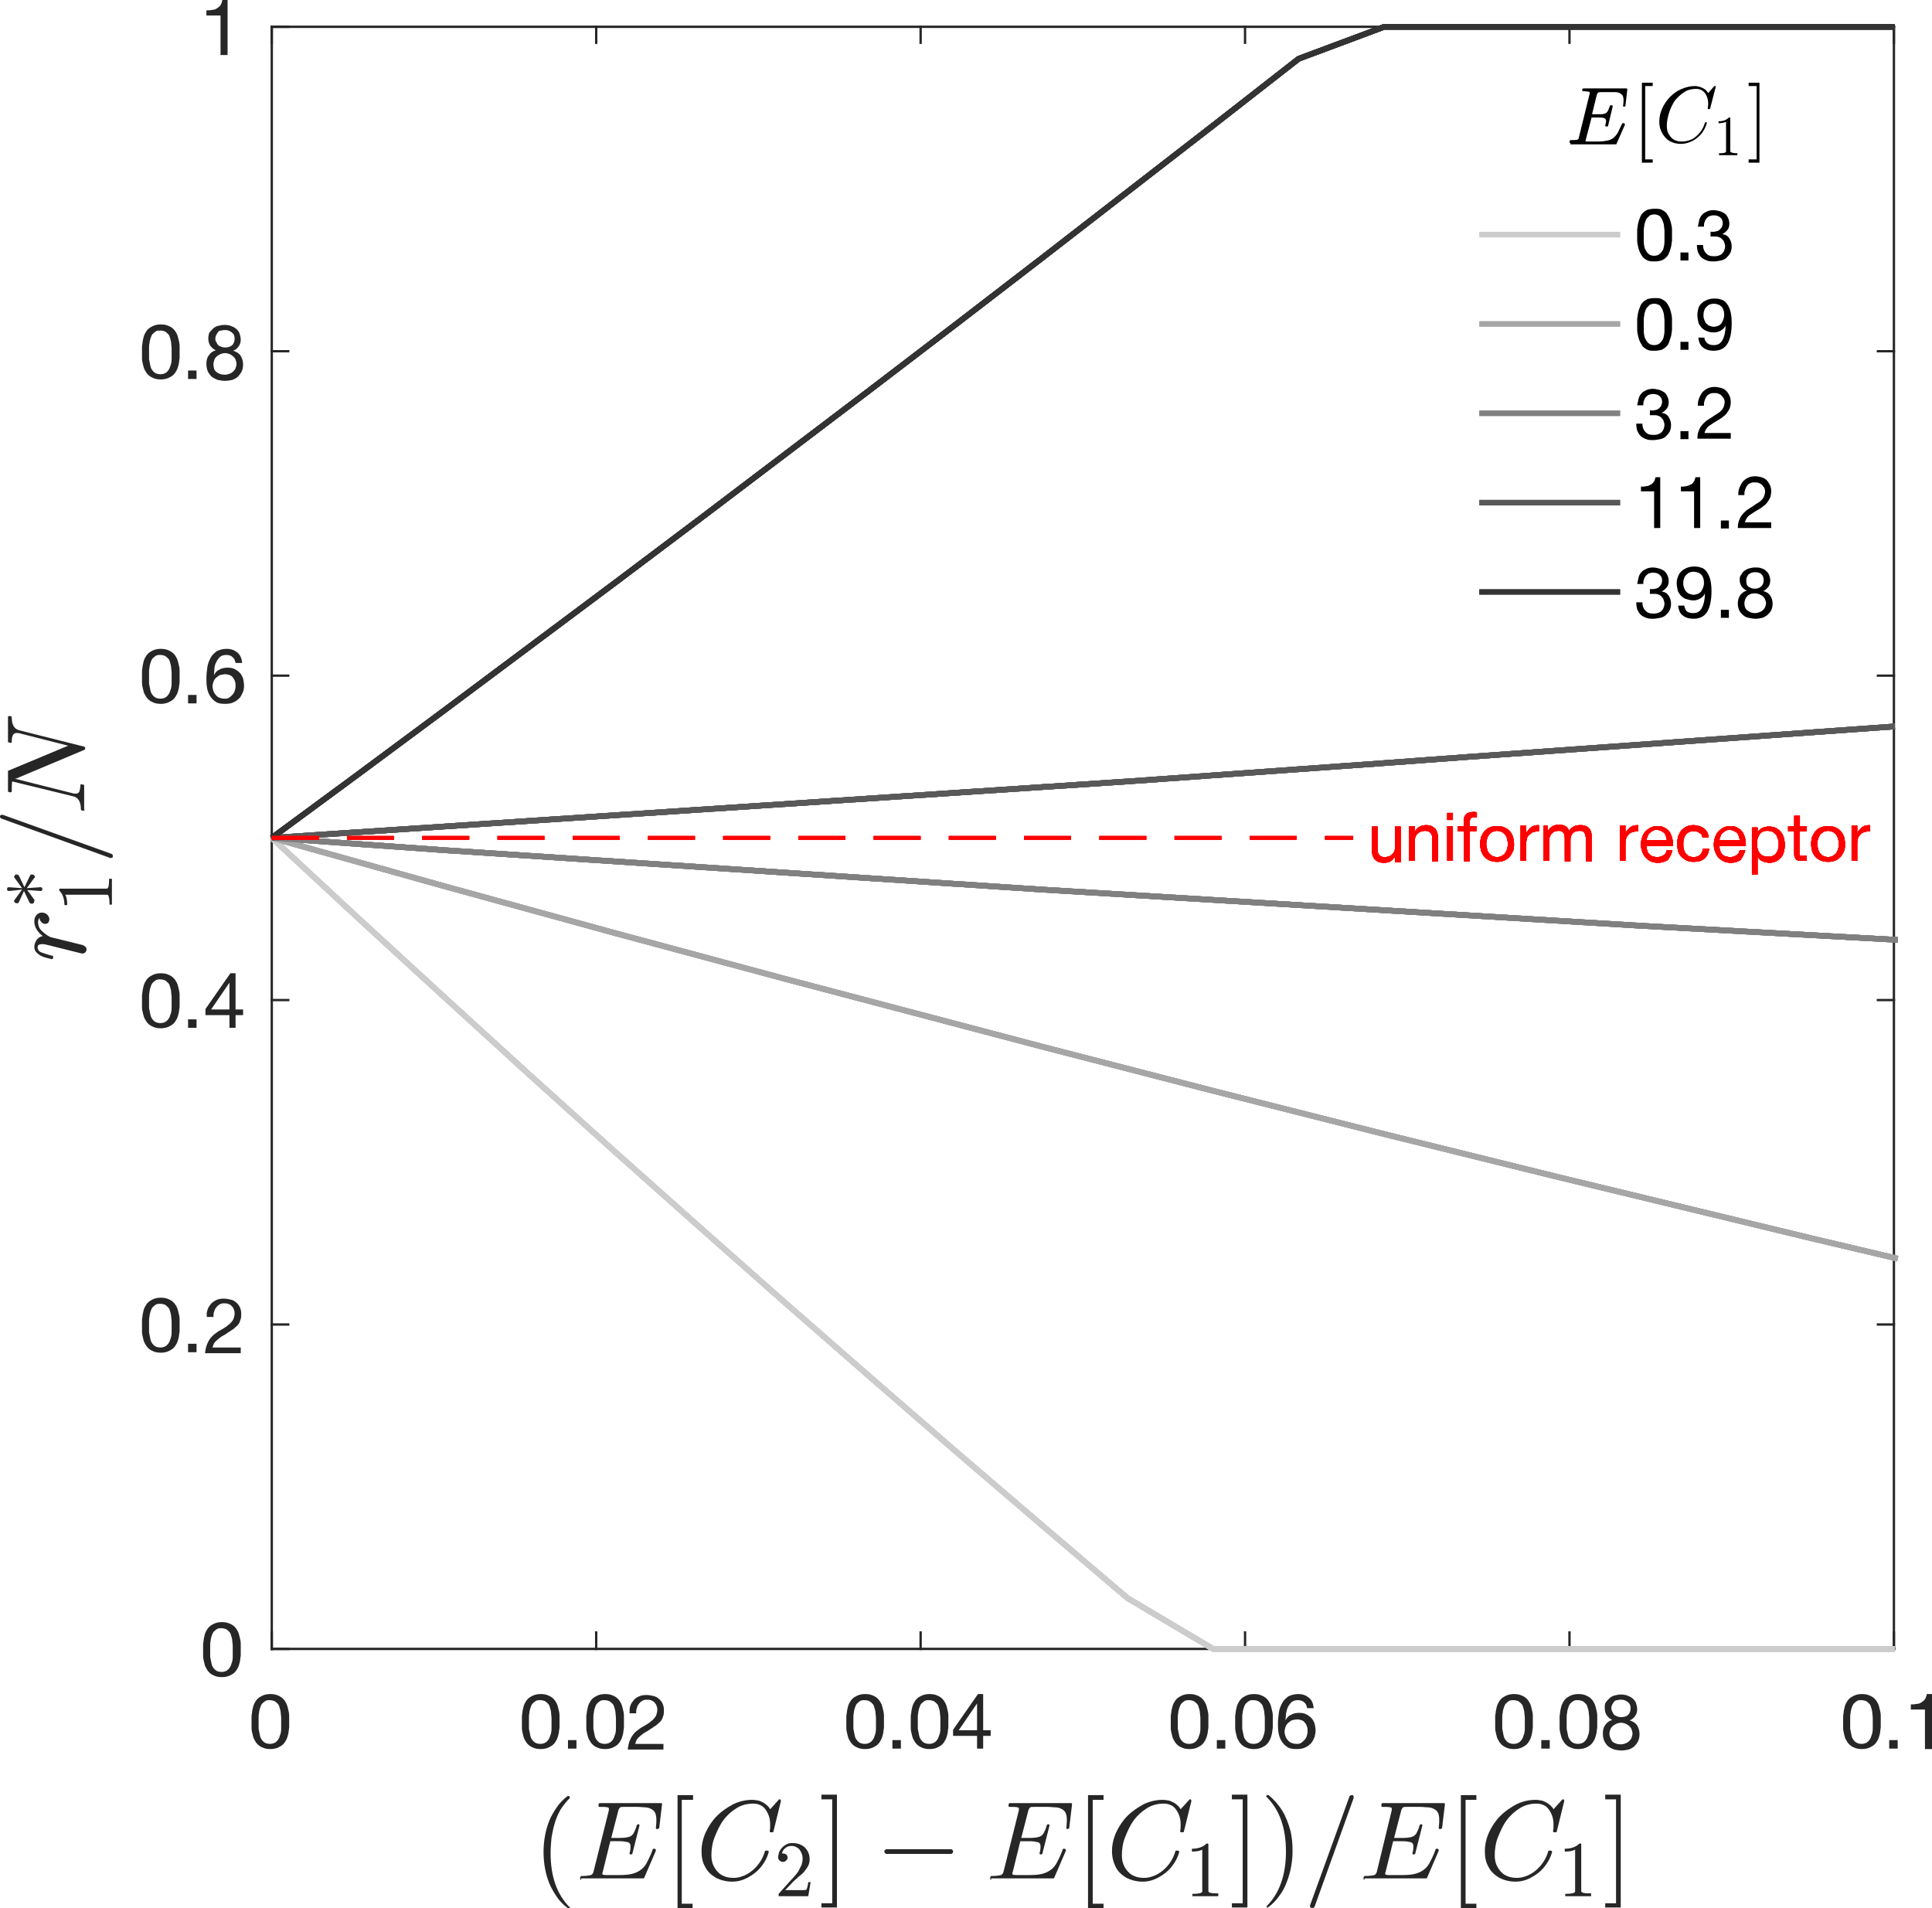 <?xml version="1.0" encoding="utf-8"?>
<!-- Generator: Adobe Illustrator 24.0.3, SVG Export Plug-In . SVG Version: 6.00 Build 0)  -->
<svg version="1.1" id="Layer_1" xmlns="http://www.w3.org/2000/svg" xmlns:xlink="http://www.w3.org/1999/xlink" x="0px" y="0px"
	 viewBox="0 0 410.9 405.8" style="enable-background:new 0 0 410.9 405.8;" xml:space="preserve">
<style type="text/css">
	.st0{fill:none;stroke:#262626;stroke-width:0.5;stroke-linecap:square;stroke-linejoin:round;stroke-miterlimit:10;}
	.st1{fill:#262626;}
	.st2{fill:none;stroke:#CCCCCC;stroke-width:1.2;stroke-linejoin:round;stroke-miterlimit:10;}
	.st3{fill:none;stroke:#A6A6A6;stroke-width:1.2;stroke-linejoin:round;stroke-miterlimit:10;}
	.st4{fill:none;stroke:#808080;stroke-width:1.2;stroke-linejoin:round;stroke-miterlimit:10;}
	.st5{fill:none;stroke:#595959;stroke-width:1.2;stroke-linejoin:round;stroke-miterlimit:10;}
	.st6{fill:none;stroke:#333333;stroke-width:1.2;stroke-linejoin:round;stroke-miterlimit:10;}
	
		.st7{fill:none;stroke:#FF0000;stroke-width:0.8;stroke-linejoin:bevel;stroke-miterlimit:1;stroke-opacity:0.702;stroke-dasharray:10,6;}
	.st8{fill:#FF0000;}
</style>
<line class="st0" x1="57.8" y1="350.7" x2="402.8" y2="350.7"/>
<line class="st0" x1="57.8" y1="5.7" x2="402.8" y2="5.7"/>
<line class="st0" x1="57.8" y1="350.7" x2="57.8" y2="347.2"/>
<line class="st0" x1="126.8" y1="350.7" x2="126.8" y2="347.2"/>
<line class="st0" x1="195.8" y1="350.7" x2="195.8" y2="347.2"/>
<line class="st0" x1="264.8" y1="350.7" x2="264.8" y2="347.2"/>
<line class="st0" x1="333.8" y1="350.7" x2="333.8" y2="347.2"/>
<line class="st0" x1="402.8" y1="350.7" x2="402.8" y2="347.2"/>
<line class="st0" x1="57.8" y1="5.7" x2="57.8" y2="9.1"/>
<line class="st0" x1="126.8" y1="5.7" x2="126.8" y2="9.1"/>
<line class="st0" x1="195.8" y1="5.7" x2="195.8" y2="9.1"/>
<line class="st0" x1="264.8" y1="5.7" x2="264.8" y2="9.1"/>
<line class="st0" x1="333.8" y1="5.7" x2="333.8" y2="9.1"/>
<line class="st0" x1="402.8" y1="5.7" x2="402.8" y2="9.1"/>
<path class="st1" d="M55,366.2c0-0.3,0-0.6,0-0.9c0-0.3,0-0.7,0.1-1c0-0.3,0.1-0.7,0.2-1c0.1-0.3,0.2-0.6,0.4-0.9
	c0.2-0.2,0.4-0.4,0.7-0.6c0.3-0.2,0.6-0.2,1-0.2c0.4,0,0.7,0.1,1,0.2c0.3,0.2,0.5,0.4,0.7,0.6c0.2,0.2,0.3,0.5,0.4,0.9
	c0.1,0.3,0.2,0.7,0.2,1c0,0.3,0.1,0.7,0.1,1s0,0.7,0,0.9c0,0.4,0,0.9,0,1.5c0,0.5-0.1,1.1-0.3,1.5c-0.1,0.5-0.4,0.9-0.7,1.2
	s-0.8,0.5-1.4,0.5s-1.1-0.2-1.4-0.5c-0.3-0.3-0.6-0.7-0.7-1.2s-0.2-1-0.3-1.5C55,367.1,55,366.7,55,366.2z M53.5,366.2
	c0,0.4,0,0.9,0,1.3c0,0.5,0.1,0.9,0.2,1.3c0.1,0.4,0.2,0.9,0.4,1.2c0.2,0.4,0.4,0.7,0.7,1c0.3,0.3,0.6,0.5,1.1,0.7
	c0.4,0.2,1,0.3,1.6,0.3c0.6,0,1.1-0.1,1.6-0.3c0.4-0.2,0.8-0.4,1.1-0.7c0.3-0.3,0.5-0.6,0.7-1c0.2-0.4,0.3-0.8,0.4-1.2
	c0.1-0.4,0.1-0.9,0.2-1.3c0-0.5,0-0.9,0-1.3c0-0.4,0-0.9,0-1.3c0-0.5-0.1-0.9-0.2-1.3c-0.1-0.4-0.2-0.9-0.4-1.3
	c-0.2-0.4-0.4-0.7-0.7-1c-0.3-0.3-0.6-0.5-1.1-0.7c-0.4-0.2-1-0.3-1.6-0.3c-0.6,0-1.1,0.1-1.6,0.3c-0.4,0.2-0.8,0.4-1.1,0.7
	c-0.3,0.3-0.5,0.6-0.7,1c-0.2,0.4-0.3,0.8-0.4,1.3c-0.1,0.4-0.1,0.9-0.2,1.3C53.5,365.4,53.5,365.8,53.5,366.2z"/>
<path class="st1" d="M112.5,366.2c0-0.3,0-0.6,0-0.9c0-0.3,0-0.7,0.1-1c0-0.3,0.1-0.7,0.2-1c0.1-0.3,0.2-0.6,0.4-0.9
	c0.2-0.2,0.4-0.4,0.7-0.6c0.3-0.2,0.6-0.2,1-0.2c0.4,0,0.7,0.1,1,0.2c0.3,0.2,0.5,0.4,0.7,0.6c0.2,0.2,0.3,0.5,0.4,0.9
	c0.1,0.3,0.2,0.7,0.2,1c0,0.3,0.1,0.7,0.1,1c0,0.3,0,0.7,0,0.9c0,0.4,0,0.9,0,1.5c0,0.5-0.1,1.1-0.3,1.5c-0.1,0.5-0.4,0.9-0.7,1.2
	c-0.3,0.3-0.8,0.5-1.4,0.5c-0.6,0-1.1-0.2-1.4-0.5c-0.3-0.3-0.6-0.7-0.7-1.2s-0.2-1-0.3-1.5C112.5,367.1,112.5,366.7,112.5,366.2z
	 M111,366.2c0,0.4,0,0.9,0,1.3c0,0.5,0.1,0.9,0.2,1.3c0.1,0.4,0.2,0.9,0.4,1.2c0.2,0.4,0.4,0.7,0.7,1c0.3,0.3,0.6,0.5,1.1,0.7
	c0.4,0.2,1,0.3,1.6,0.3c0.6,0,1.1-0.1,1.6-0.3c0.4-0.2,0.8-0.4,1.1-0.7c0.3-0.3,0.5-0.6,0.7-1c0.2-0.4,0.3-0.8,0.4-1.2
	c0.1-0.4,0.1-0.9,0.2-1.3c0-0.5,0-0.9,0-1.3c0-0.4,0-0.9,0-1.3c0-0.5-0.1-0.9-0.2-1.3c-0.1-0.4-0.2-0.9-0.4-1.3
	c-0.2-0.4-0.4-0.7-0.7-1c-0.3-0.3-0.6-0.5-1.1-0.7c-0.4-0.2-1-0.3-1.6-0.3c-0.6,0-1.1,0.1-1.6,0.3c-0.4,0.2-0.8,0.4-1.1,0.7
	c-0.3,0.3-0.5,0.6-0.7,1c-0.2,0.4-0.3,0.8-0.4,1.3c-0.1,0.4-0.1,0.9-0.2,1.3C111,365.4,111,365.8,111,366.2z M120.8,370.1v1.8h1.8
	v-1.8H120.8z M126.2,366.2c0-0.3,0-0.6,0-0.9c0-0.3,0-0.7,0.1-1c0-0.3,0.1-0.7,0.2-1c0.1-0.3,0.2-0.6,0.4-0.9
	c0.2-0.2,0.4-0.4,0.7-0.6c0.3-0.2,0.6-0.2,1-0.2c0.4,0,0.7,0.1,1,0.2c0.3,0.2,0.5,0.4,0.7,0.6c0.2,0.2,0.3,0.5,0.4,0.9
	c0.1,0.3,0.2,0.7,0.2,1c0,0.3,0.1,0.7,0.1,1c0,0.3,0,0.7,0,0.9c0,0.4,0,0.9,0,1.5c0,0.5-0.1,1.1-0.3,1.5c-0.1,0.5-0.4,0.9-0.7,1.2
	c-0.3,0.3-0.8,0.5-1.4,0.5c-0.6,0-1.1-0.2-1.4-0.5c-0.3-0.3-0.6-0.7-0.7-1.2c-0.1-0.5-0.2-1-0.3-1.5
	C126.2,367.1,126.2,366.7,126.2,366.2z M124.7,366.2c0,0.4,0,0.9,0,1.3c0,0.5,0.1,0.9,0.2,1.3c0.1,0.4,0.2,0.9,0.4,1.2
	c0.2,0.4,0.4,0.7,0.7,1c0.3,0.3,0.6,0.5,1.1,0.7c0.4,0.2,1,0.3,1.6,0.3c0.6,0,1.1-0.1,1.6-0.3c0.4-0.2,0.8-0.4,1.1-0.7
	c0.3-0.3,0.5-0.6,0.7-1c0.2-0.4,0.3-0.8,0.4-1.2c0.1-0.4,0.1-0.9,0.2-1.3c0-0.5,0-0.9,0-1.3c0-0.4,0-0.9,0-1.3
	c0-0.5-0.1-0.9-0.2-1.3c-0.1-0.4-0.2-0.9-0.4-1.3c-0.2-0.4-0.4-0.7-0.7-1c-0.3-0.3-0.6-0.5-1.1-0.7c-0.4-0.2-1-0.3-1.6-0.3
	c-0.6,0-1.1,0.1-1.6,0.3c-0.4,0.2-0.8,0.4-1.1,0.7c-0.3,0.3-0.5,0.6-0.7,1c-0.2,0.4-0.3,0.8-0.4,1.3c-0.1,0.4-0.1,0.9-0.2,1.3
	C124.7,365.4,124.7,365.8,124.7,366.2z M133.9,364.4h1.4c0-0.4,0-0.7,0.1-1c0.1-0.3,0.2-0.7,0.4-0.9c0.2-0.3,0.4-0.5,0.7-0.7
	c0.3-0.2,0.6-0.3,1-0.3c0.3,0,0.6,0,0.9,0.1c0.3,0.1,0.5,0.2,0.7,0.4c0.2,0.2,0.4,0.4,0.5,0.7c0.1,0.3,0.2,0.5,0.2,0.9
	c0,0.4-0.1,0.8-0.2,1.1c-0.1,0.3-0.3,0.6-0.6,0.9c-0.2,0.3-0.6,0.5-0.9,0.8c-0.4,0.3-0.8,0.5-1.3,0.8c-0.4,0.2-0.8,0.5-1.2,0.8
	c-0.4,0.3-0.7,0.6-1,1c-0.3,0.4-0.5,0.8-0.7,1.3c-0.2,0.5-0.3,1.1-0.4,1.8h7.6v-1.2h-6c0.1-0.4,0.2-0.7,0.4-1
	c0.2-0.3,0.5-0.5,0.8-0.8c0.3-0.2,0.6-0.5,1-0.7c0.4-0.2,0.7-0.4,1.1-0.7c0.4-0.2,0.7-0.5,1.1-0.7c0.3-0.3,0.6-0.5,0.9-0.8
	c0.3-0.3,0.5-0.7,0.6-1.1c0.2-0.4,0.2-0.9,0.2-1.4c0-0.5-0.1-1-0.3-1.4c-0.2-0.4-0.5-0.8-0.8-1c-0.3-0.3-0.7-0.5-1.2-0.6
	c-0.4-0.1-0.9-0.2-1.4-0.2c-0.6,0-1.2,0.1-1.6,0.3c-0.5,0.2-0.9,0.5-1.2,0.9c-0.3,0.4-0.6,0.8-0.7,1.3
	C133.9,363.3,133.9,363.8,133.9,364.4z"/>
<path class="st1" d="M181.5,366.2c0-0.3,0-0.6,0-0.9c0-0.3,0-0.7,0.1-1c0-0.3,0.1-0.7,0.2-1c0.1-0.3,0.2-0.6,0.4-0.9
	c0.2-0.2,0.4-0.4,0.7-0.6c0.3-0.2,0.6-0.2,1-0.2c0.4,0,0.7,0.1,1,0.2c0.3,0.2,0.5,0.4,0.7,0.6c0.2,0.2,0.3,0.5,0.4,0.9
	c0.1,0.3,0.2,0.7,0.2,1c0,0.3,0.1,0.7,0.1,1c0,0.3,0,0.7,0,0.9c0,0.4,0,0.9,0,1.5c0,0.5-0.1,1.1-0.3,1.5c-0.1,0.5-0.4,0.9-0.7,1.2
	s-0.8,0.5-1.4,0.5s-1.1-0.2-1.4-0.5s-0.6-0.7-0.7-1.2s-0.2-1-0.3-1.5C181.5,367.1,181.5,366.7,181.5,366.2z M180,366.2
	c0,0.4,0,0.9,0,1.3c0,0.5,0.1,0.9,0.2,1.3c0.1,0.4,0.2,0.9,0.4,1.2c0.2,0.4,0.4,0.7,0.7,1c0.3,0.3,0.6,0.5,1.1,0.7
	c0.4,0.2,1,0.3,1.6,0.3c0.6,0,1.1-0.1,1.6-0.3c0.4-0.2,0.8-0.4,1.1-0.7c0.3-0.3,0.5-0.6,0.7-1c0.2-0.4,0.3-0.8,0.4-1.2
	c0.1-0.4,0.1-0.9,0.2-1.3c0-0.5,0-0.9,0-1.3c0-0.4,0-0.9,0-1.3c0-0.5-0.1-0.9-0.2-1.3c-0.1-0.4-0.2-0.9-0.4-1.3
	c-0.2-0.4-0.4-0.7-0.7-1c-0.3-0.3-0.6-0.5-1.1-0.7c-0.4-0.2-1-0.3-1.6-0.3c-0.6,0-1.1,0.1-1.6,0.3c-0.4,0.2-0.8,0.4-1.1,0.7
	c-0.3,0.3-0.5,0.6-0.7,1c-0.2,0.4-0.3,0.8-0.4,1.3c-0.1,0.4-0.1,0.9-0.2,1.3C180,365.4,180,365.8,180,366.2z M189.8,370.1v1.8h1.8
	v-1.8H189.8z M195.2,366.2c0-0.3,0-0.6,0-0.9c0-0.3,0-0.7,0.1-1c0-0.3,0.1-0.7,0.2-1c0.1-0.3,0.2-0.6,0.4-0.9
	c0.2-0.2,0.4-0.4,0.7-0.6c0.3-0.2,0.6-0.2,1-0.2c0.4,0,0.7,0.1,1,0.2c0.3,0.2,0.5,0.4,0.7,0.6c0.2,0.2,0.3,0.5,0.4,0.9
	c0.1,0.3,0.2,0.7,0.2,1c0,0.3,0.1,0.7,0.1,1c0,0.3,0,0.7,0,0.9c0,0.4,0,0.9,0,1.5c0,0.5-0.1,1.1-0.3,1.5c-0.1,0.5-0.4,0.9-0.7,1.2
	c-0.3,0.3-0.8,0.5-1.4,0.5c-0.6,0-1.1-0.2-1.4-0.5c-0.3-0.3-0.6-0.7-0.7-1.2c-0.1-0.5-0.2-1-0.3-1.5
	C195.2,367.1,195.2,366.7,195.2,366.2z M193.7,366.2c0,0.4,0,0.9,0,1.3c0,0.5,0.1,0.9,0.2,1.3c0.1,0.4,0.2,0.9,0.4,1.2
	c0.2,0.4,0.4,0.7,0.7,1c0.3,0.3,0.6,0.5,1.1,0.7c0.4,0.2,1,0.3,1.6,0.3c0.6,0,1.1-0.1,1.6-0.3c0.4-0.2,0.8-0.4,1.1-0.7
	c0.3-0.3,0.5-0.6,0.7-1c0.2-0.4,0.3-0.8,0.4-1.2c0.1-0.4,0.1-0.9,0.2-1.3c0-0.5,0-0.9,0-1.3c0-0.4,0-0.9,0-1.3
	c0-0.5-0.1-0.9-0.2-1.3c-0.1-0.4-0.2-0.9-0.4-1.3c-0.2-0.4-0.4-0.7-0.7-1c-0.3-0.3-0.6-0.5-1.1-0.7c-0.4-0.2-1-0.3-1.6-0.3
	c-0.6,0-1.1,0.1-1.6,0.3c-0.4,0.2-0.8,0.4-1.1,0.7c-0.3,0.3-0.5,0.6-0.7,1c-0.2,0.4-0.3,0.8-0.4,1.3c-0.1,0.4-0.1,0.9-0.2,1.3
	C193.7,365.4,193.7,365.8,193.7,366.2z M207.8,368h-3.9l3.9-5.7h0V368z M209.1,368v-7.7H208l-5.3,7.6v1.3h5.1v2.7h1.3v-2.7h1.6V368
	H209.1z"/>
<path class="st1" d="M250.5,366.2c0-0.3,0-0.6,0-0.9c0-0.3,0-0.7,0.1-1c0-0.3,0.1-0.7,0.2-1c0.1-0.3,0.2-0.6,0.4-0.9
	c0.2-0.2,0.4-0.4,0.7-0.6c0.3-0.2,0.6-0.2,1-0.2c0.4,0,0.7,0.1,1,0.2c0.3,0.2,0.5,0.4,0.7,0.6c0.2,0.2,0.3,0.5,0.4,0.9
	c0.1,0.3,0.2,0.7,0.2,1c0,0.3,0.1,0.7,0.1,1c0,0.3,0,0.7,0,0.9c0,0.4,0,0.9,0,1.5c0,0.5-0.1,1.1-0.3,1.5c-0.1,0.5-0.4,0.9-0.7,1.2
	s-0.8,0.5-1.4,0.5s-1.1-0.2-1.4-0.5s-0.6-0.7-0.7-1.2s-0.2-1-0.3-1.5C250.5,367.1,250.5,366.7,250.5,366.2z M249,366.2
	c0,0.4,0,0.9,0,1.3c0,0.5,0.1,0.9,0.2,1.3c0.1,0.4,0.2,0.9,0.4,1.2c0.2,0.4,0.4,0.7,0.7,1c0.3,0.3,0.6,0.5,1.1,0.7
	c0.4,0.2,1,0.3,1.6,0.3c0.6,0,1.1-0.1,1.6-0.3c0.4-0.2,0.8-0.4,1.1-0.7c0.3-0.3,0.5-0.6,0.7-1c0.2-0.4,0.3-0.8,0.4-1.2
	c0.1-0.4,0.1-0.9,0.2-1.3c0-0.5,0-0.9,0-1.3c0-0.4,0-0.9,0-1.3c0-0.5-0.1-0.9-0.2-1.3c-0.1-0.4-0.2-0.9-0.4-1.3
	c-0.2-0.4-0.4-0.7-0.7-1c-0.3-0.3-0.6-0.5-1.1-0.7c-0.4-0.2-1-0.3-1.6-0.3c-0.6,0-1.1,0.1-1.6,0.3c-0.4,0.2-0.8,0.4-1.1,0.7
	c-0.3,0.3-0.5,0.6-0.7,1c-0.2,0.4-0.3,0.8-0.4,1.3c-0.1,0.4-0.1,0.9-0.2,1.3C249,365.4,249,365.8,249,366.2z M258.8,370.1v1.8h1.8
	v-1.8H258.8z M264.2,366.2c0-0.3,0-0.6,0-0.9c0-0.3,0-0.7,0.1-1c0-0.3,0.1-0.7,0.2-1c0.1-0.3,0.2-0.6,0.4-0.9
	c0.2-0.2,0.4-0.4,0.7-0.6c0.3-0.2,0.6-0.2,1-0.2c0.4,0,0.7,0.1,1,0.2c0.3,0.2,0.5,0.4,0.7,0.6c0.2,0.2,0.3,0.5,0.4,0.9
	c0.1,0.3,0.2,0.7,0.2,1c0,0.3,0.1,0.7,0.1,1c0,0.3,0,0.7,0,0.9c0,0.4,0,0.9,0,1.5c0,0.5-0.1,1.1-0.3,1.5c-0.1,0.5-0.4,0.9-0.7,1.2
	c-0.3,0.3-0.8,0.5-1.4,0.5c-0.6,0-1.1-0.2-1.4-0.5c-0.3-0.3-0.6-0.7-0.7-1.2c-0.1-0.5-0.2-1-0.3-1.5
	C264.2,367.1,264.2,366.7,264.2,366.2z M262.7,366.2c0,0.4,0,0.9,0,1.3c0,0.5,0.1,0.9,0.2,1.3c0.1,0.4,0.2,0.9,0.4,1.2
	c0.2,0.4,0.4,0.7,0.7,1c0.3,0.3,0.6,0.5,1.1,0.7c0.4,0.2,1,0.3,1.6,0.3c0.6,0,1.1-0.1,1.6-0.3c0.4-0.2,0.8-0.4,1.1-0.7
	c0.3-0.3,0.5-0.6,0.7-1c0.2-0.4,0.3-0.8,0.4-1.2c0.1-0.4,0.1-0.9,0.2-1.3c0-0.5,0-0.9,0-1.3c0-0.4,0-0.9,0-1.3
	c0-0.5-0.1-0.9-0.2-1.3c-0.1-0.4-0.2-0.9-0.4-1.3c-0.2-0.4-0.4-0.7-0.7-1c-0.3-0.3-0.6-0.5-1.1-0.7c-0.4-0.2-1-0.3-1.6-0.3
	c-0.6,0-1.1,0.1-1.6,0.3c-0.4,0.2-0.8,0.4-1.1,0.7c-0.3,0.3-0.5,0.6-0.7,1c-0.2,0.4-0.3,0.8-0.4,1.3c-0.1,0.4-0.1,0.9-0.2,1.3
	C262.7,365.4,262.7,365.8,262.7,366.2z M278,363.3h1.4c-0.1-1-0.4-1.7-1-2.2c-0.6-0.5-1.3-0.8-2.3-0.8c-0.8,0-1.5,0.2-2.1,0.5
	c-0.5,0.4-1,0.8-1.3,1.4c-0.3,0.6-0.6,1.2-0.7,2c-0.1,0.8-0.2,1.5-0.2,2.3c0,0.6,0,1.3,0.1,1.9c0.1,0.7,0.3,1.3,0.6,1.8
	c0.3,0.5,0.7,1,1.2,1.3c0.5,0.4,1.2,0.5,2.1,0.5c0.7,0,1.4-0.1,1.9-0.4c0.5-0.2,0.9-0.6,1.2-0.9c0.3-0.4,0.5-0.8,0.7-1.3
	c0.1-0.5,0.2-0.9,0.2-1.3c0-0.5-0.1-1-0.2-1.5c-0.2-0.5-0.4-0.9-0.7-1.2c-0.3-0.3-0.7-0.6-1.1-0.8s-0.9-0.3-1.5-0.3
	c-0.6,0-1.2,0.1-1.7,0.4c-0.5,0.2-0.9,0.6-1.2,1.2l0,0c0-0.4,0.1-0.9,0.1-1.4c0.1-0.5,0.2-1,0.4-1.4c0.2-0.4,0.5-0.8,0.8-1.1
	c0.4-0.3,0.8-0.4,1.4-0.4c0.6,0,1,0.2,1.3,0.5C277.7,362.3,277.9,362.7,278,363.3z M275.9,365.7c0.4,0,0.7,0.1,1,0.2
	c0.3,0.1,0.5,0.3,0.7,0.6c0.2,0.2,0.3,0.5,0.4,0.8c0.1,0.3,0.1,0.7,0.1,1c0,0.3-0.1,0.7-0.2,1c-0.1,0.3-0.3,0.6-0.5,0.8
	c-0.2,0.2-0.4,0.4-0.7,0.6s-0.6,0.2-1,0.2s-0.7-0.1-1-0.2s-0.6-0.3-0.8-0.6c-0.2-0.2-0.4-0.5-0.5-0.8c-0.1-0.3-0.2-0.7-0.2-1
	s0.1-0.7,0.2-1c0.1-0.3,0.3-0.6,0.5-0.8c0.2-0.2,0.5-0.4,0.8-0.6C275.1,365.8,275.5,365.7,275.9,365.7z"/>
<path class="st1" d="M319.5,366.2c0-0.3,0-0.6,0-0.9c0-0.3,0-0.7,0.1-1c0-0.3,0.1-0.7,0.2-1c0.1-0.3,0.2-0.6,0.4-0.9
	c0.2-0.2,0.4-0.4,0.7-0.6s0.6-0.2,1-0.2c0.4,0,0.7,0.1,1,0.2c0.3,0.2,0.5,0.4,0.7,0.6c0.2,0.2,0.3,0.5,0.4,0.9
	c0.1,0.3,0.2,0.7,0.2,1c0,0.3,0.1,0.7,0.1,1c0,0.3,0,0.7,0,0.9c0,0.4,0,0.9,0,1.5c0,0.5-0.1,1.1-0.3,1.5c-0.1,0.5-0.4,0.9-0.7,1.2
	s-0.8,0.5-1.4,0.5s-1.1-0.2-1.4-0.5s-0.6-0.7-0.7-1.2s-0.2-1-0.3-1.5C319.5,367.1,319.5,366.7,319.5,366.2z M318,366.2
	c0,0.4,0,0.9,0,1.3c0,0.5,0.1,0.9,0.2,1.3c0.1,0.4,0.2,0.9,0.4,1.2c0.2,0.4,0.4,0.7,0.7,1c0.3,0.3,0.6,0.5,1.1,0.7
	c0.4,0.2,1,0.3,1.6,0.3c0.6,0,1.1-0.1,1.6-0.3c0.4-0.2,0.8-0.4,1.1-0.7c0.3-0.3,0.5-0.6,0.7-1c0.2-0.4,0.3-0.8,0.4-1.2
	c0.1-0.4,0.1-0.9,0.2-1.3c0-0.5,0-0.9,0-1.3c0-0.4,0-0.9,0-1.3c0-0.5-0.1-0.9-0.2-1.3c-0.1-0.4-0.2-0.9-0.4-1.3
	c-0.2-0.4-0.4-0.7-0.7-1c-0.3-0.3-0.6-0.5-1.1-0.7c-0.4-0.2-1-0.3-1.6-0.3c-0.6,0-1.1,0.1-1.6,0.3c-0.4,0.2-0.8,0.4-1.1,0.7
	c-0.3,0.3-0.5,0.6-0.7,1c-0.2,0.4-0.3,0.8-0.4,1.3c-0.1,0.4-0.1,0.9-0.2,1.3C318,365.4,318,365.8,318,366.2z M327.8,370.1v1.8h1.8
	v-1.8H327.8z M333.2,366.2c0-0.3,0-0.6,0-0.9c0-0.3,0-0.7,0.1-1c0-0.3,0.1-0.7,0.2-1c0.1-0.3,0.2-0.6,0.4-0.9
	c0.2-0.2,0.4-0.4,0.7-0.6c0.3-0.2,0.6-0.2,1-0.2c0.4,0,0.7,0.1,1,0.2c0.3,0.2,0.5,0.4,0.7,0.6c0.2,0.2,0.3,0.5,0.4,0.9
	c0.1,0.3,0.2,0.7,0.2,1c0,0.3,0.1,0.7,0.1,1c0,0.3,0,0.7,0,0.9c0,0.4,0,0.9,0,1.5c0,0.5-0.1,1.1-0.3,1.5c-0.1,0.5-0.4,0.9-0.7,1.2
	c-0.3,0.3-0.8,0.5-1.4,0.5c-0.6,0-1.1-0.2-1.4-0.5c-0.3-0.3-0.6-0.7-0.7-1.2c-0.1-0.5-0.2-1-0.3-1.5
	C333.2,367.1,333.2,366.7,333.2,366.2z M331.7,366.2c0,0.4,0,0.9,0,1.3c0,0.5,0.1,0.9,0.2,1.3c0.1,0.4,0.2,0.9,0.4,1.2
	c0.2,0.4,0.4,0.7,0.7,1c0.3,0.3,0.6,0.5,1.1,0.7c0.4,0.2,1,0.3,1.6,0.3c0.6,0,1.1-0.1,1.6-0.3c0.4-0.2,0.8-0.4,1.1-0.7
	c0.3-0.3,0.5-0.6,0.7-1c0.2-0.4,0.3-0.8,0.4-1.2c0.1-0.4,0.1-0.9,0.2-1.3c0-0.5,0-0.9,0-1.3c0-0.4,0-0.9,0-1.3
	c0-0.5-0.1-0.9-0.2-1.3c-0.1-0.4-0.2-0.9-0.4-1.3c-0.2-0.4-0.4-0.7-0.7-1c-0.3-0.3-0.6-0.5-1.1-0.7c-0.4-0.2-1-0.3-1.6-0.3
	c-0.6,0-1.1,0.1-1.6,0.3c-0.4,0.2-0.8,0.4-1.1,0.7c-0.3,0.3-0.5,0.6-0.7,1c-0.2,0.4-0.3,0.8-0.4,1.3c-0.1,0.4-0.1,0.9-0.2,1.3
	C331.7,365.4,331.7,365.8,331.7,366.2z M342.7,363.3c0-0.3,0.1-0.6,0.2-0.8c0.1-0.2,0.3-0.4,0.4-0.6c0.2-0.2,0.4-0.3,0.7-0.3
	c0.3-0.1,0.5-0.1,0.8-0.1c0.6,0,1,0.2,1.4,0.5c0.4,0.3,0.6,0.7,0.6,1.3s-0.2,1.1-0.5,1.4s-0.8,0.5-1.4,0.5c-0.3,0-0.6,0-0.8-0.1
	c-0.3-0.1-0.5-0.2-0.7-0.3c-0.2-0.2-0.3-0.3-0.4-0.6C342.8,363.9,342.7,363.6,342.7,363.3z M341.3,363.3c0,0.5,0.1,1,0.4,1.5
	c0.3,0.4,0.7,0.8,1.2,1c-0.7,0.2-1.2,0.6-1.5,1.1c-0.4,0.5-0.5,1.1-0.5,1.8c0,0.6,0.1,1.1,0.3,1.6c0.2,0.4,0.5,0.8,0.8,1.1
	c0.4,0.3,0.8,0.5,1.3,0.7c0.5,0.1,1,0.2,1.6,0.2c0.5,0,1-0.1,1.5-0.2c0.5-0.2,0.9-0.4,1.2-0.7c0.3-0.3,0.6-0.7,0.8-1.1
	c0.2-0.4,0.3-0.9,0.3-1.5c0-0.7-0.2-1.3-0.5-1.8c-0.3-0.5-0.9-0.9-1.6-1.1c0.5-0.2,0.9-0.5,1.2-1c0.3-0.4,0.4-0.9,0.4-1.4
	c0-0.4-0.1-0.7-0.2-1.1c-0.1-0.4-0.3-0.7-0.6-1c-0.3-0.3-0.6-0.5-1.1-0.7c-0.4-0.2-1-0.3-1.6-0.3c-0.4,0-0.9,0.1-1.3,0.2
	c-0.4,0.1-0.8,0.3-1.1,0.6c-0.3,0.3-0.6,0.6-0.8,0.9C341.3,362.4,341.3,362.8,341.3,363.3z M342.3,368.7c0-0.3,0.1-0.6,0.2-0.9
	c0.1-0.3,0.3-0.5,0.5-0.7c0.2-0.2,0.5-0.3,0.8-0.5c0.3-0.1,0.6-0.2,1-0.2c0.3,0,0.6,0.1,0.9,0.2c0.3,0.1,0.5,0.3,0.8,0.5
	c0.2,0.2,0.4,0.4,0.5,0.7c0.1,0.3,0.2,0.6,0.2,0.9c0,0.3-0.1,0.6-0.2,0.9c-0.1,0.3-0.3,0.5-0.5,0.7c-0.2,0.2-0.5,0.4-0.8,0.5
	s-0.6,0.2-1,0.2c-0.7,0-1.3-0.2-1.8-0.6C342.6,369.9,342.3,369.4,342.3,368.7z"/>
<path class="st1" d="M393.5,366.2c0-0.3,0-0.6,0-0.9c0-0.3,0-0.7,0.1-1c0-0.3,0.1-0.7,0.2-1c0.1-0.3,0.2-0.6,0.4-0.9
	c0.2-0.2,0.4-0.4,0.7-0.6s0.6-0.2,1-0.2c0.4,0,0.7,0.1,1,0.2c0.3,0.2,0.5,0.4,0.7,0.6c0.2,0.2,0.3,0.5,0.4,0.9
	c0.1,0.3,0.2,0.7,0.2,1c0,0.3,0.1,0.7,0.1,1c0,0.3,0,0.7,0,0.9c0,0.4,0,0.9,0,1.5c0,0.5-0.1,1.1-0.3,1.5c-0.1,0.5-0.4,0.9-0.7,1.2
	s-0.8,0.5-1.4,0.5s-1.1-0.2-1.4-0.5s-0.6-0.7-0.7-1.2s-0.2-1-0.3-1.5C393.5,367.1,393.5,366.7,393.5,366.2z M392,366.2
	c0,0.4,0,0.9,0,1.3c0,0.5,0.1,0.9,0.2,1.3c0.1,0.4,0.2,0.9,0.4,1.2c0.2,0.4,0.4,0.7,0.7,1c0.3,0.3,0.6,0.5,1.1,0.7
	c0.4,0.2,1,0.3,1.6,0.3c0.6,0,1.1-0.1,1.6-0.3c0.4-0.2,0.8-0.4,1.1-0.7c0.3-0.3,0.5-0.6,0.7-1c0.2-0.4,0.3-0.8,0.4-1.2
	c0.1-0.4,0.1-0.9,0.2-1.3c0-0.5,0-0.9,0-1.3c0-0.4,0-0.9,0-1.3c0-0.5-0.1-0.9-0.2-1.3c-0.1-0.4-0.2-0.9-0.4-1.3
	c-0.2-0.4-0.4-0.7-0.7-1c-0.3-0.3-0.6-0.5-1.1-0.7c-0.4-0.2-1-0.3-1.6-0.3c-0.6,0-1.1,0.1-1.6,0.3c-0.4,0.2-0.8,0.4-1.1,0.7
	c-0.3,0.3-0.5,0.6-0.7,1c-0.2,0.4-0.3,0.8-0.4,1.3c-0.1,0.4-0.1,0.9-0.2,1.3C392,365.4,392,365.8,392,366.2z M401.8,370.1v1.8h1.8
	v-1.8H401.8z M410.9,372v-11.7h-1.1c-0.1,0.4-0.2,0.8-0.4,1.1c-0.2,0.3-0.5,0.5-0.8,0.7c-0.3,0.2-0.6,0.3-1,0.3
	c-0.4,0.1-0.8,0.1-1.2,0.1v1.1h3v8.4H410.9z"/>
<path class="st1" d="M120.7,405.8c-0.9-0.7-1.7-1.5-2.3-2.4c-0.6-0.9-1.2-1.9-1.6-2.9c-0.4-1-0.7-2.1-0.9-3.2
	c-0.2-1.1-0.3-2.3-0.3-3.4c0-1.1,0.1-2.3,0.3-3.4c0.2-1.1,0.5-2.2,0.9-3.2c0.4-1,1-2,1.6-2.9c0.6-0.9,1.4-1.7,2.3-2.4c0,0,0,0,0.1,0
	h0.2c0.1,0,0.1,0,0.1,0.1c0,0,0.1,0.1,0.1,0.1c0,0.1,0,0.1,0,0.2c-0.8,0.8-1.4,1.6-2,2.5c-0.5,0.9-0.9,1.8-1.2,2.8
	c-0.3,1-0.5,2-0.7,3.1c-0.1,1.1-0.2,2.2-0.2,3.3c0,5.1,1.4,8.9,4.1,11.6c0,0,0.1,0.1,0.1,0.2c0,0,0,0.1-0.1,0.1
	c0,0.1-0.1,0.1-0.1,0.1h-0.2C120.7,405.8,120.7,405.8,120.7,405.8z"/>
<path class="st1" d="M123.6,399.8c-0.2,0-0.2-0.1-0.2-0.3c0,0,0-0.1,0-0.2c0-0.1,0.1-0.2,0.1-0.2c0-0.1,0.1-0.1,0.2-0.1
	c1,0,1.6-0.1,2-0.2c0.2-0.1,0.4-0.3,0.5-0.6l3.3-13.2c0-0.2,0-0.3,0-0.3c0-0.2-0.1-0.3-0.3-0.3c-0.3-0.1-0.9-0.1-1.7-0.1
	c-0.2,0-0.2-0.1-0.2-0.3c0,0,0-0.1,0-0.2c0-0.1,0.1-0.2,0.1-0.2c0-0.1,0.1-0.1,0.2-0.1h13c0.2,0,0.2,0.1,0.2,0.3l-0.6,5
	c0,0,0,0.1-0.1,0.1c-0.1,0-0.1,0.1-0.2,0.1h-0.2c-0.2,0-0.2-0.1-0.2-0.3c0.1-0.8,0.1-1.4,0.1-1.7c0-0.6-0.1-1.1-0.3-1.5
	c-0.2-0.4-0.5-0.6-0.9-0.8c-0.4-0.2-0.8-0.3-1.2-0.3c-0.4,0-1-0.1-1.7-0.1h-2.7c-0.4,0-0.7,0-0.9,0.1c-0.1,0.1-0.3,0.3-0.4,0.7
	l-1.5,5.8h1.9c0.8,0,1.4-0.1,1.8-0.2c0.4-0.1,0.7-0.3,1-0.7c0.2-0.4,0.5-0.9,0.7-1.7c0-0.1,0.1-0.1,0.1-0.2c0,0,0.1-0.1,0.1-0.1h0.2
	c0.2,0,0.2,0.1,0.2,0.3l-1.5,5.9c0,0.1-0.1,0.2-0.2,0.2h-0.2c-0.2,0-0.2-0.1-0.2-0.3c0.2-0.6,0.2-1.1,0.2-1.4c0-0.5-0.2-0.8-0.6-0.9
	c-0.4-0.1-1-0.2-1.7-0.2h-2l-1.6,6.5c-0.1,0.2-0.1,0.4-0.1,0.5c0,0.1,0.3,0.2,0.8,0.2h2.9c1.2,0,2.1-0.1,2.8-0.3
	c0.7-0.2,1.3-0.5,1.8-0.9c0.5-0.4,0.9-0.9,1.2-1.5c0.3-0.6,0.8-1.5,1.2-2.7c0-0.1,0.1-0.2,0.2-0.2h0.2c0.1,0,0.1,0,0.2,0.1
	c0,0.1,0.1,0.1,0.1,0.2c0,0,0,0.1,0,0.1l-2.5,5.8c0,0.1-0.1,0.1-0.2,0.1H123.6z"/>
<path class="st1" d="M144.1,405.8v-24h3.3v1H145v22.1h2.3v1H144.1z"/>
<path class="st1" d="M151.3,394.6c0,1,0.2,1.8,0.6,2.5c0.4,0.7,0.9,1.3,1.6,1.7c0.7,0.4,1.5,0.6,2.5,0.6c1,0,2-0.3,2.9-0.8
	c0.9-0.5,1.7-1.2,2.4-2.1c0.7-0.9,1.1-1.8,1.4-2.8c0-0.1,0.1-0.1,0.2-0.1h0.3c0.1,0,0.1,0,0.2,0.1c0,0,0.1,0.1,0.1,0.1
	c0,0,0,0,0,0.1c-0.3,1.1-0.8,2.1-1.6,3.1c-0.8,1-1.7,1.7-2.8,2.3c-1.1,0.6-2.2,0.9-3.4,0.9c-1.2,0-2.4-0.3-3.4-0.8
	c-1-0.6-1.8-1.3-2.3-2.3c-0.6-1-0.8-2.1-0.8-3.4c0-1.3,0.3-2.7,0.9-4c0.6-1.3,1.4-2.5,2.4-3.5c1-1,2.2-1.8,3.5-2.5
	c1.3-0.6,2.6-0.9,4-0.9c0.5,0,1,0.1,1.5,0.2c0.5,0.2,0.9,0.4,1.3,0.7s0.8,0.7,1,1.1l1.9-2.1c0,0,0,0,0.1,0h0.1c0.1,0,0.1,0,0.1,0.1
	c0,0.1,0.1,0.1,0.1,0.2l-1.6,6.5c0,0.1-0.1,0.2-0.2,0.2h-0.4c-0.1,0-0.2-0.1-0.2-0.3c0.1-0.4,0.1-0.8,0.1-1.3c0-0.8-0.1-1.5-0.4-2.2
	c-0.3-0.7-0.7-1.3-1.2-1.7c-0.6-0.4-1.2-0.6-2-0.6c-1.3,0-2.5,0.3-3.6,1c-1.1,0.7-2,1.5-2.8,2.6c-0.8,1.1-1.3,2.3-1.8,3.5
	S151.3,393.4,151.3,394.6z"/>
<path class="st1" d="M165.6,403.4v-0.5c0,0,0-0.1,0-0.1l2.6-2.9c0.4-0.4,0.7-0.8,1-1.1c0.2-0.3,0.5-0.6,0.7-1
	c0.2-0.4,0.4-0.8,0.6-1.2c0.1-0.4,0.2-0.8,0.2-1.3c0-0.5-0.1-0.9-0.3-1.3s-0.4-0.8-0.8-1c-0.3-0.2-0.7-0.4-1.2-0.4
	c-0.5,0-0.9,0.1-1.3,0.4c-0.4,0.3-0.7,0.7-0.8,1.2c0,0,0.1,0,0.2,0c0.3,0,0.5,0.1,0.7,0.2c0.2,0.2,0.3,0.4,0.3,0.7
	c0,0.2-0.1,0.5-0.3,0.6c-0.2,0.2-0.4,0.3-0.7,0.3c-0.3,0-0.5-0.1-0.7-0.3c-0.2-0.2-0.3-0.4-0.3-0.6c0-0.4,0.1-0.8,0.2-1.2
	c0.2-0.4,0.4-0.7,0.7-1c0.3-0.3,0.6-0.5,1-0.7c0.4-0.2,0.8-0.2,1.2-0.2c0.6,0,1.2,0.1,1.8,0.4c0.6,0.3,1,0.7,1.3,1.2
	c0.3,0.5,0.5,1.1,0.5,1.8c0,0.5-0.1,1-0.3,1.4c-0.2,0.4-0.5,0.8-0.8,1.2c-0.3,0.4-0.8,0.8-1.3,1.2c-0.5,0.5-0.9,0.8-1,0.9L167,402
	h1.6c0.8,0,1.5,0,2,0c0.5,0,0.8,0,0.9-0.1c0.1-0.1,0.3-0.7,0.4-1.6h0.5l-0.5,3H165.6z"/>
<path class="st1" d="M174.7,405.8v-1h2.3v-22.1h-2.3v-1h3.3v24H174.7z"/>
<path class="st1" d="M188.5,394.3c-0.1,0-0.2-0.1-0.3-0.2c-0.1-0.1-0.1-0.2-0.1-0.3s0-0.2,0.1-0.3c0.1-0.1,0.2-0.2,0.3-0.2h13.8
	c0.1,0,0.2,0.1,0.3,0.2c0.1,0.1,0.1,0.2,0.1,0.3s0,0.2-0.1,0.3c-0.1,0.1-0.2,0.2-0.3,0.2H188.5z"/>
<path class="st1" d="M210.8,399.8c-0.2,0-0.2-0.1-0.2-0.3c0,0,0-0.1,0-0.2c0-0.1,0.1-0.2,0.1-0.2c0-0.1,0.1-0.1,0.2-0.1
	c1,0,1.6-0.1,2-0.2c0.2-0.1,0.4-0.3,0.5-0.6l3.3-13.2c0-0.2,0-0.3,0-0.3c0-0.2-0.1-0.3-0.3-0.3c-0.3-0.1-0.9-0.1-1.7-0.1
	c-0.2,0-0.2-0.1-0.2-0.3c0,0,0-0.1,0-0.2c0-0.1,0.1-0.2,0.1-0.2c0-0.1,0.1-0.1,0.2-0.1h13c0.2,0,0.2,0.1,0.2,0.3l-0.6,5
	c0,0,0,0.1-0.1,0.1c-0.1,0-0.1,0.1-0.2,0.1H227c-0.2,0-0.2-0.1-0.2-0.3c0.1-0.8,0.1-1.4,0.1-1.7c0-0.6-0.1-1.1-0.3-1.5
	c-0.2-0.4-0.5-0.6-0.9-0.8c-0.4-0.2-0.8-0.3-1.2-0.3c-0.4,0-1-0.1-1.7-0.1H220c-0.4,0-0.7,0-0.9,0.1c-0.1,0.1-0.3,0.3-0.4,0.7
	l-1.5,5.8h1.9c0.8,0,1.4-0.1,1.8-0.2c0.4-0.1,0.7-0.3,1-0.7c0.2-0.4,0.5-0.9,0.7-1.7c0-0.1,0.1-0.1,0.1-0.2c0,0,0.1-0.1,0.1-0.1h0.2
	c0.2,0,0.2,0.1,0.2,0.3l-1.5,5.9c0,0.1-0.1,0.2-0.2,0.2h-0.2c-0.2,0-0.2-0.1-0.2-0.3c0.2-0.6,0.2-1.1,0.2-1.4c0-0.5-0.2-0.8-0.6-0.9
	c-0.4-0.1-1-0.2-1.7-0.2h-2l-1.6,6.5c-0.1,0.2-0.1,0.4-0.1,0.5c0,0.1,0.3,0.2,0.8,0.2h2.9c1.2,0,2.1-0.1,2.8-0.3
	c0.7-0.2,1.3-0.5,1.8-0.9c0.5-0.4,0.9-0.9,1.2-1.5c0.3-0.6,0.8-1.5,1.2-2.7c0-0.1,0.1-0.2,0.2-0.2h0.2c0.1,0,0.1,0,0.2,0.1
	c0,0.1,0.1,0.1,0.1,0.2c0,0,0,0.1,0,0.1l-2.5,5.8c0,0.1-0.1,0.1-0.2,0.1H210.8z"/>
<path class="st1" d="M231.4,405.8v-24h3.3v1h-2.3v22.1h2.3v1H231.4z"/>
<path class="st1" d="M238.6,394.6c0,1,0.2,1.8,0.6,2.5c0.4,0.7,0.9,1.3,1.6,1.7s1.5,0.6,2.5,0.6c1,0,2-0.3,2.9-0.8
	c0.9-0.5,1.7-1.2,2.4-2.1c0.7-0.9,1.1-1.8,1.4-2.8c0-0.1,0.1-0.1,0.2-0.1h0.3c0.1,0,0.1,0,0.2,0.1c0,0,0.1,0.1,0.1,0.1
	c0,0,0,0,0,0.1c-0.3,1.1-0.8,2.1-1.6,3.1c-0.8,1-1.7,1.7-2.8,2.3c-1.1,0.6-2.2,0.9-3.4,0.9c-1.2,0-2.4-0.3-3.4-0.8
	c-1-0.6-1.8-1.3-2.3-2.3s-0.8-2.1-0.8-3.4c0-1.3,0.3-2.7,0.9-4c0.6-1.3,1.4-2.5,2.4-3.5c1-1,2.2-1.8,3.5-2.5c1.3-0.6,2.6-0.9,4-0.9
	c0.5,0,1,0.1,1.5,0.2c0.5,0.2,0.9,0.4,1.3,0.7c0.4,0.3,0.8,0.7,1,1.1l1.9-2.1c0,0,0,0,0.1,0h0.1c0.1,0,0.1,0,0.1,0.1
	c0,0.1,0.1,0.1,0.1,0.2l-1.6,6.5c0,0.1-0.1,0.2-0.2,0.2h-0.4c-0.1,0-0.2-0.1-0.2-0.3c0.1-0.4,0.1-0.8,0.1-1.3c0-0.8-0.1-1.5-0.4-2.2
	c-0.3-0.7-0.7-1.3-1.2-1.7c-0.6-0.4-1.2-0.6-2-0.6c-1.3,0-2.5,0.3-3.6,1c-1.1,0.7-2,1.5-2.8,2.6c-0.8,1.1-1.3,2.3-1.8,3.5
	S238.6,393.4,238.6,394.6z"/>
<path class="st1" d="M253.6,403.4v-0.6c1.4,0,2.1-0.2,2.1-0.5v-8.9c-0.6,0.3-1.3,0.4-2.2,0.4v-0.6c1.4,0,2.4-0.4,3.1-1.1h0.2
	c0,0,0.1,0,0.1,0c0,0,0.1,0.1,0.1,0.1v10c0,0.4,0.7,0.5,2.1,0.5v0.6H253.6z"/>
<path class="st1" d="M262,405.8v-1h2.3v-22.1H262v-1h3.3v24H262z"/>
<path class="st1" d="M269.6,405.8c-0.1,0-0.2-0.1-0.2-0.2c0-0.1,0-0.1,0-0.2c2.7-2.7,4.1-6.6,4.1-11.6c0-5.1-1.4-8.9-4.1-11.6
	c-0.1,0-0.1-0.1-0.1-0.2c0-0.1,0-0.1,0.1-0.1c0,0,0.1-0.1,0.1-0.1h0.2c0.1,0,0.1,0,0.1,0c1.1,0.9,2.1,2,2.9,3.3
	c0.8,1.3,1.3,2.7,1.7,4.1c0.4,1.5,0.5,3,0.5,4.5c0,1.1-0.1,2.2-0.3,3.3c-0.2,1.1-0.5,2.2-0.9,3.2c-0.4,1.1-0.9,2.1-1.6,3
	c-0.6,0.9-1.4,1.7-2.3,2.4c0,0-0.1,0-0.1,0H269.6z"/>
<path class="st1" d="M278.6,405.3C278.6,405.3,278.6,405.3,278.6,405.3l8.4-23.2c0-0.1,0.1-0.2,0.2-0.2c0.1-0.1,0.2-0.1,0.3-0.1
	c0.1,0,0.2,0,0.3,0.1c0.1,0.1,0.1,0.2,0.1,0.4v0.1l-8.3,23.1c-0.1,0.2-0.2,0.3-0.5,0.3c-0.1,0-0.3,0-0.3-0.1
	C278.6,405.6,278.6,405.5,278.6,405.3z"/>
<path class="st1" d="M290.2,399.8c-0.2,0-0.2-0.1-0.2-0.3c0,0,0-0.1,0-0.2c0-0.1,0.1-0.2,0.1-0.2c0-0.1,0.1-0.1,0.2-0.1
	c1,0,1.6-0.1,2-0.2c0.2-0.1,0.4-0.3,0.5-0.6L296,385c0-0.2,0-0.3,0-0.3c0-0.2-0.1-0.3-0.3-0.3c-0.3-0.1-0.9-0.1-1.7-0.1
	c-0.2,0-0.2-0.1-0.2-0.3c0,0,0-0.1,0-0.2c0-0.1,0.1-0.2,0.1-0.2c0-0.1,0.1-0.1,0.2-0.1h13c0.2,0,0.2,0.1,0.2,0.3l-0.6,5
	c0,0,0,0.1-0.1,0.1c-0.1,0-0.1,0.1-0.2,0.1h-0.2c-0.2,0-0.2-0.1-0.2-0.3c0.1-0.8,0.1-1.4,0.1-1.7c0-0.6-0.1-1.1-0.3-1.5
	c-0.2-0.4-0.5-0.6-0.9-0.8c-0.4-0.2-0.8-0.3-1.2-0.3c-0.4,0-1-0.1-1.7-0.1h-2.7c-0.4,0-0.7,0-0.9,0.1c-0.1,0.1-0.3,0.3-0.4,0.7
	l-1.5,5.8h1.9c0.8,0,1.4-0.1,1.8-0.2c0.4-0.1,0.7-0.3,1-0.7c0.2-0.4,0.5-0.9,0.7-1.7c0-0.1,0.1-0.1,0.1-0.2c0,0,0.1-0.1,0.1-0.1h0.2
	c0.2,0,0.2,0.1,0.2,0.3l-1.5,5.9c0,0.1-0.1,0.2-0.2,0.2h-0.2c-0.2,0-0.2-0.1-0.2-0.3c0.2-0.6,0.2-1.1,0.2-1.4c0-0.5-0.2-0.8-0.6-0.9
	c-0.4-0.1-1-0.2-1.7-0.2h-2l-1.6,6.5c-0.1,0.2-0.1,0.4-0.1,0.5c0,0.1,0.3,0.2,0.8,0.2h2.9c1.2,0,2.1-0.1,2.8-0.3
	c0.7-0.2,1.3-0.5,1.8-0.9c0.5-0.4,0.9-0.9,1.2-1.5c0.3-0.6,0.8-1.5,1.2-2.7c0-0.1,0.1-0.2,0.2-0.2h0.2c0.1,0,0.1,0,0.2,0.1
	c0,0.1,0.1,0.1,0.1,0.2c0,0,0,0.1,0,0.1l-2.5,5.8c0,0.1-0.1,0.1-0.2,0.1H290.2z"/>
<path class="st1" d="M310.7,405.8v-24h3.3v1h-2.3v22.1h2.3v1H310.7z"/>
<path class="st1" d="M317.9,394.6c0,1,0.2,1.8,0.6,2.5c0.4,0.7,0.9,1.3,1.6,1.7c0.7,0.4,1.5,0.6,2.5,0.6c1,0,2-0.3,2.9-0.8
	c0.9-0.5,1.7-1.2,2.4-2.1c0.7-0.9,1.1-1.8,1.4-2.8c0-0.1,0.1-0.1,0.2-0.1h0.3c0.1,0,0.1,0,0.2,0.1s0.1,0.1,0.1,0.1c0,0,0,0,0,0.1
	c-0.3,1.1-0.8,2.1-1.6,3.1c-0.8,1-1.7,1.7-2.8,2.3c-1.1,0.6-2.2,0.9-3.4,0.9c-1.2,0-2.4-0.3-3.4-0.8c-1-0.6-1.8-1.3-2.3-2.3
	c-0.6-1-0.8-2.1-0.8-3.4c0-1.3,0.3-2.7,0.9-4c0.6-1.3,1.4-2.5,2.4-3.5c1-1,2.2-1.8,3.5-2.5c1.3-0.6,2.6-0.9,4-0.9
	c0.5,0,1,0.1,1.5,0.2c0.5,0.2,0.9,0.4,1.3,0.7c0.4,0.3,0.8,0.7,1,1.1l1.9-2.1c0,0,0,0,0.1,0h0.1c0.1,0,0.1,0,0.1,0.1
	c0,0.1,0.1,0.1,0.1,0.2l-1.6,6.5c0,0.1-0.1,0.2-0.2,0.2h-0.4c-0.1,0-0.2-0.1-0.2-0.3c0.1-0.4,0.1-0.8,0.1-1.3c0-0.8-0.1-1.5-0.4-2.2
	c-0.3-0.7-0.7-1.3-1.2-1.7c-0.6-0.4-1.2-0.6-2-0.6c-1.3,0-2.5,0.3-3.6,1c-1.1,0.7-2,1.5-2.8,2.6c-0.8,1.1-1.3,2.3-1.8,3.5
	S317.9,393.4,317.9,394.6z"/>
<path class="st1" d="M332.9,403.4v-0.6c1.4,0,2.1-0.2,2.1-0.5v-8.9c-0.6,0.3-1.3,0.4-2.2,0.4v-0.6c1.4,0,2.4-0.4,3.1-1.1h0.2
	c0,0,0.1,0,0.1,0c0,0,0.1,0.1,0.1,0.1v10c0,0.4,0.7,0.5,2.1,0.5v0.6H332.9z"/>
<path class="st1" d="M341.4,405.8v-1h2.3v-22.1h-2.3v-1h3.3v24H341.4z"/>
<line class="st0" x1="57.8" y1="350.7" x2="57.8" y2="5.7"/>
<line class="st0" x1="402.8" y1="350.7" x2="402.8" y2="5.7"/>
<line class="st0" x1="57.8" y1="350.7" x2="61.3" y2="350.7"/>
<line class="st0" x1="57.8" y1="281.7" x2="61.3" y2="281.7"/>
<line class="st0" x1="57.8" y1="212.7" x2="61.3" y2="212.7"/>
<line class="st0" x1="57.8" y1="143.7" x2="61.3" y2="143.7"/>
<line class="st0" x1="57.8" y1="74.7" x2="61.3" y2="74.7"/>
<line class="st0" x1="57.8" y1="5.7" x2="61.3" y2="5.7"/>
<line class="st0" x1="402.8" y1="350.7" x2="399.4" y2="350.7"/>
<line class="st0" x1="402.8" y1="281.7" x2="399.4" y2="281.7"/>
<line class="st0" x1="402.8" y1="212.7" x2="399.4" y2="212.7"/>
<line class="st0" x1="402.8" y1="143.7" x2="399.4" y2="143.7"/>
<line class="st0" x1="402.8" y1="74.7" x2="399.4" y2="74.7"/>
<line class="st0" x1="402.8" y1="5.7" x2="399.4" y2="5.7"/>
<path class="st1" d="M44.7,350.9c0-0.3,0-0.6,0-0.9c0-0.3,0-0.7,0.1-1c0-0.3,0.1-0.7,0.2-1c0.1-0.3,0.2-0.6,0.4-0.9
	c0.2-0.2,0.4-0.4,0.7-0.6c0.3-0.2,0.6-0.2,1-0.2c0.4,0,0.7,0.1,1,0.2c0.3,0.2,0.5,0.4,0.7,0.6c0.2,0.2,0.3,0.5,0.4,0.9
	c0.1,0.3,0.2,0.7,0.2,1c0,0.3,0.1,0.7,0.1,1s0,0.7,0,0.9c0,0.4,0,0.9,0,1.5c0,0.5-0.1,1.1-0.3,1.5c-0.1,0.5-0.4,0.9-0.7,1.2
	c-0.3,0.3-0.8,0.5-1.4,0.5s-1.1-0.2-1.4-0.5c-0.3-0.3-0.6-0.7-0.7-1.2s-0.2-1-0.3-1.5C44.7,351.9,44.7,351.4,44.7,350.9z
	 M43.2,350.9c0,0.4,0,0.9,0,1.3c0,0.5,0.1,0.9,0.2,1.3c0.1,0.4,0.2,0.9,0.4,1.2c0.2,0.4,0.4,0.7,0.7,1c0.3,0.3,0.6,0.5,1.1,0.7
	c0.4,0.2,1,0.3,1.6,0.3c0.6,0,1.1-0.1,1.6-0.3c0.4-0.2,0.8-0.4,1.1-0.7c0.3-0.3,0.5-0.6,0.7-1c0.2-0.4,0.3-0.8,0.4-1.2
	c0.1-0.4,0.1-0.9,0.2-1.3c0-0.5,0-0.9,0-1.3c0-0.4,0-0.9,0-1.3c0-0.5-0.1-0.9-0.2-1.3c-0.1-0.4-0.2-0.9-0.4-1.3
	c-0.2-0.4-0.4-0.7-0.7-1c-0.3-0.3-0.6-0.5-1.1-0.7c-0.4-0.2-1-0.3-1.6-0.3c-0.6,0-1.1,0.1-1.6,0.3c-0.4,0.2-0.8,0.4-1.1,0.7
	c-0.3,0.3-0.5,0.6-0.7,1c-0.2,0.4-0.3,0.8-0.4,1.3c-0.1,0.4-0.1,0.9-0.2,1.3C43.2,350.1,43.2,350.5,43.2,350.9z"/>
<path class="st1" d="M31.7,281.9c0-0.3,0-0.6,0-0.9c0-0.3,0-0.7,0.1-1c0-0.3,0.1-0.7,0.2-1c0.1-0.3,0.2-0.6,0.4-0.9
	c0.2-0.2,0.4-0.4,0.7-0.6c0.3-0.2,0.6-0.2,1-0.2c0.4,0,0.7,0.1,1,0.2c0.3,0.2,0.5,0.4,0.7,0.6c0.2,0.2,0.3,0.5,0.4,0.9
	c0.1,0.3,0.2,0.7,0.2,1c0,0.3,0.1,0.7,0.1,1s0,0.7,0,0.9c0,0.4,0,0.9,0,1.5c0,0.5-0.1,1.1-0.3,1.5c-0.1,0.5-0.4,0.9-0.7,1.2
	s-0.8,0.5-1.4,0.5s-1.1-0.2-1.4-0.5s-0.6-0.7-0.7-1.2c-0.1-0.5-0.2-1-0.3-1.5C31.7,282.9,31.7,282.4,31.7,281.9z M30.2,281.9
	c0,0.4,0,0.9,0,1.3c0,0.5,0.1,0.9,0.2,1.3c0.1,0.4,0.2,0.9,0.4,1.2c0.2,0.4,0.4,0.7,0.7,1c0.3,0.3,0.6,0.5,1.1,0.7
	c0.4,0.2,1,0.3,1.6,0.3c0.6,0,1.1-0.1,1.6-0.3c0.4-0.2,0.8-0.4,1.1-0.7c0.3-0.3,0.5-0.6,0.7-1c0.2-0.4,0.3-0.8,0.4-1.2
	c0.1-0.4,0.1-0.9,0.2-1.3c0-0.5,0-0.9,0-1.3c0-0.4,0-0.9,0-1.3c0-0.5-0.1-0.9-0.2-1.3c-0.1-0.4-0.2-0.9-0.4-1.3
	c-0.2-0.4-0.4-0.7-0.7-1c-0.3-0.3-0.6-0.5-1.1-0.7c-0.4-0.2-1-0.3-1.6-0.3c-0.6,0-1.1,0.1-1.6,0.3c-0.4,0.2-0.8,0.4-1.1,0.7
	c-0.3,0.3-0.5,0.6-0.7,1c-0.2,0.4-0.3,0.8-0.4,1.3c-0.1,0.4-0.1,0.9-0.2,1.3C30.2,281.1,30.2,281.5,30.2,281.9z M40,285.8v1.8h1.8
	v-1.8H40z M44,280.1h1.4c0-0.4,0-0.7,0.1-1c0.1-0.3,0.2-0.7,0.4-0.9c0.2-0.3,0.4-0.5,0.7-0.7c0.3-0.2,0.6-0.3,1-0.3
	c0.3,0,0.6,0,0.9,0.1c0.3,0.1,0.5,0.2,0.7,0.4c0.2,0.2,0.4,0.4,0.5,0.7c0.1,0.3,0.2,0.5,0.2,0.9c0,0.4-0.1,0.8-0.2,1.1
	c-0.1,0.3-0.3,0.6-0.6,0.9c-0.2,0.3-0.6,0.5-0.9,0.8c-0.4,0.3-0.8,0.5-1.3,0.8c-0.4,0.2-0.8,0.5-1.2,0.8c-0.4,0.3-0.7,0.6-1,1
	c-0.3,0.4-0.5,0.8-0.7,1.3c-0.2,0.5-0.3,1.1-0.4,1.8h7.6v-1.2h-6c0.1-0.4,0.2-0.7,0.4-1c0.2-0.3,0.5-0.5,0.8-0.8
	c0.3-0.2,0.6-0.5,1-0.7c0.4-0.2,0.7-0.4,1.1-0.7c0.4-0.2,0.7-0.5,1.1-0.7c0.3-0.3,0.6-0.5,0.9-0.8c0.3-0.3,0.5-0.7,0.6-1.1
	c0.2-0.4,0.2-0.9,0.2-1.4c0-0.5-0.1-1-0.3-1.4s-0.5-0.8-0.8-1c-0.3-0.3-0.7-0.5-1.2-0.6c-0.4-0.1-0.9-0.2-1.4-0.2
	c-0.6,0-1.2,0.1-1.6,0.3s-0.9,0.5-1.2,0.9c-0.3,0.4-0.6,0.8-0.7,1.3C44,279,43.9,279.5,44,280.1z"/>
<path class="st1" d="M31.7,212.9c0-0.3,0-0.6,0-0.9c0-0.3,0-0.7,0.1-1c0-0.3,0.1-0.7,0.2-1c0.1-0.3,0.2-0.6,0.4-0.9
	c0.2-0.2,0.4-0.4,0.7-0.6c0.3-0.2,0.6-0.2,1-0.2c0.4,0,0.7,0.1,1,0.2c0.3,0.2,0.5,0.4,0.7,0.6c0.2,0.2,0.3,0.5,0.4,0.9
	c0.1,0.3,0.2,0.7,0.2,1c0,0.3,0.1,0.7,0.1,1s0,0.7,0,0.9c0,0.4,0,0.9,0,1.5c0,0.5-0.1,1.1-0.3,1.5c-0.1,0.5-0.4,0.9-0.7,1.2
	s-0.8,0.5-1.4,0.5s-1.1-0.2-1.4-0.5s-0.6-0.7-0.7-1.2c-0.1-0.5-0.2-1-0.3-1.5C31.7,213.9,31.7,213.4,31.7,212.9z M30.2,212.9
	c0,0.4,0,0.9,0,1.3c0,0.5,0.1,0.9,0.2,1.3c0.1,0.4,0.2,0.9,0.4,1.2c0.2,0.4,0.4,0.7,0.7,1c0.3,0.3,0.6,0.5,1.1,0.7
	c0.4,0.2,1,0.3,1.6,0.3c0.6,0,1.1-0.1,1.6-0.3c0.4-0.2,0.8-0.4,1.1-0.7c0.3-0.3,0.5-0.6,0.7-1c0.2-0.4,0.3-0.8,0.4-1.2
	c0.1-0.4,0.1-0.9,0.2-1.3c0-0.5,0-0.9,0-1.3c0-0.4,0-0.9,0-1.3c0-0.5-0.1-0.9-0.2-1.3c-0.1-0.4-0.2-0.9-0.4-1.3
	c-0.2-0.4-0.4-0.7-0.7-1c-0.3-0.3-0.6-0.5-1.1-0.7c-0.4-0.2-1-0.3-1.6-0.3c-0.6,0-1.1,0.1-1.6,0.3c-0.4,0.2-0.8,0.4-1.1,0.7
	c-0.3,0.3-0.5,0.6-0.7,1c-0.2,0.4-0.3,0.8-0.4,1.3c-0.1,0.4-0.1,0.9-0.2,1.3C30.2,212.1,30.2,212.5,30.2,212.9z M40,216.8v1.8h1.8
	v-1.8H40z M48.8,214.7h-3.9l3.9-5.7h0V214.7z M50.1,214.7V207H49l-5.3,7.6v1.3h5.1v2.7h1.3v-2.7h1.6v-1.2H50.1z"/>
<path class="st1" d="M31.7,143.9c0-0.3,0-0.6,0-0.9c0-0.3,0-0.7,0.1-1c0-0.3,0.1-0.7,0.2-1c0.1-0.3,0.2-0.6,0.4-0.9
	c0.2-0.2,0.4-0.4,0.7-0.6c0.3-0.2,0.6-0.2,1-0.2c0.4,0,0.7,0.1,1,0.2c0.3,0.2,0.5,0.4,0.7,0.6c0.2,0.2,0.3,0.5,0.4,0.9
	c0.1,0.3,0.2,0.7,0.2,1c0,0.3,0.1,0.7,0.1,1s0,0.7,0,0.9c0,0.4,0,0.9,0,1.5c0,0.5-0.1,1.1-0.3,1.5c-0.1,0.5-0.4,0.9-0.7,1.2
	s-0.8,0.5-1.4,0.5s-1.1-0.2-1.4-0.5s-0.6-0.7-0.7-1.2c-0.1-0.5-0.2-1-0.3-1.5C31.7,144.9,31.7,144.4,31.7,143.9z M30.2,143.9
	c0,0.4,0,0.9,0,1.3c0,0.5,0.1,0.9,0.2,1.3c0.1,0.4,0.2,0.9,0.4,1.2c0.2,0.4,0.4,0.7,0.7,1c0.3,0.3,0.6,0.5,1.1,0.7
	c0.4,0.2,1,0.3,1.6,0.3c0.6,0,1.1-0.1,1.6-0.3c0.4-0.2,0.8-0.4,1.1-0.7c0.3-0.3,0.5-0.6,0.7-1c0.2-0.4,0.3-0.8,0.4-1.2
	c0.1-0.4,0.1-0.9,0.2-1.3c0-0.5,0-0.9,0-1.3c0-0.4,0-0.9,0-1.3c0-0.5-0.1-0.9-0.2-1.3c-0.1-0.4-0.2-0.9-0.4-1.3
	c-0.2-0.4-0.4-0.7-0.7-1c-0.3-0.3-0.6-0.5-1.1-0.7c-0.4-0.2-1-0.3-1.6-0.3c-0.6,0-1.1,0.1-1.6,0.3c-0.4,0.2-0.8,0.4-1.1,0.7
	c-0.3,0.3-0.5,0.6-0.7,1c-0.2,0.4-0.3,0.8-0.4,1.3c-0.1,0.4-0.1,0.9-0.2,1.3C30.2,143.1,30.2,143.5,30.2,143.9z M40,147.8v1.8h1.8
	v-1.8H40z M50.1,141h1.4c-0.1-1-0.4-1.7-1-2.2c-0.6-0.5-1.3-0.8-2.3-0.8c-0.8,0-1.5,0.2-2.1,0.5c-0.5,0.4-1,0.8-1.3,1.4
	c-0.3,0.6-0.6,1.2-0.7,2c-0.1,0.8-0.2,1.5-0.2,2.3c0,0.6,0,1.3,0.1,1.9c0.1,0.7,0.3,1.3,0.6,1.8c0.3,0.5,0.7,1,1.2,1.3
	c0.5,0.4,1.2,0.5,2.1,0.5c0.7,0,1.4-0.1,1.9-0.4c0.5-0.2,0.9-0.6,1.2-0.9c0.3-0.4,0.5-0.8,0.7-1.3s0.2-0.9,0.2-1.3
	c0-0.5-0.1-1-0.2-1.5c-0.2-0.5-0.4-0.9-0.7-1.2c-0.3-0.3-0.7-0.6-1.1-0.8c-0.4-0.2-0.9-0.3-1.5-0.3c-0.6,0-1.2,0.1-1.7,0.4
	c-0.5,0.2-0.9,0.6-1.2,1.2l0,0c0-0.4,0.1-0.9,0.1-1.4s0.2-1,0.4-1.4s0.5-0.8,0.8-1.1c0.4-0.3,0.8-0.4,1.4-0.4c0.6,0,1,0.2,1.3,0.5
	C49.8,140,50,140.5,50.1,141z M47.9,143.4c0.4,0,0.7,0.1,1,0.2c0.3,0.1,0.5,0.3,0.7,0.6c0.2,0.2,0.3,0.5,0.4,0.8
	c0.1,0.3,0.1,0.7,0.1,1c0,0.3-0.1,0.7-0.2,1c-0.1,0.3-0.3,0.6-0.5,0.8c-0.2,0.2-0.4,0.4-0.7,0.6s-0.6,0.2-1,0.2
	c-0.4,0-0.7-0.1-1-0.2c-0.3-0.1-0.6-0.3-0.8-0.6c-0.2-0.2-0.4-0.5-0.5-0.8c-0.1-0.3-0.2-0.7-0.2-1c0-0.4,0.1-0.7,0.2-1
	c0.1-0.3,0.3-0.6,0.5-0.8c0.2-0.2,0.5-0.4,0.8-0.6C47.2,143.5,47.6,143.4,47.9,143.4z"/>
<path class="st1" d="M31.7,74.9c0-0.3,0-0.6,0-0.9c0-0.3,0-0.7,0.1-1c0-0.3,0.1-0.7,0.2-1c0.1-0.3,0.2-0.6,0.4-0.9
	c0.2-0.2,0.4-0.4,0.7-0.6c0.3-0.2,0.6-0.2,1-0.2c0.4,0,0.7,0.1,1,0.2c0.3,0.2,0.5,0.4,0.7,0.6c0.2,0.2,0.3,0.5,0.4,0.9
	c0.1,0.3,0.2,0.7,0.2,1c0,0.3,0.1,0.7,0.1,1c0,0.3,0,0.7,0,0.9c0,0.4,0,0.9,0,1.5c0,0.5-0.1,1.1-0.3,1.5c-0.1,0.5-0.4,0.9-0.7,1.2
	c-0.3,0.3-0.8,0.5-1.4,0.5s-1.1-0.2-1.4-0.5c-0.3-0.3-0.6-0.7-0.7-1.2c-0.1-0.5-0.2-1-0.3-1.5C31.7,75.9,31.7,75.4,31.7,74.9z
	 M30.2,74.9c0,0.4,0,0.9,0,1.3c0,0.5,0.1,0.9,0.2,1.3c0.1,0.4,0.2,0.9,0.4,1.2c0.2,0.4,0.4,0.7,0.7,1c0.3,0.3,0.6,0.5,1.1,0.7
	c0.4,0.2,1,0.3,1.6,0.3c0.6,0,1.1-0.1,1.6-0.3c0.4-0.2,0.8-0.4,1.1-0.7c0.3-0.3,0.5-0.6,0.7-1c0.2-0.4,0.3-0.8,0.4-1.2
	c0.1-0.4,0.1-0.9,0.2-1.3c0-0.5,0-0.9,0-1.3c0-0.4,0-0.9,0-1.3c0-0.5-0.1-0.9-0.2-1.3c-0.1-0.4-0.2-0.9-0.4-1.3
	c-0.2-0.4-0.4-0.7-0.7-1c-0.3-0.3-0.6-0.5-1.1-0.7c-0.4-0.2-1-0.3-1.6-0.3c-0.6,0-1.1,0.1-1.6,0.3c-0.4,0.2-0.8,0.4-1.1,0.7
	c-0.3,0.3-0.5,0.6-0.7,1c-0.2,0.4-0.3,0.8-0.4,1.3c-0.1,0.4-0.1,0.9-0.2,1.3C30.2,74.1,30.2,74.5,30.2,74.9z M40,78.8v1.8h1.8v-1.8
	H40z M45.8,72c0-0.3,0.1-0.6,0.2-0.8c0.1-0.2,0.3-0.4,0.4-0.6s0.4-0.3,0.7-0.3c0.3-0.1,0.5-0.1,0.8-0.1c0.6,0,1,0.2,1.4,0.5
	c0.4,0.3,0.6,0.7,0.6,1.3s-0.2,1.1-0.5,1.4c-0.4,0.3-0.8,0.5-1.4,0.5c-0.3,0-0.6,0-0.8-0.1c-0.3-0.1-0.5-0.2-0.7-0.3
	c-0.2-0.2-0.3-0.3-0.4-0.6C45.8,72.6,45.8,72.3,45.8,72z M44.3,72c0,0.5,0.1,1,0.4,1.5c0.3,0.4,0.7,0.8,1.2,1
	c-0.7,0.2-1.2,0.6-1.5,1.1c-0.4,0.5-0.5,1.1-0.5,1.8c0,0.6,0.1,1.1,0.3,1.6c0.2,0.4,0.5,0.8,0.8,1.1c0.4,0.3,0.8,0.5,1.3,0.7
	c0.5,0.1,1,0.2,1.6,0.2c0.5,0,1-0.1,1.5-0.2c0.5-0.2,0.9-0.4,1.2-0.7c0.3-0.3,0.6-0.7,0.8-1.1c0.2-0.4,0.3-0.9,0.3-1.5
	c0-0.7-0.2-1.3-0.5-1.8c-0.3-0.5-0.9-0.9-1.6-1.1c0.5-0.2,0.9-0.5,1.2-1c0.3-0.4,0.4-0.9,0.4-1.4c0-0.4-0.1-0.7-0.2-1.1
	c-0.1-0.4-0.3-0.7-0.6-1c-0.3-0.3-0.6-0.5-1.1-0.7c-0.4-0.2-1-0.3-1.6-0.3c-0.4,0-0.9,0.1-1.3,0.2c-0.4,0.1-0.8,0.3-1.1,0.6
	c-0.3,0.3-0.6,0.6-0.8,0.9C44.4,71.1,44.3,71.5,44.3,72z M45.4,77.4c0-0.3,0.1-0.6,0.2-0.9c0.1-0.3,0.3-0.5,0.5-0.7
	c0.2-0.2,0.5-0.3,0.8-0.5c0.3-0.1,0.6-0.2,1-0.2c0.3,0,0.6,0.1,0.9,0.2c0.3,0.1,0.5,0.3,0.8,0.5c0.2,0.2,0.4,0.4,0.5,0.7
	c0.1,0.3,0.2,0.6,0.2,0.9c0,0.3-0.1,0.6-0.2,0.9c-0.1,0.3-0.3,0.5-0.5,0.7c-0.2,0.2-0.5,0.4-0.8,0.5c-0.3,0.1-0.6,0.2-1,0.2
	c-0.7,0-1.3-0.2-1.8-0.6S45.4,78.1,45.4,77.4z"/>
<path class="st1" d="M48.4,11.7V0h-1.1c-0.1,0.4-0.2,0.8-0.4,1.1c-0.2,0.3-0.5,0.5-0.8,0.7c-0.3,0.2-0.6,0.3-1,0.3
	c-0.4,0.1-0.8,0.1-1.2,0.1v1.1h3v8.4H48.4z"/>
<path class="st1" d="M17.6,202.8c-0.1,0-0.2,0-0.2,0l-7.2-1.8c-0.4-0.1-0.8-0.2-1.2-0.2c-0.7,0-1,0.2-1,0.7c0,0.5,0.3,0.9,0.9,1.1
	c0.6,0.2,1.4,0.5,2.3,0.7c0.1,0,0.1,0,0.1,0.1c0,0,0,0.1,0,0.1v0.3c0,0.1,0,0.1-0.1,0.1c-0.1,0-0.1,0.1-0.2,0.1
	c-0.7-0.2-1.3-0.3-1.8-0.5c-0.5-0.2-0.9-0.4-1.3-0.8c-0.4-0.3-0.6-0.8-0.6-1.3c0-0.6,0.2-1,0.5-1.5c0.3-0.4,0.7-0.7,1.3-0.8
	c-0.5-0.4-1-0.9-1.3-1.4c-0.3-0.5-0.5-1.1-0.5-1.7c0-0.5,0.1-1,0.4-1.3c0.3-0.4,0.7-0.6,1.2-0.6c0.4,0,0.8,0.1,1.1,0.4
	c0.3,0.3,0.5,0.6,0.5,1c0,0.3-0.1,0.5-0.2,0.7c-0.2,0.2-0.4,0.3-0.6,0.3c-0.4,0-0.7-0.1-0.9-0.4c-0.3-0.3-0.4-0.6-0.4-0.9
	c-0.2,0.3-0.3,0.6-0.3,0.9c0,0.7,0.2,1.3,0.7,1.8c0.5,0.5,1.1,1,1.9,1.4l6.9,1.7c0.2,0.1,0.4,0.2,0.6,0.4c0.2,0.2,0.2,0.4,0.2,0.6
	c0,0.2-0.1,0.4-0.2,0.5C18,202.7,17.8,202.8,17.6,202.8z"/>
<path class="st1" d="M7.3,191.7c0,0.1-0.1,0.3-0.2,0.4c-0.1,0.1-0.2,0.1-0.4,0.1c-0.2,0-0.3-0.1-0.4-0.2l-1.2-2.5L4,191.9
	c-0.1,0.2-0.2,0.2-0.4,0.2c-0.1,0-0.2,0-0.4-0.1c-0.1-0.1-0.2-0.2-0.2-0.4c0-0.1,0-0.2,0.1-0.2l1.6-2.2L2,189.5
	c-0.1,0-0.3,0-0.4-0.1c-0.1-0.1-0.1-0.2-0.1-0.3c0-0.1,0-0.2,0.1-0.3c0.1-0.1,0.2-0.1,0.3-0.1h0l2.8,0.2l-1.6-2.2
	c-0.1-0.1-0.1-0.1-0.1-0.2c0-0.1,0.1-0.3,0.2-0.4c0.1-0.1,0.2-0.1,0.4-0.1c0.2,0,0.3,0.1,0.4,0.2l1.2,2.5l1.2-2.5
	c0.1-0.2,0.2-0.2,0.4-0.2c0.1,0,0.2,0,0.4,0.1c0.1,0.1,0.2,0.2,0.2,0.4c0,0.1,0,0.2-0.1,0.2l-1.6,2.2l2.8-0.2h0.1
	c0.1,0,0.2,0,0.3,0.1c0.1,0.1,0.1,0.2,0.1,0.3c0,0.1,0,0.2-0.1,0.3c-0.1,0.1-0.2,0.1-0.3,0.1l-2.8-0.2l1.6,2.2
	C7.2,191.5,7.3,191.6,7.3,191.7z"/>
<path class="st1" d="M23.9,192.4h-0.6c0-1.4-0.2-2.1-0.5-2.1h-8.9c0.3,0.6,0.4,1.3,0.4,2.2h-0.6c0-1.4-0.4-2.4-1.1-3.1v-0.2
	c0,0,0-0.1,0-0.1c0,0,0.1-0.1,0.1-0.1h10c0.4,0,0.5-0.7,0.5-2.1h0.6V192.4z"/>
<path class="st1" d="M23.5,182.5C23.5,182.5,23.4,182.5,23.5,182.5l-23.2-8.4c-0.1,0-0.2-0.1-0.2-0.2C0,173.9,0,173.8,0,173.7
	c0-0.1,0-0.2,0.1-0.3c0.1-0.1,0.2-0.1,0.4-0.1h0.1l23.1,8.3c0.2,0.1,0.3,0.2,0.3,0.5c0,0.1,0,0.2-0.1,0.3
	C23.8,182.4,23.7,182.5,23.5,182.5z"/>
<path class="st1" d="M18,172.2c0,0.2-0.1,0.2-0.3,0.2c0,0-0.1,0-0.2,0c-0.1,0-0.2-0.1-0.2-0.1c-0.1,0-0.1-0.1-0.1-0.2
	c0-1.5-0.5-2.4-1.5-2.7l-13.1-3.2c-0.1,0.4-0.1,1.2-0.1,2.1c0,0.2-0.1,0.2-0.3,0.2c0,0-0.1,0-0.2,0c-0.1,0-0.2-0.1-0.2-0.1
	c-0.1,0-0.1-0.1-0.1-0.2v-4.1c0-0.1,0-0.2,0.1-0.2l12.7-5.3l-10.6-2.7c-0.2,0-0.3,0-0.4,0c-0.7,0-1,0.6-1,1.9c0,0.2-0.1,0.2-0.3,0.2
	c-0.2-0.1-0.3-0.1-0.4-0.1c-0.1,0-0.1-0.1-0.1-0.3v-5.1c0-0.2,0.1-0.2,0.3-0.2c0,0,0.1,0,0.2,0c0.1,0,0.2,0.1,0.2,0.1
	c0.1,0,0.1,0.1,0.1,0.2c0,1.5,0.5,2.4,1.5,2.7l13.9,3.5c0.1,0.1,0.2,0.1,0.2,0.2v0.3c0,0.1-0.1,0.2-0.2,0.2l-14.5,6.1l-0.2,0
	c0,0-0.1,0-0.1,0l12.7,3.2c0,0,0.1,0,0.1,0c0.1,0,0.1,0,0.2,0c0.4,0,0.7-0.2,0.8-0.5c0.1-0.4,0.2-0.8,0.2-1.3c0-0.2,0.1-0.2,0.3-0.2
	c0.2,0.1,0.4,0.1,0.4,0.1c0.1,0,0.1,0.1,0.1,0.3V172.2z"/>
<path class="st2" d="M57.8,178.2L76,195.1l18.2,16.7l18.2,16.6l18.2,16.4l18.2,16.2l18.2,16.1l18.2,15.9l18.2,15.8l18.2,15.6
	l18.2,15.5l18.2,10.8h18.2h18.2H312h18.2h18.2h18.2h18.2h18.2"/>
<path class="st3" d="M57.8,178.2l18.2,5.1l18.2,5.1l18.2,5l18.2,5l18.2,4.9l18.2,4.9l18.2,4.8l18.2,4.8l18.2,4.8l18.2,4.7l18.2,4.7
	l18.2,4.6l18.2,4.6l18.2,4.5l18.2,4.5l18.2,4.4l18.2,4.4l18.2,4.4l18.2,4.3"/>
<path class="st4" d="M57.8,178.2l18.2,1.3l18.2,1.3l18.2,1.2l18.2,1.2l18.2,1.2l18.2,1.2l18.2,1.2l18.2,1.2l18.2,1.2l18.2,1.1
	l18.2,1.1l18.2,1.1l18.2,1.1l18.2,1.1l18.2,1.1l18.2,1.1l18.2,1l18.2,1l18.2,1"/>
<path class="st5" d="M57.8,178.2L76,177l18.2-1.2l18.2-1.2l18.2-1.2l18.2-1.2l18.2-1.2l18.2-1.2l18.2-1.2l18.2-1.2l18.2-1.2
	l18.2-1.3l18.2-1.3l18.2-1.3L312,161l18.2-1.3l18.2-1.3l18.2-1.3l18.2-1.3l18.2-1.3"/>
<path class="st6" d="M57.8,178.2L76,164.8l18.2-13.5l18.2-13.6l18.2-13.6l18.2-13.7l18.2-13.8l18.2-13.8l18.2-13.9l18.2-14
	l18.2-14.1l18.2-14.1l18.2-14.2l18.2-6.8H312h18.2h18.2h18.2h18.2h18.2"/>
<path class="st2" d="M57.8,178.2L76,195.1l18.2,16.7l18.2,16.6l18.2,16.4l18.2,16.2l18.2,16.1l18.2,15.9l18.2,15.8l18.2,15.6
	l18.2,15.5l18.2,10.8h18.2h18.2H312h18.2h18.2h18.2h18.2h18.2"/>
<path class="st3" d="M57.8,178.2l18.2,5.1l18.2,5.1l18.2,5l18.2,5l18.2,4.9l18.2,4.9l18.2,4.8l18.2,4.8l18.2,4.8l18.2,4.7l18.2,4.7
	l18.2,4.6l18.2,4.6l18.2,4.5l18.2,4.5l18.2,4.4l18.2,4.4l18.2,4.4l18.2,4.3"/>
<path class="st4" d="M57.8,178.2l18.2,1.3l18.2,1.3l18.2,1.2l18.2,1.2l18.2,1.2l18.2,1.2l18.2,1.2l18.2,1.2l18.2,1.2l18.2,1.1
	l18.2,1.1l18.2,1.1l18.2,1.1l18.2,1.1l18.2,1.1l18.2,1.1l18.2,1l18.2,1l18.2,1"/>
<path class="st5" d="M57.8,178.2L76,177l18.2-1.2l18.2-1.2l18.2-1.2l18.2-1.2l18.2-1.2l18.2-1.2l18.2-1.2l18.2-1.2l18.2-1.2
	l18.2-1.3l18.2-1.3l18.2-1.3L312,161l18.2-1.3l18.2-1.3l18.2-1.3l18.2-1.3l18.2-1.3"/>
<path class="st6" d="M57.8,178.2L76,164.8l18.2-13.5l18.2-13.6l18.2-13.6l18.2-13.7l18.2-13.8l18.2-13.8l18.2-13.9l18.2-14
	l18.2-14.1l18.2-14.1l18.2-14.2l18.2-6.8H312h18.2h18.2h18.2h18.2h18.2"/>
<path class="st2" d="M57.8,178.2L76,195.1l18.2,16.7l18.2,16.6l18.2,16.4l18.2,16.2l18.2,16.1l18.2,15.9l18.2,15.8l18.2,15.6
	l18.2,15.5l18.2,10.8h18.2h18.2H312h18.2h18.2h18.2h18.2h18.2"/>
<path class="st3" d="M57.8,178.2l18.2,5.1l18.2,5.1l18.2,5l18.2,5l18.2,4.9l18.2,4.9l18.2,4.8l18.2,4.8l18.2,4.8l18.2,4.7l18.2,4.7
	l18.2,4.6l18.2,4.6l18.2,4.5l18.2,4.5l18.2,4.4l18.2,4.4l18.2,4.4l18.2,4.3"/>
<path class="st4" d="M57.8,178.2l18.2,1.3l18.2,1.3l18.2,1.2l18.2,1.2l18.2,1.2l18.2,1.2l18.2,1.2l18.2,1.2l18.2,1.2l18.2,1.1
	l18.2,1.1l18.2,1.1l18.2,1.1l18.2,1.1l18.2,1.1l18.2,1.1l18.2,1l18.2,1l18.2,1"/>
<path class="st5" d="M57.8,178.2L76,177l18.2-1.2l18.2-1.2l18.2-1.2l18.2-1.2l18.2-1.2l18.2-1.2l18.2-1.2l18.2-1.2l18.2-1.2
	l18.2-1.3l18.2-1.3l18.2-1.3L312,161l18.2-1.3l18.2-1.3l18.2-1.3l18.2-1.3l18.2-1.3"/>
<path class="st6" d="M57.8,178.2L76,164.8l18.2-13.5l18.2-13.6l18.2-13.6l18.2-13.7l18.2-13.8l18.2-13.8l18.2-13.9l18.2-14
	l18.2-14.1l18.2-14.1l18.2-14.2l18.2-6.8H312h18.2h18.2h18.2h18.2h18.2"/>
<path class="st2" d="M57.8,178.2L76,195.1l18.2,16.7l18.2,16.6l18.2,16.4l18.2,16.2l18.2,16.1l18.2,15.9l18.2,15.8l18.2,15.6
	l18.2,15.5l18.2,10.8h18.2h18.2H312h18.2h18.2h18.2h18.2h18.2"/>
<path class="st3" d="M57.8,178.2l18.2,5.1l18.2,5.1l18.2,5l18.2,5l18.2,4.9l18.2,4.9l18.2,4.8l18.2,4.8l18.2,4.8l18.2,4.7l18.2,4.7
	l18.2,4.6l18.2,4.6l18.2,4.5l18.2,4.5l18.2,4.4l18.2,4.4l18.2,4.4l18.2,4.3"/>
<path class="st4" d="M57.8,178.2l18.2,1.3l18.2,1.3l18.2,1.2l18.2,1.2l18.2,1.2l18.2,1.2l18.2,1.2l18.2,1.2l18.2,1.2l18.2,1.1
	l18.2,1.1l18.2,1.1l18.2,1.1l18.2,1.1l18.2,1.1l18.2,1.1l18.2,1l18.2,1l18.2,1"/>
<path class="st5" d="M57.8,178.2L76,177l18.2-1.2l18.2-1.2l18.2-1.2l18.2-1.2l18.2-1.2l18.2-1.2l18.2-1.2l18.2-1.2l18.2-1.2
	l18.2-1.3l18.2-1.3l18.2-1.3L312,161l18.2-1.3l18.2-1.3l18.2-1.3l18.2-1.3l18.2-1.3"/>
<path class="st6" d="M57.8,178.2L76,164.8l18.2-13.5l18.2-13.6l18.2-13.6l18.2-13.7l18.2-13.8l18.2-13.8l18.2-13.9l18.2-14
	l18.2-14.1l18.2-14.1l18.2-14.2l18.2-6.8H312h18.2h18.2h18.2h18.2h18.2"/>
<path class="st2" d="M57.8,178.2L76,195.1l18.2,16.7l18.2,16.6l18.2,16.4l18.2,16.2l18.2,16.1l18.2,15.9l18.2,15.8l18.2,15.6
	l18.2,15.5l18.2,10.8h18.2h18.2H312h18.2h18.2h18.2h18.2h18.2"/>
<path class="st3" d="M57.8,178.2l18.2,5.1l18.2,5.1l18.2,5l18.2,5l18.2,4.9l18.2,4.9l18.2,4.8l18.2,4.8l18.2,4.8l18.2,4.7l18.2,4.7
	l18.2,4.6l18.2,4.6l18.2,4.5l18.2,4.5l18.2,4.4l18.2,4.4l18.2,4.4l18.2,4.3"/>
<path class="st4" d="M57.8,178.2l18.2,1.3l18.2,1.3l18.2,1.2l18.2,1.2l18.2,1.2l18.2,1.2l18.2,1.2l18.2,1.2l18.2,1.2l18.2,1.1
	l18.2,1.1l18.2,1.1l18.2,1.1l18.2,1.1l18.2,1.1l18.2,1.1l18.2,1l18.2,1l18.2,1"/>
<path class="st5" d="M57.8,178.2L76,177l18.2-1.2l18.2-1.2l18.2-1.2l18.2-1.2l18.2-1.2l18.2-1.2l18.2-1.2l18.2-1.2l18.2-1.2
	l18.2-1.3l18.2-1.3l18.2-1.3L312,161l18.2-1.3l18.2-1.3l18.2-1.3l18.2-1.3l18.2-1.3"/>
<path class="st6" d="M57.8,178.2L76,164.8l18.2-13.5l18.2-13.6l18.2-13.6l18.2-13.7l18.2-13.8l18.2-13.8l18.2-13.9l18.2-14
	l18.2-14.1l18.2-14.1l18.2-14.2l18.2-6.8H312h18.2h18.2h18.2h18.2h18.2"/>
<line class="st7" x1="57.8" y1="178.2" x2="287.8" y2="178.2"/>
<path class="st8" d="M297.9,183.2v-7.4h-1.2v4.2c0,0.3,0,0.6-0.1,0.9c-0.1,0.3-0.2,0.5-0.4,0.7c-0.2,0.2-0.4,0.4-0.7,0.5
	c-0.3,0.1-0.6,0.2-1,0.2c-0.5,0-0.8-0.1-1.1-0.4s-0.4-0.6-0.4-1.1v-5h-1.2v4.9c0,0.4,0,0.8,0.1,1.1c0.1,0.3,0.2,0.6,0.4,0.9
	c0.2,0.2,0.5,0.4,0.8,0.6c0.3,0.1,0.7,0.2,1.2,0.2c0.5,0,1-0.1,1.4-0.3s0.7-0.6,1-1h0v1.2H297.9z M299.7,175.7v7.4h1.2V179
	c0-0.3,0-0.6,0.1-0.9c0.1-0.3,0.2-0.5,0.4-0.7c0.2-0.2,0.4-0.4,0.7-0.5c0.3-0.1,0.6-0.2,1-0.2c0.5,0,0.8,0.1,1.1,0.4
	c0.3,0.3,0.4,0.6,0.4,1.1v5h1.2v-4.9c0-0.4,0-0.8-0.1-1.1c-0.1-0.3-0.2-0.6-0.4-0.9c-0.2-0.2-0.5-0.4-0.8-0.6
	c-0.3-0.1-0.7-0.2-1.2-0.2c-1.1,0-1.9,0.5-2.4,1.4h0v-1.2H299.7z M309,174.4v-1.5h-1.2v1.5H309z M307.8,175.7v7.4h1.2v-7.4H307.8z
	 M311.4,176.8v6.4h1.2v-6.4h1.4v-1.1h-1.4v-1c0-0.3,0.1-0.5,0.2-0.7c0.2-0.1,0.4-0.2,0.7-0.2c0.1,0,0.2,0,0.3,0c0.1,0,0.2,0,0.3,0.1
	v-1.1c-0.1,0-0.2-0.1-0.4-0.1c-0.1,0-0.3,0-0.4,0c-0.7,0-1.2,0.2-1.5,0.5s-0.5,0.8-0.5,1.4v1.1h-1.3v1.1H311.4z M316.1,179.5
	c0-0.5,0.1-0.9,0.2-1.2c0.1-0.4,0.3-0.6,0.5-0.9s0.5-0.4,0.7-0.5c0.3-0.1,0.6-0.2,0.9-0.2s0.6,0.1,0.9,0.2s0.5,0.3,0.7,0.5
	c0.2,0.2,0.4,0.5,0.5,0.9s0.2,0.8,0.2,1.2s-0.1,0.9-0.2,1.2s-0.3,0.6-0.5,0.9c-0.2,0.2-0.5,0.4-0.7,0.5s-0.6,0.2-0.9,0.2
	s-0.6-0.1-0.9-0.2c-0.3-0.1-0.5-0.3-0.7-0.5c-0.2-0.2-0.4-0.5-0.5-0.9C316.2,180.3,316.1,179.9,316.1,179.5z M314.8,179.5
	c0,0.5,0.1,1.1,0.2,1.5c0.2,0.5,0.4,0.9,0.7,1.2c0.3,0.4,0.7,0.6,1.1,0.8c0.5,0.2,1,0.3,1.6,0.3c0.6,0,1.1-0.1,1.6-0.3
	c0.4-0.2,0.8-0.5,1.1-0.8c0.3-0.4,0.5-0.8,0.7-1.2c0.2-0.5,0.2-1,0.2-1.5c0-0.5-0.1-1.1-0.2-1.5c-0.2-0.5-0.4-0.9-0.7-1.2
	c-0.3-0.4-0.7-0.6-1.1-0.8c-0.4-0.2-1-0.3-1.6-0.3c-0.6,0-1.1,0.1-1.6,0.3s-0.8,0.5-1.1,0.8c-0.3,0.4-0.5,0.8-0.7,1.2
	C314.9,178.4,314.8,178.9,314.8,179.5z M323.4,175.7v7.4h1.2v-3.3c0-0.5,0-0.9,0.1-1.3c0.1-0.4,0.2-0.7,0.5-0.9s0.5-0.5,0.8-0.6
	s0.8-0.2,1.3-0.2v-1.3c-0.7,0-1.2,0.1-1.6,0.4c-0.4,0.3-0.8,0.7-1.1,1.3h0v-1.6H323.4z M328.3,175.7v7.4h1.2v-4.6
	c0-0.1,0-0.3,0.1-0.5c0.1-0.2,0.2-0.4,0.3-0.6c0.2-0.2,0.4-0.4,0.6-0.5s0.6-0.2,0.9-0.2c0.3,0,0.5,0,0.7,0.1
	c0.2,0.1,0.3,0.2,0.4,0.3c0.1,0.1,0.2,0.3,0.2,0.5c0,0.2,0.1,0.4,0.1,0.7v4.9h1.2v-4.6c0-0.6,0.2-1,0.5-1.4c0.3-0.3,0.8-0.5,1.4-0.5
	c0.3,0,0.5,0,0.7,0.1c0.2,0.1,0.3,0.2,0.4,0.4s0.2,0.3,0.2,0.5s0.1,0.4,0.1,0.6v4.9h1.2v-5.5c0-0.4-0.1-0.7-0.2-1
	c-0.1-0.3-0.3-0.5-0.5-0.7c-0.2-0.2-0.5-0.3-0.8-0.4s-0.6-0.1-1-0.1c-0.5,0-0.9,0.1-1.3,0.3s-0.7,0.5-1,0.9c-0.2-0.5-0.4-0.8-0.8-1
	s-0.8-0.3-1.3-0.3c-1,0-1.8,0.4-2.4,1.3h0v-1.1H328.3z M344.5,175.7v7.4h1.2v-3.3c0-0.5,0-0.9,0.1-1.3c0.1-0.4,0.2-0.7,0.5-0.9
	c0.2-0.3,0.5-0.5,0.8-0.6c0.3-0.1,0.8-0.2,1.3-0.2v-1.3c-0.7,0-1.2,0.1-1.6,0.4c-0.4,0.3-0.8,0.7-1.1,1.3h0v-1.6H344.5z
	 M354.5,178.7h-4.3c0-0.3,0.1-0.6,0.2-0.8c0.1-0.3,0.2-0.5,0.4-0.7s0.4-0.3,0.7-0.5s0.5-0.2,0.9-0.2c0.3,0,0.6,0.1,0.8,0.2
	c0.3,0.1,0.5,0.3,0.7,0.4c0.2,0.2,0.3,0.4,0.4,0.7C354.4,178.2,354.5,178.4,354.5,178.7z M355.7,180.8h-1.2
	c-0.1,0.5-0.3,0.9-0.7,1.1c-0.3,0.2-0.8,0.4-1.3,0.4c-0.4,0-0.8-0.1-1.1-0.2s-0.5-0.3-0.7-0.5c-0.2-0.2-0.3-0.5-0.4-0.8
	c-0.1-0.3-0.1-0.6-0.1-0.9h5.6c0-0.5,0-0.9-0.1-1.4c-0.1-0.5-0.3-1-0.5-1.4c-0.3-0.4-0.6-0.8-1.1-1c-0.4-0.3-1-0.4-1.6-0.4
	c-0.5,0-1,0.1-1.4,0.3c-0.4,0.2-0.8,0.5-1.1,0.8c-0.3,0.3-0.6,0.8-0.7,1.2c-0.2,0.5-0.3,1-0.3,1.6c0,0.6,0.1,1.1,0.3,1.6
	s0.4,0.9,0.7,1.2c0.3,0.3,0.7,0.6,1.1,0.8c0.4,0.2,1,0.3,1.5,0.3c0.8,0,1.5-0.2,2.1-0.6C355.2,182.3,355.5,181.6,355.7,180.8z
	 M362.1,178.1h1.3c0-0.4-0.2-0.8-0.3-1.1c-0.2-0.3-0.4-0.6-0.7-0.8c-0.3-0.2-0.6-0.4-1-0.5s-0.8-0.2-1.2-0.2c-0.6,0-1.1,0.1-1.5,0.3
	c-0.4,0.2-0.8,0.5-1.1,0.8c-0.3,0.4-0.5,0.8-0.7,1.3c-0.1,0.5-0.2,1-0.2,1.6c0,0.6,0.1,1.1,0.2,1.5c0.1,0.5,0.4,0.9,0.7,1.2
	c0.3,0.3,0.7,0.6,1.1,0.8s0.9,0.3,1.5,0.3c1,0,1.7-0.2,2.3-0.7c0.6-0.5,0.9-1.2,1-2.1h-1.3c-0.1,0.6-0.3,1-0.6,1.3
	c-0.3,0.3-0.8,0.5-1.4,0.5c-0.4,0-0.7-0.1-1-0.2c-0.3-0.2-0.5-0.4-0.7-0.6c-0.2-0.3-0.3-0.5-0.4-0.9s-0.1-0.7-0.1-1
	c0-0.4,0-0.7,0.1-1.1c0.1-0.4,0.2-0.7,0.4-0.9c0.2-0.3,0.4-0.5,0.7-0.6c0.3-0.2,0.7-0.2,1.1-0.2c0.5,0,0.9,0.1,1.2,0.4
	C361.8,177.3,362,177.6,362.1,178.1z M370,178.7h-4.3c0-0.3,0.1-0.6,0.2-0.8c0.1-0.3,0.2-0.5,0.4-0.7s0.4-0.3,0.7-0.5
	s0.5-0.2,0.9-0.2c0.3,0,0.6,0.1,0.8,0.2c0.3,0.1,0.5,0.3,0.7,0.4c0.2,0.2,0.3,0.4,0.4,0.7C369.9,178.2,370,178.4,370,178.7z
	 M371.2,180.8H370c-0.1,0.5-0.3,0.9-0.7,1.1c-0.3,0.2-0.8,0.4-1.3,0.4c-0.4,0-0.8-0.1-1.1-0.2s-0.5-0.3-0.7-0.5
	c-0.2-0.2-0.3-0.5-0.4-0.8c-0.1-0.3-0.1-0.6-0.1-0.9h5.6c0-0.5,0-0.9-0.1-1.4c-0.1-0.5-0.3-1-0.5-1.4c-0.3-0.4-0.6-0.8-1.1-1
	c-0.4-0.3-1-0.4-1.6-0.4c-0.5,0-1,0.1-1.4,0.3c-0.4,0.2-0.8,0.5-1.1,0.8c-0.3,0.3-0.6,0.8-0.7,1.2c-0.2,0.5-0.3,1-0.3,1.6
	c0,0.6,0.1,1.1,0.3,1.6s0.4,0.9,0.7,1.2s0.7,0.6,1.1,0.8s1,0.3,1.5,0.3c0.8,0,1.5-0.2,2.1-0.6C370.6,182.3,371,181.6,371.2,180.8z
	 M372.6,175.7V186h1.2v-3.8h0c0.1,0.2,0.3,0.4,0.5,0.6s0.4,0.3,0.6,0.4c0.2,0.1,0.4,0.1,0.7,0.2c0.2,0,0.4,0.1,0.6,0.1
	c0.6,0,1.1-0.1,1.5-0.3c0.4-0.2,0.8-0.5,1.1-0.8c0.3-0.4,0.5-0.8,0.6-1.2s0.2-1,0.2-1.5s-0.1-1-0.2-1.5c-0.1-0.5-0.4-0.9-0.6-1.2
	c-0.3-0.4-0.6-0.6-1.1-0.9c-0.4-0.2-0.9-0.3-1.5-0.3c-0.5,0-1,0.1-1.4,0.3c-0.4,0.2-0.7,0.5-1,0.9h0v-1H372.6z M378.3,179.4
	c0,0.4,0,0.7-0.1,1.1s-0.2,0.7-0.4,0.9c-0.2,0.3-0.4,0.5-0.7,0.6c-0.3,0.2-0.6,0.2-1.1,0.2c-0.4,0-0.8-0.1-1.1-0.2s-0.5-0.4-0.7-0.6
	c-0.2-0.3-0.3-0.6-0.4-0.9c-0.1-0.3-0.1-0.7-0.1-1.1c0-0.3,0-0.7,0.1-1c0.1-0.3,0.2-0.6,0.4-0.9c0.2-0.3,0.4-0.5,0.7-0.6
	c0.3-0.2,0.6-0.2,1.1-0.2c0.4,0,0.7,0.1,1,0.2c0.3,0.2,0.5,0.4,0.7,0.6s0.3,0.6,0.4,0.9C378.3,178.7,378.3,179,378.3,179.4z
	 M382.8,175.7v-2.2h-1.2v2.2h-1.3v1.1h1.3v4.7c0,0.3,0,0.6,0.1,0.8s0.2,0.4,0.3,0.5c0.1,0.1,0.3,0.2,0.5,0.2c0.2,0,0.5,0.1,0.8,0.1
	h0.9v-1.1h-0.6c-0.2,0-0.3,0-0.5,0s-0.2,0-0.3-0.1s-0.1-0.1-0.1-0.2c0-0.1,0-0.2,0-0.3v-4.6h1.5v-1.1H382.8z M386.5,179.5
	c0-0.5,0.1-0.9,0.2-1.2s0.3-0.6,0.5-0.9c0.2-0.2,0.5-0.4,0.7-0.5s0.6-0.2,0.9-0.2s0.6,0.1,0.9,0.2c0.3,0.1,0.5,0.3,0.7,0.5
	c0.2,0.2,0.4,0.5,0.5,0.9c0.1,0.4,0.2,0.8,0.2,1.2s-0.1,0.9-0.2,1.2c-0.1,0.4-0.3,0.6-0.5,0.9c-0.2,0.2-0.5,0.4-0.7,0.5
	c-0.3,0.1-0.6,0.2-0.9,0.2s-0.6-0.1-0.9-0.2s-0.5-0.3-0.7-0.5c-0.2-0.2-0.4-0.5-0.5-0.9S386.5,179.9,386.5,179.5z M385.2,179.5
	c0,0.5,0.1,1.1,0.2,1.5c0.2,0.5,0.4,0.9,0.7,1.2c0.3,0.4,0.7,0.6,1.1,0.8c0.5,0.2,1,0.3,1.6,0.3c0.6,0,1.1-0.1,1.6-0.3
	c0.4-0.2,0.8-0.5,1.1-0.8c0.3-0.4,0.5-0.8,0.7-1.2c0.2-0.5,0.2-1,0.2-1.5c0-0.5-0.1-1.1-0.2-1.5c-0.2-0.5-0.4-0.9-0.7-1.2
	c-0.3-0.4-0.7-0.6-1.1-0.8s-1-0.3-1.6-0.3c-0.6,0-1.1,0.1-1.6,0.3c-0.5,0.2-0.8,0.5-1.1,0.8c-0.3,0.4-0.5,0.8-0.7,1.2
	C385.3,178.4,385.2,178.9,385.2,179.5z M393.8,175.7v7.4h1.2v-3.3c0-0.5,0-0.9,0.1-1.3s0.2-0.7,0.5-0.9c0.2-0.3,0.5-0.5,0.8-0.6
	c0.3-0.1,0.8-0.2,1.3-0.2v-1.3c-0.7,0-1.2,0.1-1.6,0.4c-0.4,0.3-0.8,0.7-1.1,1.3h0v-1.6H393.8z"/>
<line class="st7" x1="57.8" y1="178.2" x2="287.8" y2="178.2"/>
<path class="st8" d="M297.9,183.2v-7.4h-1.2v4.2c0,0.3,0,0.6-0.1,0.9c-0.1,0.3-0.2,0.5-0.4,0.7c-0.2,0.2-0.4,0.4-0.7,0.5
	c-0.3,0.1-0.6,0.2-1,0.2c-0.5,0-0.8-0.1-1.1-0.4s-0.4-0.6-0.4-1.1v-5h-1.2v4.9c0,0.4,0,0.8,0.1,1.1c0.1,0.3,0.2,0.6,0.4,0.9
	c0.2,0.2,0.5,0.4,0.8,0.6c0.3,0.1,0.7,0.2,1.2,0.2c0.5,0,1-0.1,1.4-0.3s0.7-0.6,1-1h0v1.2H297.9z M299.7,175.7v7.4h1.2V179
	c0-0.3,0-0.6,0.1-0.9c0.1-0.3,0.2-0.5,0.4-0.7c0.2-0.2,0.4-0.4,0.7-0.5c0.3-0.1,0.6-0.2,1-0.2c0.5,0,0.8,0.1,1.1,0.4
	c0.3,0.3,0.4,0.6,0.4,1.1v5h1.2v-4.9c0-0.4,0-0.8-0.1-1.1c-0.1-0.3-0.2-0.6-0.4-0.9c-0.2-0.2-0.5-0.4-0.8-0.6
	c-0.3-0.1-0.7-0.2-1.2-0.2c-1.1,0-1.9,0.5-2.4,1.4h0v-1.2H299.7z M309,174.4v-1.5h-1.2v1.5H309z M307.8,175.7v7.4h1.2v-7.4H307.8z
	 M311.4,176.8v6.4h1.2v-6.4h1.4v-1.1h-1.4v-1c0-0.3,0.1-0.5,0.2-0.7c0.2-0.1,0.4-0.2,0.7-0.2c0.1,0,0.2,0,0.3,0c0.1,0,0.2,0,0.3,0.1
	v-1.1c-0.1,0-0.2-0.1-0.4-0.1c-0.1,0-0.3,0-0.4,0c-0.7,0-1.2,0.2-1.5,0.5s-0.5,0.8-0.5,1.4v1.1h-1.3v1.1H311.4z M316.1,179.5
	c0-0.5,0.1-0.9,0.2-1.2c0.1-0.4,0.3-0.6,0.5-0.9s0.5-0.4,0.7-0.5c0.3-0.1,0.6-0.2,0.9-0.2s0.6,0.1,0.9,0.2s0.5,0.3,0.7,0.5
	c0.2,0.2,0.4,0.5,0.5,0.9s0.2,0.8,0.2,1.2s-0.1,0.9-0.2,1.2s-0.3,0.6-0.5,0.9c-0.2,0.2-0.5,0.4-0.7,0.5s-0.6,0.2-0.9,0.2
	s-0.6-0.1-0.9-0.2c-0.3-0.1-0.5-0.3-0.7-0.5c-0.2-0.2-0.4-0.5-0.5-0.9C316.2,180.3,316.1,179.9,316.1,179.5z M314.8,179.5
	c0,0.5,0.1,1.1,0.2,1.5c0.2,0.5,0.4,0.9,0.7,1.2c0.3,0.4,0.7,0.6,1.1,0.8c0.5,0.2,1,0.3,1.6,0.3c0.6,0,1.1-0.1,1.6-0.3
	c0.4-0.2,0.8-0.5,1.1-0.8c0.3-0.4,0.5-0.8,0.7-1.2c0.2-0.5,0.2-1,0.2-1.5c0-0.5-0.1-1.1-0.2-1.5c-0.2-0.5-0.4-0.9-0.7-1.2
	c-0.3-0.4-0.7-0.6-1.1-0.8c-0.4-0.2-1-0.3-1.6-0.3c-0.6,0-1.1,0.1-1.6,0.3s-0.8,0.5-1.1,0.8c-0.3,0.4-0.5,0.8-0.7,1.2
	C314.9,178.4,314.8,178.9,314.8,179.5z M323.4,175.7v7.4h1.2v-3.3c0-0.5,0-0.9,0.1-1.3c0.1-0.4,0.2-0.7,0.5-0.9s0.5-0.5,0.8-0.6
	s0.8-0.2,1.3-0.2v-1.3c-0.7,0-1.2,0.1-1.6,0.4c-0.4,0.3-0.8,0.7-1.1,1.3h0v-1.6H323.4z M328.3,175.7v7.4h1.2v-4.6
	c0-0.1,0-0.3,0.1-0.5c0.1-0.2,0.2-0.4,0.3-0.6c0.2-0.2,0.4-0.4,0.6-0.5s0.6-0.2,0.9-0.2c0.3,0,0.5,0,0.7,0.1
	c0.2,0.1,0.3,0.2,0.4,0.3c0.1,0.1,0.2,0.3,0.2,0.5c0,0.2,0.1,0.4,0.1,0.7v4.9h1.2v-4.6c0-0.6,0.2-1,0.5-1.4c0.3-0.3,0.8-0.5,1.4-0.5
	c0.3,0,0.5,0,0.7,0.1c0.2,0.1,0.3,0.2,0.4,0.4s0.2,0.3,0.2,0.5s0.1,0.4,0.1,0.6v4.9h1.2v-5.5c0-0.4-0.1-0.7-0.2-1
	c-0.1-0.3-0.3-0.5-0.5-0.7c-0.2-0.2-0.5-0.3-0.8-0.4s-0.6-0.1-1-0.1c-0.5,0-0.9,0.1-1.3,0.3s-0.7,0.5-1,0.9c-0.2-0.5-0.4-0.8-0.8-1
	s-0.8-0.3-1.3-0.3c-1,0-1.8,0.4-2.4,1.3h0v-1.1H328.3z M344.5,175.7v7.4h1.2v-3.3c0-0.5,0-0.9,0.1-1.3c0.1-0.4,0.2-0.7,0.5-0.9
	c0.2-0.3,0.5-0.5,0.8-0.6c0.3-0.1,0.8-0.2,1.3-0.2v-1.3c-0.7,0-1.2,0.1-1.6,0.4c-0.4,0.3-0.8,0.7-1.1,1.3h0v-1.6H344.5z
	 M354.5,178.7h-4.3c0-0.3,0.1-0.6,0.2-0.8c0.1-0.3,0.2-0.5,0.4-0.7s0.4-0.3,0.7-0.5s0.5-0.2,0.9-0.2c0.3,0,0.6,0.1,0.8,0.2
	c0.3,0.1,0.5,0.3,0.7,0.4c0.2,0.2,0.3,0.4,0.4,0.7C354.4,178.2,354.5,178.4,354.5,178.7z M355.7,180.8h-1.2
	c-0.1,0.5-0.3,0.9-0.7,1.1c-0.3,0.2-0.8,0.4-1.3,0.4c-0.4,0-0.8-0.1-1.1-0.2s-0.5-0.3-0.7-0.5c-0.2-0.2-0.3-0.5-0.4-0.8
	c-0.1-0.3-0.1-0.6-0.1-0.9h5.6c0-0.5,0-0.9-0.1-1.4c-0.1-0.5-0.3-1-0.5-1.4c-0.3-0.4-0.6-0.8-1.1-1c-0.4-0.3-1-0.4-1.6-0.4
	c-0.5,0-1,0.1-1.4,0.3c-0.4,0.2-0.8,0.5-1.1,0.8c-0.3,0.3-0.6,0.8-0.7,1.2c-0.2,0.5-0.3,1-0.3,1.6c0,0.6,0.1,1.1,0.3,1.6
	s0.4,0.9,0.7,1.2c0.3,0.3,0.7,0.6,1.1,0.8c0.4,0.2,1,0.3,1.5,0.3c0.8,0,1.5-0.2,2.1-0.6C355.2,182.3,355.5,181.6,355.7,180.8z
	 M362.1,178.1h1.3c0-0.4-0.2-0.8-0.3-1.1c-0.2-0.3-0.4-0.6-0.7-0.8c-0.3-0.2-0.6-0.4-1-0.5s-0.8-0.2-1.2-0.2c-0.6,0-1.1,0.1-1.5,0.3
	c-0.4,0.2-0.8,0.5-1.1,0.8c-0.3,0.4-0.5,0.8-0.7,1.3c-0.1,0.5-0.2,1-0.2,1.6c0,0.6,0.1,1.1,0.2,1.5c0.1,0.5,0.4,0.9,0.7,1.2
	c0.3,0.3,0.7,0.6,1.1,0.8s0.9,0.3,1.5,0.3c1,0,1.7-0.2,2.3-0.7c0.6-0.5,0.9-1.2,1-2.1h-1.3c-0.1,0.6-0.3,1-0.6,1.3
	c-0.3,0.3-0.8,0.5-1.4,0.5c-0.4,0-0.7-0.1-1-0.2c-0.3-0.2-0.5-0.4-0.7-0.6c-0.2-0.3-0.3-0.5-0.4-0.9s-0.1-0.7-0.1-1
	c0-0.4,0-0.7,0.1-1.1c0.1-0.4,0.2-0.7,0.4-0.9c0.2-0.3,0.4-0.5,0.7-0.6c0.3-0.2,0.7-0.2,1.1-0.2c0.5,0,0.9,0.1,1.2,0.4
	C361.8,177.3,362,177.6,362.1,178.1z M370,178.7h-4.3c0-0.3,0.1-0.6,0.2-0.8c0.1-0.3,0.2-0.5,0.4-0.7s0.4-0.3,0.7-0.5
	s0.5-0.2,0.9-0.2c0.3,0,0.6,0.1,0.8,0.2c0.3,0.1,0.5,0.3,0.7,0.4c0.2,0.2,0.3,0.4,0.4,0.7C369.9,178.2,370,178.4,370,178.7z
	 M371.2,180.8H370c-0.1,0.5-0.3,0.9-0.7,1.1c-0.3,0.2-0.8,0.4-1.3,0.4c-0.4,0-0.8-0.1-1.1-0.2s-0.5-0.3-0.7-0.5
	c-0.2-0.2-0.3-0.5-0.4-0.8c-0.1-0.3-0.1-0.6-0.1-0.9h5.6c0-0.5,0-0.9-0.1-1.4c-0.1-0.5-0.3-1-0.5-1.4c-0.3-0.4-0.6-0.8-1.1-1
	c-0.4-0.3-1-0.4-1.6-0.4c-0.5,0-1,0.1-1.4,0.3c-0.4,0.2-0.8,0.5-1.1,0.8c-0.3,0.3-0.6,0.8-0.7,1.2c-0.2,0.5-0.3,1-0.3,1.6
	c0,0.6,0.1,1.1,0.3,1.6s0.4,0.9,0.7,1.2s0.7,0.6,1.1,0.8s1,0.3,1.5,0.3c0.8,0,1.5-0.2,2.1-0.6C370.6,182.3,371,181.6,371.2,180.8z
	 M372.6,175.7V186h1.2v-3.8h0c0.1,0.2,0.3,0.4,0.5,0.6s0.4,0.3,0.6,0.4c0.2,0.1,0.4,0.1,0.7,0.2c0.2,0,0.4,0.1,0.6,0.1
	c0.6,0,1.1-0.1,1.5-0.3c0.4-0.2,0.8-0.5,1.1-0.8c0.3-0.4,0.5-0.8,0.6-1.2s0.2-1,0.2-1.5s-0.1-1-0.2-1.5c-0.1-0.5-0.4-0.9-0.6-1.2
	c-0.3-0.4-0.6-0.6-1.1-0.9c-0.4-0.2-0.9-0.3-1.5-0.3c-0.5,0-1,0.1-1.4,0.3c-0.4,0.2-0.7,0.5-1,0.9h0v-1H372.6z M378.3,179.4
	c0,0.4,0,0.7-0.1,1.1s-0.2,0.7-0.4,0.9c-0.2,0.3-0.4,0.5-0.7,0.6c-0.3,0.2-0.6,0.2-1.1,0.2c-0.4,0-0.8-0.1-1.1-0.2s-0.5-0.4-0.7-0.6
	c-0.2-0.3-0.3-0.6-0.4-0.9c-0.1-0.3-0.1-0.7-0.1-1.1c0-0.3,0-0.7,0.1-1c0.1-0.3,0.2-0.6,0.4-0.9c0.2-0.3,0.4-0.5,0.7-0.6
	c0.3-0.2,0.6-0.2,1.1-0.2c0.4,0,0.7,0.1,1,0.2c0.3,0.2,0.5,0.4,0.7,0.6s0.3,0.6,0.4,0.9C378.3,178.7,378.3,179,378.3,179.4z
	 M382.8,175.7v-2.2h-1.2v2.2h-1.3v1.1h1.3v4.7c0,0.3,0,0.6,0.1,0.8s0.2,0.4,0.3,0.5c0.1,0.1,0.3,0.2,0.5,0.2c0.2,0,0.5,0.1,0.8,0.1
	h0.9v-1.1h-0.6c-0.2,0-0.3,0-0.5,0s-0.2,0-0.3-0.1s-0.1-0.1-0.1-0.2c0-0.1,0-0.2,0-0.3v-4.6h1.5v-1.1H382.8z M386.5,179.5
	c0-0.5,0.1-0.9,0.2-1.2s0.3-0.6,0.5-0.9c0.2-0.2,0.5-0.4,0.7-0.5s0.6-0.2,0.9-0.2s0.6,0.1,0.9,0.2c0.3,0.1,0.5,0.3,0.7,0.5
	c0.2,0.2,0.4,0.5,0.5,0.9c0.1,0.4,0.2,0.8,0.2,1.2s-0.1,0.9-0.2,1.2c-0.1,0.4-0.3,0.6-0.5,0.9c-0.2,0.2-0.5,0.4-0.7,0.5
	c-0.3,0.1-0.6,0.2-0.9,0.2s-0.6-0.1-0.9-0.2s-0.5-0.3-0.7-0.5c-0.2-0.2-0.4-0.5-0.5-0.9S386.5,179.9,386.5,179.5z M385.2,179.5
	c0,0.5,0.1,1.1,0.2,1.5c0.2,0.5,0.4,0.9,0.7,1.2c0.3,0.4,0.7,0.6,1.1,0.8c0.5,0.2,1,0.3,1.6,0.3c0.6,0,1.1-0.1,1.6-0.3
	c0.4-0.2,0.8-0.5,1.1-0.8c0.3-0.4,0.5-0.8,0.7-1.2c0.2-0.5,0.2-1,0.2-1.5c0-0.5-0.1-1.1-0.2-1.5c-0.2-0.5-0.4-0.9-0.7-1.2
	c-0.3-0.4-0.7-0.6-1.1-0.8s-1-0.3-1.6-0.3c-0.6,0-1.1,0.1-1.6,0.3c-0.5,0.2-0.8,0.5-1.1,0.8c-0.3,0.4-0.5,0.8-0.7,1.2
	C385.3,178.4,385.2,178.9,385.2,179.5z M393.8,175.7v7.4h1.2v-3.3c0-0.5,0-0.9,0.1-1.3s0.2-0.7,0.5-0.9c0.2-0.3,0.5-0.5,0.8-0.6
	c0.3-0.1,0.8-0.2,1.3-0.2v-1.3c-0.7,0-1.2,0.1-1.6,0.4c-0.4,0.3-0.8,0.7-1.1,1.3h0v-1.6H393.8z"/>
<line class="st7" x1="57.8" y1="178.2" x2="287.8" y2="178.2"/>
<path class="st8" d="M297.9,183.2v-7.4h-1.2v4.2c0,0.3,0,0.6-0.1,0.9c-0.1,0.3-0.2,0.5-0.4,0.7c-0.2,0.2-0.4,0.4-0.7,0.5
	c-0.3,0.1-0.6,0.2-1,0.2c-0.5,0-0.8-0.1-1.1-0.4s-0.4-0.6-0.4-1.1v-5h-1.2v4.9c0,0.4,0,0.8,0.1,1.1c0.1,0.3,0.2,0.6,0.4,0.9
	c0.2,0.2,0.5,0.4,0.8,0.6c0.3,0.1,0.7,0.2,1.2,0.2c0.5,0,1-0.1,1.4-0.3s0.7-0.6,1-1h0v1.2H297.9z M299.7,175.7v7.4h1.2V179
	c0-0.3,0-0.6,0.1-0.9c0.1-0.3,0.2-0.5,0.4-0.7c0.2-0.2,0.4-0.4,0.7-0.5c0.3-0.1,0.6-0.2,1-0.2c0.5,0,0.8,0.1,1.1,0.4
	c0.3,0.3,0.4,0.6,0.4,1.1v5h1.2v-4.9c0-0.4,0-0.8-0.1-1.1c-0.1-0.3-0.2-0.6-0.4-0.9c-0.2-0.2-0.5-0.4-0.8-0.6
	c-0.3-0.1-0.7-0.2-1.2-0.2c-1.1,0-1.9,0.5-2.4,1.4h0v-1.2H299.7z M309,174.4v-1.5h-1.2v1.5H309z M307.8,175.7v7.4h1.2v-7.4H307.8z
	 M311.4,176.8v6.4h1.2v-6.4h1.4v-1.1h-1.4v-1c0-0.3,0.1-0.5,0.2-0.7c0.2-0.1,0.4-0.2,0.7-0.2c0.1,0,0.2,0,0.3,0c0.1,0,0.2,0,0.3,0.1
	v-1.1c-0.1,0-0.2-0.1-0.4-0.1c-0.1,0-0.3,0-0.4,0c-0.7,0-1.2,0.2-1.5,0.5s-0.5,0.8-0.5,1.4v1.1h-1.3v1.1H311.4z M316.1,179.5
	c0-0.5,0.1-0.9,0.2-1.2c0.1-0.4,0.3-0.6,0.5-0.9s0.5-0.4,0.7-0.5c0.3-0.1,0.6-0.2,0.9-0.2s0.6,0.1,0.9,0.2s0.5,0.3,0.7,0.5
	c0.2,0.2,0.4,0.5,0.5,0.9s0.2,0.8,0.2,1.2s-0.1,0.9-0.2,1.2s-0.3,0.6-0.5,0.9c-0.2,0.2-0.5,0.4-0.7,0.5s-0.6,0.2-0.9,0.2
	s-0.6-0.1-0.9-0.2c-0.3-0.1-0.5-0.3-0.7-0.5c-0.2-0.2-0.4-0.5-0.5-0.9C316.2,180.3,316.1,179.9,316.1,179.5z M314.8,179.5
	c0,0.5,0.1,1.1,0.2,1.5c0.2,0.5,0.4,0.9,0.7,1.2c0.3,0.4,0.7,0.6,1.1,0.8c0.5,0.2,1,0.3,1.6,0.3c0.6,0,1.1-0.1,1.6-0.3
	c0.4-0.2,0.8-0.5,1.1-0.8c0.3-0.4,0.5-0.8,0.7-1.2c0.2-0.5,0.2-1,0.2-1.5c0-0.5-0.1-1.1-0.2-1.5c-0.2-0.5-0.4-0.9-0.7-1.2
	c-0.3-0.4-0.7-0.6-1.1-0.8c-0.4-0.2-1-0.3-1.6-0.3c-0.6,0-1.1,0.1-1.6,0.3s-0.8,0.5-1.1,0.8c-0.3,0.4-0.5,0.8-0.7,1.2
	C314.9,178.4,314.8,178.9,314.8,179.5z M323.4,175.7v7.4h1.2v-3.3c0-0.5,0-0.9,0.1-1.3c0.1-0.4,0.2-0.7,0.5-0.9s0.5-0.5,0.8-0.6
	s0.8-0.2,1.3-0.2v-1.3c-0.7,0-1.2,0.1-1.6,0.4c-0.4,0.3-0.8,0.7-1.1,1.3h0v-1.6H323.4z M328.3,175.7v7.4h1.2v-4.6
	c0-0.1,0-0.3,0.1-0.5c0.1-0.2,0.2-0.4,0.3-0.6c0.2-0.2,0.4-0.4,0.6-0.5s0.6-0.2,0.9-0.2c0.3,0,0.5,0,0.7,0.1
	c0.2,0.1,0.3,0.2,0.4,0.3c0.1,0.1,0.2,0.3,0.2,0.5c0,0.2,0.1,0.4,0.1,0.7v4.9h1.2v-4.6c0-0.6,0.2-1,0.5-1.4c0.3-0.3,0.8-0.5,1.4-0.5
	c0.3,0,0.5,0,0.7,0.1c0.2,0.1,0.3,0.2,0.4,0.4s0.2,0.3,0.2,0.5s0.1,0.4,0.1,0.6v4.9h1.2v-5.5c0-0.4-0.1-0.7-0.2-1
	c-0.1-0.3-0.3-0.5-0.5-0.7c-0.2-0.2-0.5-0.3-0.8-0.4s-0.6-0.1-1-0.1c-0.5,0-0.9,0.1-1.3,0.3s-0.7,0.5-1,0.9c-0.2-0.5-0.4-0.8-0.8-1
	s-0.8-0.3-1.3-0.3c-1,0-1.8,0.4-2.4,1.3h0v-1.1H328.3z M344.5,175.7v7.4h1.2v-3.3c0-0.5,0-0.9,0.1-1.3c0.1-0.4,0.2-0.7,0.5-0.9
	c0.2-0.3,0.5-0.5,0.8-0.6c0.3-0.1,0.8-0.2,1.3-0.2v-1.3c-0.7,0-1.2,0.1-1.6,0.4c-0.4,0.3-0.8,0.7-1.1,1.3h0v-1.6H344.5z
	 M354.5,178.7h-4.3c0-0.3,0.1-0.6,0.2-0.8c0.1-0.3,0.2-0.5,0.4-0.7s0.4-0.3,0.7-0.5s0.5-0.2,0.9-0.2c0.3,0,0.6,0.1,0.8,0.2
	c0.3,0.1,0.5,0.3,0.7,0.4c0.2,0.2,0.3,0.4,0.4,0.7C354.4,178.2,354.5,178.4,354.5,178.7z M355.7,180.8h-1.2
	c-0.1,0.5-0.3,0.9-0.7,1.1c-0.3,0.2-0.8,0.4-1.3,0.4c-0.4,0-0.8-0.1-1.1-0.2s-0.5-0.3-0.7-0.5c-0.2-0.2-0.3-0.5-0.4-0.8
	c-0.1-0.3-0.1-0.6-0.1-0.9h5.6c0-0.5,0-0.9-0.1-1.4c-0.1-0.5-0.3-1-0.5-1.4c-0.3-0.4-0.6-0.8-1.1-1c-0.4-0.3-1-0.4-1.6-0.4
	c-0.5,0-1,0.1-1.4,0.3c-0.4,0.2-0.8,0.5-1.1,0.8c-0.3,0.3-0.6,0.8-0.7,1.2c-0.2,0.5-0.3,1-0.3,1.6c0,0.6,0.1,1.1,0.3,1.6
	s0.4,0.9,0.7,1.2c0.3,0.3,0.7,0.6,1.1,0.8c0.4,0.2,1,0.3,1.5,0.3c0.8,0,1.5-0.2,2.1-0.6C355.2,182.3,355.5,181.6,355.7,180.8z
	 M362.1,178.1h1.3c0-0.4-0.2-0.8-0.3-1.1c-0.2-0.3-0.4-0.6-0.7-0.8c-0.3-0.2-0.6-0.4-1-0.5s-0.8-0.2-1.2-0.2c-0.6,0-1.1,0.1-1.5,0.3
	c-0.4,0.2-0.8,0.5-1.1,0.8c-0.3,0.4-0.5,0.8-0.7,1.3c-0.1,0.5-0.2,1-0.2,1.6c0,0.6,0.1,1.1,0.2,1.5c0.1,0.5,0.4,0.9,0.7,1.2
	c0.3,0.3,0.7,0.6,1.1,0.8s0.9,0.3,1.5,0.3c1,0,1.7-0.2,2.3-0.7c0.6-0.5,0.9-1.2,1-2.1h-1.3c-0.1,0.6-0.3,1-0.6,1.3
	c-0.3,0.3-0.8,0.5-1.4,0.5c-0.4,0-0.7-0.1-1-0.2c-0.3-0.2-0.5-0.4-0.7-0.6c-0.2-0.3-0.3-0.5-0.4-0.9s-0.1-0.7-0.1-1
	c0-0.4,0-0.7,0.1-1.1c0.1-0.4,0.2-0.7,0.4-0.9c0.2-0.3,0.4-0.5,0.7-0.6c0.3-0.2,0.7-0.2,1.1-0.2c0.5,0,0.9,0.1,1.2,0.4
	C361.8,177.3,362,177.6,362.1,178.1z M370,178.7h-4.3c0-0.3,0.1-0.6,0.2-0.8c0.1-0.3,0.2-0.5,0.4-0.7s0.4-0.3,0.7-0.5
	s0.5-0.2,0.9-0.2c0.3,0,0.6,0.1,0.8,0.2c0.3,0.1,0.5,0.3,0.7,0.4c0.2,0.2,0.3,0.4,0.4,0.7C369.9,178.2,370,178.4,370,178.7z
	 M371.2,180.8H370c-0.1,0.5-0.3,0.9-0.7,1.1c-0.3,0.2-0.8,0.4-1.3,0.4c-0.4,0-0.8-0.1-1.1-0.2s-0.5-0.3-0.7-0.5
	c-0.2-0.2-0.3-0.5-0.4-0.8c-0.1-0.3-0.1-0.6-0.1-0.9h5.6c0-0.5,0-0.9-0.1-1.4c-0.1-0.5-0.3-1-0.5-1.4c-0.3-0.4-0.6-0.8-1.1-1
	c-0.4-0.3-1-0.4-1.6-0.4c-0.5,0-1,0.1-1.4,0.3c-0.4,0.2-0.8,0.5-1.1,0.8c-0.3,0.3-0.6,0.8-0.7,1.2c-0.2,0.5-0.3,1-0.3,1.6
	c0,0.6,0.1,1.1,0.3,1.6s0.4,0.9,0.7,1.2s0.7,0.6,1.1,0.8s1,0.3,1.5,0.3c0.8,0,1.5-0.2,2.1-0.6C370.6,182.3,371,181.6,371.2,180.8z
	 M372.6,175.7V186h1.2v-3.8h0c0.1,0.2,0.3,0.4,0.5,0.6s0.4,0.3,0.6,0.4c0.2,0.1,0.4,0.1,0.7,0.2c0.2,0,0.4,0.1,0.6,0.1
	c0.6,0,1.1-0.1,1.5-0.3c0.4-0.2,0.8-0.5,1.1-0.8c0.3-0.4,0.5-0.8,0.6-1.2s0.2-1,0.2-1.5s-0.1-1-0.2-1.5c-0.1-0.5-0.4-0.9-0.6-1.2
	c-0.3-0.4-0.6-0.6-1.1-0.9c-0.4-0.2-0.9-0.3-1.5-0.3c-0.5,0-1,0.1-1.4,0.3c-0.4,0.2-0.7,0.5-1,0.9h0v-1H372.6z M378.3,179.4
	c0,0.4,0,0.7-0.1,1.1s-0.2,0.7-0.4,0.9c-0.2,0.3-0.4,0.5-0.7,0.6c-0.3,0.2-0.6,0.2-1.1,0.2c-0.4,0-0.8-0.1-1.1-0.2s-0.5-0.4-0.7-0.6
	c-0.2-0.3-0.3-0.6-0.4-0.9c-0.1-0.3-0.1-0.7-0.1-1.1c0-0.3,0-0.7,0.1-1c0.1-0.3,0.2-0.6,0.4-0.9c0.2-0.3,0.4-0.5,0.7-0.6
	c0.3-0.2,0.6-0.2,1.1-0.2c0.4,0,0.7,0.1,1,0.2c0.3,0.2,0.5,0.4,0.7,0.6s0.3,0.6,0.4,0.9C378.3,178.7,378.3,179,378.3,179.4z
	 M382.8,175.7v-2.2h-1.2v2.2h-1.3v1.1h1.3v4.7c0,0.3,0,0.6,0.1,0.8s0.2,0.4,0.3,0.5c0.1,0.1,0.3,0.2,0.5,0.2c0.2,0,0.5,0.1,0.8,0.1
	h0.9v-1.1h-0.6c-0.2,0-0.3,0-0.5,0s-0.2,0-0.3-0.1s-0.1-0.1-0.1-0.2c0-0.1,0-0.2,0-0.3v-4.6h1.5v-1.1H382.8z M386.5,179.5
	c0-0.5,0.1-0.9,0.2-1.2s0.3-0.6,0.5-0.9c0.2-0.2,0.5-0.4,0.7-0.5s0.6-0.2,0.9-0.2s0.6,0.1,0.9,0.2c0.3,0.1,0.5,0.3,0.7,0.5
	c0.2,0.2,0.4,0.5,0.5,0.9c0.1,0.4,0.2,0.8,0.2,1.2s-0.1,0.9-0.2,1.2c-0.1,0.4-0.3,0.6-0.5,0.9c-0.2,0.2-0.5,0.4-0.7,0.5
	c-0.3,0.1-0.6,0.2-0.9,0.2s-0.6-0.1-0.9-0.2s-0.5-0.3-0.7-0.5c-0.2-0.2-0.4-0.5-0.5-0.9S386.5,179.9,386.5,179.5z M385.2,179.5
	c0,0.5,0.1,1.1,0.2,1.5c0.2,0.5,0.4,0.9,0.7,1.2c0.3,0.4,0.7,0.6,1.1,0.8c0.5,0.2,1,0.3,1.6,0.3c0.6,0,1.1-0.1,1.6-0.3
	c0.4-0.2,0.8-0.5,1.1-0.8c0.3-0.4,0.5-0.8,0.7-1.2c0.2-0.5,0.2-1,0.2-1.5c0-0.5-0.1-1.1-0.2-1.5c-0.2-0.5-0.4-0.9-0.7-1.2
	c-0.3-0.4-0.7-0.6-1.1-0.8s-1-0.3-1.6-0.3c-0.6,0-1.1,0.1-1.6,0.3c-0.5,0.2-0.8,0.5-1.1,0.8c-0.3,0.4-0.5,0.8-0.7,1.2
	C385.3,178.4,385.2,178.9,385.2,179.5z M393.8,175.7v7.4h1.2v-3.3c0-0.5,0-0.9,0.1-1.3s0.2-0.7,0.5-0.9c0.2-0.3,0.5-0.5,0.8-0.6
	c0.3-0.1,0.8-0.2,1.3-0.2v-1.3c-0.7,0-1.2,0.1-1.6,0.4c-0.4,0.3-0.8,0.7-1.1,1.3h0v-1.6H393.8z"/>
<line class="st7" x1="57.8" y1="178.2" x2="287.8" y2="178.2"/>
<path class="st8" d="M297.9,183.2v-7.4h-1.2v4.2c0,0.3,0,0.6-0.1,0.9c-0.1,0.3-0.2,0.5-0.4,0.7c-0.2,0.2-0.4,0.4-0.7,0.5
	c-0.3,0.1-0.6,0.2-1,0.2c-0.5,0-0.8-0.1-1.1-0.4s-0.4-0.6-0.4-1.1v-5h-1.2v4.9c0,0.4,0,0.8,0.1,1.1c0.1,0.3,0.2,0.6,0.4,0.9
	c0.2,0.2,0.5,0.4,0.8,0.6c0.3,0.1,0.7,0.2,1.2,0.2c0.5,0,1-0.1,1.4-0.3s0.7-0.6,1-1h0v1.2H297.9z M299.7,175.7v7.4h1.2V179
	c0-0.3,0-0.6,0.1-0.9c0.1-0.3,0.2-0.5,0.4-0.7c0.2-0.2,0.4-0.4,0.7-0.5c0.3-0.1,0.6-0.2,1-0.2c0.5,0,0.8,0.1,1.1,0.4
	c0.3,0.3,0.4,0.6,0.4,1.1v5h1.2v-4.9c0-0.4,0-0.8-0.1-1.1c-0.1-0.3-0.2-0.6-0.4-0.9c-0.2-0.2-0.5-0.4-0.8-0.6
	c-0.3-0.1-0.7-0.2-1.2-0.2c-1.1,0-1.9,0.5-2.4,1.4h0v-1.2H299.7z M309,174.4v-1.5h-1.2v1.5H309z M307.8,175.7v7.4h1.2v-7.4H307.8z
	 M311.4,176.8v6.4h1.2v-6.4h1.4v-1.1h-1.4v-1c0-0.3,0.1-0.5,0.2-0.7c0.2-0.1,0.4-0.2,0.7-0.2c0.1,0,0.2,0,0.3,0c0.1,0,0.2,0,0.3,0.1
	v-1.1c-0.1,0-0.2-0.1-0.4-0.1c-0.1,0-0.3,0-0.4,0c-0.7,0-1.2,0.2-1.5,0.5s-0.5,0.8-0.5,1.4v1.1h-1.3v1.1H311.4z M316.1,179.5
	c0-0.5,0.1-0.9,0.2-1.2c0.1-0.4,0.3-0.6,0.5-0.9s0.5-0.4,0.7-0.5c0.3-0.1,0.6-0.2,0.9-0.2s0.6,0.1,0.9,0.2s0.5,0.3,0.7,0.5
	c0.2,0.2,0.4,0.5,0.5,0.9s0.2,0.8,0.2,1.2s-0.1,0.9-0.2,1.2s-0.3,0.6-0.5,0.9c-0.2,0.2-0.5,0.4-0.7,0.5s-0.6,0.2-0.9,0.2
	s-0.6-0.1-0.9-0.2c-0.3-0.1-0.5-0.3-0.7-0.5c-0.2-0.2-0.4-0.5-0.5-0.9C316.2,180.3,316.1,179.9,316.1,179.5z M314.8,179.5
	c0,0.5,0.1,1.1,0.2,1.5c0.2,0.5,0.4,0.9,0.7,1.2c0.3,0.4,0.7,0.6,1.1,0.8c0.5,0.2,1,0.3,1.6,0.3c0.6,0,1.1-0.1,1.6-0.3
	c0.4-0.2,0.8-0.5,1.1-0.8c0.3-0.4,0.5-0.8,0.7-1.2c0.2-0.5,0.2-1,0.2-1.5c0-0.5-0.1-1.1-0.2-1.5c-0.2-0.5-0.4-0.9-0.7-1.2
	c-0.3-0.4-0.7-0.6-1.1-0.8c-0.4-0.2-1-0.3-1.6-0.3c-0.6,0-1.1,0.1-1.6,0.3s-0.8,0.5-1.1,0.8c-0.3,0.4-0.5,0.8-0.7,1.2
	C314.9,178.4,314.8,178.9,314.8,179.5z M323.4,175.7v7.4h1.2v-3.3c0-0.5,0-0.9,0.1-1.3c0.1-0.4,0.2-0.7,0.5-0.9s0.5-0.5,0.8-0.6
	s0.8-0.2,1.3-0.2v-1.3c-0.7,0-1.2,0.1-1.6,0.4c-0.4,0.3-0.8,0.7-1.1,1.3h0v-1.6H323.4z M328.3,175.7v7.4h1.2v-4.6
	c0-0.1,0-0.3,0.1-0.5c0.1-0.2,0.2-0.4,0.3-0.6c0.2-0.2,0.4-0.4,0.6-0.5s0.6-0.2,0.9-0.2c0.3,0,0.5,0,0.7,0.1
	c0.2,0.1,0.3,0.2,0.4,0.3c0.1,0.1,0.2,0.3,0.2,0.5c0,0.2,0.1,0.4,0.1,0.7v4.9h1.2v-4.6c0-0.6,0.2-1,0.5-1.4c0.3-0.3,0.8-0.5,1.4-0.5
	c0.3,0,0.5,0,0.7,0.1c0.2,0.1,0.3,0.2,0.4,0.4s0.2,0.3,0.2,0.5s0.1,0.4,0.1,0.6v4.9h1.2v-5.5c0-0.4-0.1-0.7-0.2-1
	c-0.1-0.3-0.3-0.5-0.5-0.7c-0.2-0.2-0.5-0.3-0.8-0.4s-0.6-0.1-1-0.1c-0.5,0-0.9,0.1-1.3,0.3s-0.7,0.5-1,0.9c-0.2-0.5-0.4-0.8-0.8-1
	s-0.8-0.3-1.3-0.3c-1,0-1.8,0.4-2.4,1.3h0v-1.1H328.3z M344.5,175.7v7.4h1.2v-3.3c0-0.5,0-0.9,0.1-1.3c0.1-0.4,0.2-0.7,0.5-0.9
	c0.2-0.3,0.5-0.5,0.8-0.6c0.3-0.1,0.8-0.2,1.3-0.2v-1.3c-0.7,0-1.2,0.1-1.6,0.4c-0.4,0.3-0.8,0.7-1.1,1.3h0v-1.6H344.5z
	 M354.5,178.7h-4.3c0-0.3,0.1-0.6,0.2-0.8c0.1-0.3,0.2-0.5,0.4-0.7s0.4-0.3,0.7-0.5s0.5-0.2,0.9-0.2c0.3,0,0.6,0.1,0.8,0.2
	c0.3,0.1,0.5,0.3,0.7,0.4c0.2,0.2,0.3,0.4,0.4,0.7C354.4,178.2,354.5,178.4,354.5,178.7z M355.7,180.8h-1.2
	c-0.1,0.5-0.3,0.9-0.7,1.1c-0.3,0.2-0.8,0.4-1.3,0.4c-0.4,0-0.8-0.1-1.1-0.2s-0.5-0.3-0.7-0.5c-0.2-0.2-0.3-0.5-0.4-0.8
	c-0.1-0.3-0.1-0.6-0.1-0.9h5.6c0-0.5,0-0.9-0.1-1.4c-0.1-0.5-0.3-1-0.5-1.4c-0.3-0.4-0.6-0.8-1.1-1c-0.4-0.3-1-0.4-1.6-0.4
	c-0.5,0-1,0.1-1.4,0.3c-0.4,0.2-0.8,0.5-1.1,0.8c-0.3,0.3-0.6,0.8-0.7,1.2c-0.2,0.5-0.3,1-0.3,1.6c0,0.6,0.1,1.1,0.3,1.6
	s0.4,0.9,0.7,1.2c0.3,0.3,0.7,0.6,1.1,0.8c0.4,0.2,1,0.3,1.5,0.3c0.8,0,1.5-0.2,2.1-0.6C355.2,182.3,355.5,181.6,355.7,180.8z
	 M362.1,178.1h1.3c0-0.4-0.2-0.8-0.3-1.1c-0.2-0.3-0.4-0.6-0.7-0.8c-0.3-0.2-0.6-0.4-1-0.5s-0.8-0.2-1.2-0.2c-0.6,0-1.1,0.1-1.5,0.3
	c-0.4,0.2-0.8,0.5-1.1,0.8c-0.3,0.4-0.5,0.8-0.7,1.3c-0.1,0.5-0.2,1-0.2,1.6c0,0.6,0.1,1.1,0.2,1.5c0.1,0.5,0.4,0.9,0.7,1.2
	c0.3,0.3,0.7,0.6,1.1,0.8s0.9,0.3,1.5,0.3c1,0,1.7-0.2,2.3-0.7c0.6-0.5,0.9-1.2,1-2.1h-1.3c-0.1,0.6-0.3,1-0.6,1.3
	c-0.3,0.3-0.8,0.5-1.4,0.5c-0.4,0-0.7-0.1-1-0.2c-0.3-0.2-0.5-0.4-0.7-0.6c-0.2-0.3-0.3-0.5-0.4-0.9s-0.1-0.7-0.1-1
	c0-0.4,0-0.7,0.1-1.1c0.1-0.4,0.2-0.7,0.4-0.9c0.2-0.3,0.4-0.5,0.7-0.6c0.3-0.2,0.7-0.2,1.1-0.2c0.5,0,0.9,0.1,1.2,0.4
	C361.8,177.3,362,177.6,362.1,178.1z M370,178.7h-4.3c0-0.3,0.1-0.6,0.2-0.8c0.1-0.3,0.2-0.5,0.4-0.7s0.4-0.3,0.7-0.5
	s0.5-0.2,0.9-0.2c0.3,0,0.6,0.1,0.8,0.2c0.3,0.1,0.5,0.3,0.7,0.4c0.2,0.2,0.3,0.4,0.4,0.7C369.9,178.2,370,178.4,370,178.7z
	 M371.2,180.8H370c-0.1,0.5-0.3,0.9-0.7,1.1c-0.3,0.2-0.8,0.4-1.3,0.4c-0.4,0-0.8-0.1-1.1-0.2s-0.5-0.3-0.7-0.5
	c-0.2-0.2-0.3-0.5-0.4-0.8c-0.1-0.3-0.1-0.6-0.1-0.9h5.6c0-0.5,0-0.9-0.1-1.4c-0.1-0.5-0.3-1-0.5-1.4c-0.3-0.4-0.6-0.8-1.1-1
	c-0.4-0.3-1-0.4-1.6-0.4c-0.5,0-1,0.1-1.4,0.3c-0.4,0.2-0.8,0.5-1.1,0.8c-0.3,0.3-0.6,0.8-0.7,1.2c-0.2,0.5-0.3,1-0.3,1.6
	c0,0.6,0.1,1.1,0.3,1.6s0.4,0.9,0.7,1.2s0.7,0.6,1.1,0.8s1,0.3,1.5,0.3c0.8,0,1.5-0.2,2.1-0.6C370.6,182.3,371,181.6,371.2,180.8z
	 M372.6,175.7V186h1.2v-3.8h0c0.1,0.2,0.3,0.4,0.5,0.6s0.4,0.3,0.6,0.4c0.2,0.1,0.4,0.1,0.7,0.2c0.2,0,0.4,0.1,0.6,0.1
	c0.6,0,1.1-0.1,1.5-0.3c0.4-0.2,0.8-0.5,1.1-0.8c0.3-0.4,0.5-0.8,0.6-1.2s0.2-1,0.2-1.5s-0.1-1-0.2-1.5c-0.1-0.5-0.4-0.9-0.6-1.2
	c-0.3-0.4-0.6-0.6-1.1-0.9c-0.4-0.2-0.9-0.3-1.5-0.3c-0.5,0-1,0.1-1.4,0.3c-0.4,0.2-0.7,0.5-1,0.9h0v-1H372.6z M378.3,179.4
	c0,0.4,0,0.7-0.1,1.1s-0.2,0.7-0.4,0.9c-0.2,0.3-0.4,0.5-0.7,0.6c-0.3,0.2-0.6,0.2-1.1,0.2c-0.4,0-0.8-0.1-1.1-0.2s-0.5-0.4-0.7-0.6
	c-0.2-0.3-0.3-0.6-0.4-0.9c-0.1-0.3-0.1-0.7-0.1-1.1c0-0.3,0-0.7,0.1-1c0.1-0.3,0.2-0.6,0.4-0.9c0.2-0.3,0.4-0.5,0.7-0.6
	c0.3-0.2,0.6-0.2,1.1-0.2c0.4,0,0.7,0.1,1,0.2c0.3,0.2,0.5,0.4,0.7,0.6s0.3,0.6,0.4,0.9C378.3,178.7,378.3,179,378.3,179.4z
	 M382.8,175.7v-2.2h-1.2v2.2h-1.3v1.1h1.3v4.7c0,0.3,0,0.6,0.1,0.8s0.2,0.4,0.3,0.5c0.1,0.1,0.3,0.2,0.5,0.2c0.2,0,0.5,0.1,0.8,0.1
	h0.9v-1.1h-0.6c-0.2,0-0.3,0-0.5,0s-0.2,0-0.3-0.1s-0.1-0.1-0.1-0.2c0-0.1,0-0.2,0-0.3v-4.6h1.5v-1.1H382.8z M386.5,179.5
	c0-0.5,0.1-0.9,0.2-1.2s0.3-0.6,0.5-0.9c0.2-0.2,0.5-0.4,0.7-0.5s0.6-0.2,0.9-0.2s0.6,0.1,0.9,0.2c0.3,0.1,0.5,0.3,0.7,0.5
	c0.2,0.2,0.4,0.5,0.5,0.9c0.1,0.4,0.2,0.8,0.2,1.2s-0.1,0.9-0.2,1.2c-0.1,0.4-0.3,0.6-0.5,0.9c-0.2,0.2-0.5,0.4-0.7,0.5
	c-0.3,0.1-0.6,0.2-0.9,0.2s-0.6-0.1-0.9-0.2s-0.5-0.3-0.7-0.5c-0.2-0.2-0.4-0.5-0.5-0.9S386.5,179.9,386.5,179.5z M385.2,179.5
	c0,0.5,0.1,1.1,0.2,1.5c0.2,0.5,0.4,0.9,0.7,1.2c0.3,0.4,0.7,0.6,1.1,0.8c0.5,0.2,1,0.3,1.6,0.3c0.6,0,1.1-0.1,1.6-0.3
	c0.4-0.2,0.8-0.5,1.1-0.8c0.3-0.4,0.5-0.8,0.7-1.2c0.2-0.5,0.2-1,0.2-1.5c0-0.5-0.1-1.1-0.2-1.5c-0.2-0.5-0.4-0.9-0.7-1.2
	c-0.3-0.4-0.7-0.6-1.1-0.8s-1-0.3-1.6-0.3c-0.6,0-1.1,0.1-1.6,0.3c-0.5,0.2-0.8,0.5-1.1,0.8c-0.3,0.4-0.5,0.8-0.7,1.2
	C385.3,178.4,385.2,178.9,385.2,179.5z M393.8,175.7v7.4h1.2v-3.3c0-0.5,0-0.9,0.1-1.3s0.2-0.7,0.5-0.9c0.2-0.3,0.5-0.5,0.8-0.6
	c0.3-0.1,0.8-0.2,1.3-0.2v-1.3c-0.7,0-1.2,0.1-1.6,0.4c-0.4,0.3-0.8,0.7-1.1,1.3h0v-1.6H393.8z"/>
<line class="st7" x1="57.8" y1="178.2" x2="287.8" y2="178.2"/>
<path class="st8" d="M297.9,183.2v-7.4h-1.2v4.2c0,0.3,0,0.6-0.1,0.9c-0.1,0.3-0.2,0.5-0.4,0.7c-0.2,0.2-0.4,0.4-0.7,0.5
	c-0.3,0.1-0.6,0.2-1,0.2c-0.5,0-0.8-0.1-1.1-0.4s-0.4-0.6-0.4-1.1v-5h-1.2v4.9c0,0.4,0,0.8,0.1,1.1c0.1,0.3,0.2,0.6,0.4,0.9
	c0.2,0.2,0.5,0.4,0.8,0.6c0.3,0.1,0.7,0.2,1.2,0.2c0.5,0,1-0.1,1.4-0.3s0.7-0.6,1-1h0v1.2H297.9z M299.7,175.7v7.4h1.2V179
	c0-0.3,0-0.6,0.1-0.9c0.1-0.3,0.2-0.5,0.4-0.7c0.2-0.2,0.4-0.4,0.7-0.5c0.3-0.1,0.6-0.2,1-0.2c0.5,0,0.8,0.1,1.1,0.4
	c0.3,0.3,0.4,0.6,0.4,1.1v5h1.2v-4.9c0-0.4,0-0.8-0.1-1.1c-0.1-0.3-0.2-0.6-0.4-0.9c-0.2-0.2-0.5-0.4-0.8-0.6
	c-0.3-0.1-0.7-0.2-1.2-0.2c-1.1,0-1.9,0.5-2.4,1.4h0v-1.2H299.7z M309,174.4v-1.5h-1.2v1.5H309z M307.8,175.7v7.4h1.2v-7.4H307.8z
	 M311.4,176.8v6.4h1.2v-6.4h1.4v-1.1h-1.4v-1c0-0.3,0.1-0.5,0.2-0.7c0.2-0.1,0.4-0.2,0.7-0.2c0.1,0,0.2,0,0.3,0c0.1,0,0.2,0,0.3,0.1
	v-1.1c-0.1,0-0.2-0.1-0.4-0.1c-0.1,0-0.3,0-0.4,0c-0.7,0-1.2,0.2-1.5,0.5s-0.5,0.8-0.5,1.4v1.1h-1.3v1.1H311.4z M316.1,179.5
	c0-0.5,0.1-0.9,0.2-1.2c0.1-0.4,0.3-0.6,0.5-0.9s0.5-0.4,0.7-0.5c0.3-0.1,0.6-0.2,0.9-0.2s0.6,0.1,0.9,0.2s0.5,0.3,0.7,0.5
	c0.2,0.2,0.4,0.5,0.5,0.9s0.2,0.8,0.2,1.2s-0.1,0.9-0.2,1.2s-0.3,0.6-0.5,0.9c-0.2,0.2-0.5,0.4-0.7,0.5s-0.6,0.2-0.9,0.2
	s-0.6-0.1-0.9-0.2c-0.3-0.1-0.5-0.3-0.7-0.5c-0.2-0.2-0.4-0.5-0.5-0.9C316.2,180.3,316.1,179.9,316.1,179.5z M314.8,179.5
	c0,0.5,0.1,1.1,0.2,1.5c0.2,0.5,0.4,0.9,0.7,1.2c0.3,0.4,0.7,0.6,1.1,0.8c0.5,0.2,1,0.3,1.6,0.3c0.6,0,1.1-0.1,1.6-0.3
	c0.4-0.2,0.8-0.5,1.1-0.8c0.3-0.4,0.5-0.8,0.7-1.2c0.2-0.5,0.2-1,0.2-1.5c0-0.5-0.1-1.1-0.2-1.5c-0.2-0.5-0.4-0.9-0.7-1.2
	c-0.3-0.4-0.7-0.6-1.1-0.8c-0.4-0.2-1-0.3-1.6-0.3c-0.6,0-1.1,0.1-1.6,0.3s-0.8,0.5-1.1,0.8c-0.3,0.4-0.5,0.8-0.7,1.2
	C314.9,178.4,314.8,178.9,314.8,179.5z M323.4,175.7v7.4h1.2v-3.3c0-0.5,0-0.9,0.1-1.3c0.1-0.4,0.2-0.7,0.5-0.9s0.5-0.5,0.8-0.6
	s0.8-0.2,1.3-0.2v-1.3c-0.7,0-1.2,0.1-1.6,0.4c-0.4,0.3-0.8,0.7-1.1,1.3h0v-1.6H323.4z M328.3,175.7v7.4h1.2v-4.6
	c0-0.1,0-0.3,0.1-0.5c0.1-0.2,0.2-0.4,0.3-0.6c0.2-0.2,0.4-0.4,0.6-0.5s0.6-0.2,0.9-0.2c0.3,0,0.5,0,0.7,0.1
	c0.2,0.1,0.3,0.2,0.4,0.3c0.1,0.1,0.2,0.3,0.2,0.5c0,0.2,0.1,0.4,0.1,0.7v4.9h1.2v-4.6c0-0.6,0.2-1,0.5-1.4c0.3-0.3,0.8-0.5,1.4-0.5
	c0.3,0,0.5,0,0.7,0.1c0.2,0.1,0.3,0.2,0.4,0.4s0.2,0.3,0.2,0.5s0.1,0.4,0.1,0.6v4.9h1.2v-5.5c0-0.4-0.1-0.7-0.2-1
	c-0.1-0.3-0.3-0.5-0.5-0.7c-0.2-0.2-0.5-0.3-0.8-0.4s-0.6-0.1-1-0.1c-0.5,0-0.9,0.1-1.3,0.3s-0.7,0.5-1,0.9c-0.2-0.5-0.4-0.8-0.8-1
	s-0.8-0.3-1.3-0.3c-1,0-1.8,0.4-2.4,1.3h0v-1.1H328.3z M344.5,175.7v7.4h1.2v-3.3c0-0.5,0-0.9,0.1-1.3c0.1-0.4,0.2-0.7,0.5-0.9
	c0.2-0.3,0.5-0.5,0.8-0.6c0.3-0.1,0.8-0.2,1.3-0.2v-1.3c-0.7,0-1.2,0.1-1.6,0.4c-0.4,0.3-0.8,0.7-1.1,1.3h0v-1.6H344.5z
	 M354.5,178.7h-4.3c0-0.3,0.1-0.6,0.2-0.8c0.1-0.3,0.2-0.5,0.4-0.7s0.4-0.3,0.7-0.5s0.5-0.2,0.9-0.2c0.3,0,0.6,0.1,0.8,0.2
	c0.3,0.1,0.5,0.3,0.7,0.4c0.2,0.2,0.3,0.4,0.4,0.7C354.4,178.2,354.5,178.4,354.5,178.7z M355.7,180.8h-1.2
	c-0.1,0.5-0.3,0.9-0.7,1.1c-0.3,0.2-0.8,0.4-1.3,0.4c-0.4,0-0.8-0.1-1.1-0.2s-0.5-0.3-0.7-0.5c-0.2-0.2-0.3-0.5-0.4-0.8
	c-0.1-0.3-0.1-0.6-0.1-0.9h5.6c0-0.5,0-0.9-0.1-1.4c-0.1-0.5-0.3-1-0.5-1.4c-0.3-0.4-0.6-0.8-1.1-1c-0.4-0.3-1-0.4-1.6-0.4
	c-0.5,0-1,0.1-1.4,0.3c-0.4,0.2-0.8,0.5-1.1,0.8c-0.3,0.3-0.6,0.8-0.7,1.2c-0.2,0.5-0.3,1-0.3,1.6c0,0.6,0.1,1.1,0.3,1.6
	s0.4,0.9,0.7,1.2c0.3,0.3,0.7,0.6,1.1,0.8c0.4,0.2,1,0.3,1.5,0.3c0.8,0,1.5-0.2,2.1-0.6C355.2,182.3,355.5,181.6,355.7,180.8z
	 M362.1,178.1h1.3c0-0.4-0.2-0.8-0.3-1.1c-0.2-0.3-0.4-0.6-0.7-0.8c-0.3-0.2-0.6-0.4-1-0.5s-0.8-0.2-1.2-0.2c-0.6,0-1.1,0.1-1.5,0.3
	c-0.4,0.2-0.8,0.5-1.1,0.8c-0.3,0.4-0.5,0.8-0.7,1.3c-0.1,0.5-0.2,1-0.2,1.6c0,0.6,0.1,1.1,0.2,1.5c0.1,0.5,0.4,0.9,0.7,1.2
	c0.3,0.3,0.7,0.6,1.1,0.8s0.9,0.3,1.5,0.3c1,0,1.7-0.2,2.3-0.7c0.6-0.5,0.9-1.2,1-2.1h-1.3c-0.1,0.6-0.3,1-0.6,1.3
	c-0.3,0.3-0.8,0.5-1.4,0.5c-0.4,0-0.7-0.1-1-0.2c-0.3-0.2-0.5-0.4-0.7-0.6c-0.2-0.3-0.3-0.5-0.4-0.9s-0.1-0.7-0.1-1
	c0-0.4,0-0.7,0.1-1.1c0.1-0.4,0.2-0.7,0.4-0.9c0.2-0.3,0.4-0.5,0.7-0.6c0.3-0.2,0.7-0.2,1.1-0.2c0.5,0,0.9,0.1,1.2,0.4
	C361.8,177.3,362,177.6,362.1,178.1z M370,178.7h-4.3c0-0.3,0.1-0.6,0.2-0.8c0.1-0.3,0.2-0.5,0.4-0.7s0.4-0.3,0.7-0.5
	s0.5-0.2,0.9-0.2c0.3,0,0.6,0.1,0.8,0.2c0.3,0.1,0.5,0.3,0.7,0.4c0.2,0.2,0.3,0.4,0.4,0.7C369.9,178.2,370,178.4,370,178.7z
	 M371.2,180.8H370c-0.1,0.5-0.3,0.9-0.7,1.1c-0.3,0.2-0.8,0.4-1.3,0.4c-0.4,0-0.8-0.1-1.1-0.2s-0.5-0.3-0.7-0.5
	c-0.2-0.2-0.3-0.5-0.4-0.8c-0.1-0.3-0.1-0.6-0.1-0.9h5.6c0-0.5,0-0.9-0.1-1.4c-0.1-0.5-0.3-1-0.5-1.4c-0.3-0.4-0.6-0.8-1.1-1
	c-0.4-0.3-1-0.4-1.6-0.4c-0.5,0-1,0.1-1.4,0.3c-0.4,0.2-0.8,0.5-1.1,0.8c-0.3,0.3-0.6,0.8-0.7,1.2c-0.2,0.5-0.3,1-0.3,1.6
	c0,0.6,0.1,1.1,0.3,1.6s0.4,0.9,0.7,1.2s0.7,0.6,1.1,0.8s1,0.3,1.5,0.3c0.8,0,1.5-0.2,2.1-0.6C370.6,182.3,371,181.6,371.2,180.8z
	 M372.6,175.7V186h1.2v-3.8h0c0.1,0.2,0.3,0.4,0.5,0.6s0.4,0.3,0.6,0.4c0.2,0.1,0.4,0.1,0.7,0.2c0.2,0,0.4,0.1,0.6,0.1
	c0.6,0,1.1-0.1,1.5-0.3c0.4-0.2,0.8-0.5,1.1-0.8c0.3-0.4,0.5-0.8,0.6-1.2s0.2-1,0.2-1.5s-0.1-1-0.2-1.5c-0.1-0.5-0.4-0.9-0.6-1.2
	c-0.3-0.4-0.6-0.6-1.1-0.9c-0.4-0.2-0.9-0.3-1.5-0.3c-0.5,0-1,0.1-1.4,0.3c-0.4,0.2-0.7,0.5-1,0.9h0v-1H372.6z M378.3,179.4
	c0,0.4,0,0.7-0.1,1.1s-0.2,0.7-0.4,0.9c-0.2,0.3-0.4,0.5-0.7,0.6c-0.3,0.2-0.6,0.2-1.1,0.2c-0.4,0-0.8-0.1-1.1-0.2s-0.5-0.4-0.7-0.6
	c-0.2-0.3-0.3-0.6-0.4-0.9c-0.1-0.3-0.1-0.7-0.1-1.1c0-0.3,0-0.7,0.1-1c0.1-0.3,0.2-0.6,0.4-0.9c0.2-0.3,0.4-0.5,0.7-0.6
	c0.3-0.2,0.6-0.2,1.1-0.2c0.4,0,0.7,0.1,1,0.2c0.3,0.2,0.5,0.4,0.7,0.6s0.3,0.6,0.4,0.9C378.3,178.7,378.3,179,378.3,179.4z
	 M382.8,175.7v-2.2h-1.2v2.2h-1.3v1.1h1.3v4.7c0,0.3,0,0.6,0.1,0.8s0.2,0.4,0.3,0.5c0.1,0.1,0.3,0.2,0.5,0.2c0.2,0,0.5,0.1,0.8,0.1
	h0.9v-1.1h-0.6c-0.2,0-0.3,0-0.5,0s-0.2,0-0.3-0.1s-0.1-0.1-0.1-0.2c0-0.1,0-0.2,0-0.3v-4.6h1.5v-1.1H382.8z M386.5,179.5
	c0-0.5,0.1-0.9,0.2-1.2s0.3-0.6,0.5-0.9c0.2-0.2,0.5-0.4,0.7-0.5s0.6-0.2,0.9-0.2s0.6,0.1,0.9,0.2c0.3,0.1,0.5,0.3,0.7,0.5
	c0.2,0.2,0.4,0.5,0.5,0.9c0.1,0.4,0.2,0.8,0.2,1.2s-0.1,0.9-0.2,1.2c-0.1,0.4-0.3,0.6-0.5,0.9c-0.2,0.2-0.5,0.4-0.7,0.5
	c-0.3,0.1-0.6,0.2-0.9,0.2s-0.6-0.1-0.9-0.2s-0.5-0.3-0.7-0.5c-0.2-0.2-0.4-0.5-0.5-0.9S386.5,179.9,386.5,179.5z M385.2,179.5
	c0,0.5,0.1,1.1,0.2,1.5c0.2,0.5,0.4,0.9,0.7,1.2c0.3,0.4,0.7,0.6,1.1,0.8c0.5,0.2,1,0.3,1.6,0.3c0.6,0,1.1-0.1,1.6-0.3
	c0.4-0.2,0.8-0.5,1.1-0.8c0.3-0.4,0.5-0.8,0.7-1.2c0.2-0.5,0.2-1,0.2-1.5c0-0.5-0.1-1.1-0.2-1.5c-0.2-0.5-0.4-0.9-0.7-1.2
	c-0.3-0.4-0.7-0.6-1.1-0.8s-1-0.3-1.6-0.3c-0.6,0-1.1,0.1-1.6,0.3c-0.5,0.2-0.8,0.5-1.1,0.8c-0.3,0.4-0.5,0.8-0.7,1.2
	C385.3,178.4,385.2,178.9,385.2,179.5z M393.8,175.7v7.4h1.2v-3.3c0-0.5,0-0.9,0.1-1.3s0.2-0.7,0.5-0.9c0.2-0.3,0.5-0.5,0.8-0.6
	c0.3-0.1,0.8-0.2,1.3-0.2v-1.3c-0.7,0-1.2,0.1-1.6,0.4c-0.4,0.3-0.8,0.7-1.1,1.3h0v-1.6H393.8z"/>
<path d="M349.6,50c0-0.3,0-0.6,0-0.9c0-0.3,0-0.6,0.1-1c0-0.3,0.1-0.6,0.2-0.9c0.1-0.3,0.2-0.6,0.4-0.8c0.2-0.2,0.4-0.4,0.6-0.6
	c0.3-0.1,0.6-0.2,0.9-0.2c0.4,0,0.7,0.1,0.9,0.2c0.3,0.1,0.5,0.3,0.6,0.6c0.2,0.2,0.3,0.5,0.4,0.8c0.1,0.3,0.2,0.6,0.2,0.9
	c0,0.3,0.1,0.6,0.1,1c0,0.3,0,0.6,0,0.9c0,0.4,0,0.9,0,1.4c0,0.5-0.1,1-0.2,1.4c-0.1,0.4-0.4,0.8-0.7,1.1c-0.3,0.3-0.7,0.5-1.3,0.5
	c-0.6,0-1-0.2-1.3-0.5c-0.3-0.3-0.5-0.7-0.7-1.1c-0.1-0.4-0.2-0.9-0.2-1.4C349.6,50.9,349.6,50.4,349.6,50z M348.2,50
	c0,0.4,0,0.8,0,1.2c0,0.4,0.1,0.9,0.2,1.3c0.1,0.4,0.2,0.8,0.4,1.2c0.2,0.4,0.4,0.7,0.6,1c0.3,0.3,0.6,0.5,1,0.7
	c0.4,0.2,0.9,0.2,1.5,0.2c0.6,0,1.1-0.1,1.5-0.2c0.4-0.2,0.7-0.4,1-0.7c0.3-0.3,0.5-0.6,0.6-1c0.2-0.4,0.3-0.8,0.4-1.2
	c0.1-0.4,0.1-0.8,0.2-1.3c0-0.4,0-0.8,0-1.2c0-0.4,0-0.8,0-1.2c0-0.4-0.1-0.9-0.2-1.3c-0.1-0.4-0.2-0.8-0.4-1.2
	c-0.2-0.4-0.4-0.7-0.6-1c-0.3-0.3-0.6-0.5-1-0.7c-0.4-0.2-0.9-0.2-1.5-0.2c-0.6,0-1.1,0.1-1.5,0.2c-0.4,0.2-0.7,0.4-1,0.7
	c-0.3,0.3-0.5,0.6-0.6,1c-0.2,0.4-0.3,0.8-0.4,1.2c-0.1,0.4-0.1,0.8-0.2,1.3C348.2,49.2,348.2,49.6,348.2,50z M357.4,53.7v1.7h1.7
	v-1.7H357.4z M363.8,49.2v1.1c0.2,0,0.5,0,0.8,0c0.3,0,0.6,0,0.9,0.1c0.3,0.1,0.5,0.2,0.7,0.4c0.2,0.2,0.4,0.4,0.5,0.7
	c0.1,0.3,0.2,0.6,0.2,0.9c0,0.3-0.1,0.6-0.2,0.9c-0.1,0.3-0.3,0.5-0.5,0.7s-0.5,0.3-0.8,0.4c-0.3,0.1-0.6,0.1-0.9,0.1
	c-0.8,0-1.3-0.2-1.7-0.7c-0.4-0.4-0.6-1-0.6-1.7h-1.3c0,0.6,0.1,1.1,0.2,1.5c0.2,0.4,0.4,0.8,0.7,1.1c0.3,0.3,0.7,0.5,1.2,0.7
	c0.5,0.2,1,0.2,1.5,0.2c0.5,0,1-0.1,1.5-0.2c0.5-0.1,0.9-0.3,1.2-0.6c0.3-0.3,0.6-0.6,0.8-1c0.2-0.4,0.3-0.9,0.3-1.4
	c0-0.7-0.2-1.2-0.5-1.7c-0.3-0.5-0.8-0.8-1.5-0.9v0c0.4-0.2,0.8-0.5,1.1-0.9s0.4-0.8,0.4-1.3c0-0.5-0.1-0.9-0.3-1.3
	c-0.2-0.4-0.4-0.7-0.7-0.9c-0.3-0.2-0.7-0.4-1.1-0.5c-0.4-0.1-0.8-0.2-1.3-0.2c-0.5,0-1,0.1-1.4,0.3s-0.8,0.4-1,0.7
	c-0.3,0.3-0.5,0.7-0.6,1.1s-0.2,0.9-0.3,1.4h1.3c0-0.3,0-0.6,0.1-0.9c0.1-0.3,0.2-0.5,0.4-0.8c0.2-0.2,0.4-0.4,0.6-0.5
	c0.3-0.1,0.6-0.2,0.9-0.2c0.6,0,1,0.1,1.4,0.4c0.4,0.3,0.6,0.7,0.6,1.3c0,0.3-0.1,0.5-0.2,0.8c-0.1,0.2-0.3,0.4-0.5,0.6
	c-0.2,0.1-0.4,0.3-0.7,0.3c-0.3,0.1-0.5,0.1-0.8,0.1h-0.3c-0.1,0-0.1,0-0.2,0C363.9,49.2,363.8,49.2,363.8,49.2z"/>
<line class="st2" x1="314.6" y1="49.9" x2="344.6" y2="49.9"/>
<path d="M349.6,69c0-0.3,0-0.6,0-0.9c0-0.3,0-0.6,0.1-1c0-0.3,0.1-0.6,0.2-0.9c0.1-0.3,0.2-0.6,0.4-0.8c0.2-0.2,0.4-0.4,0.6-0.6
	c0.3-0.1,0.6-0.2,0.9-0.2c0.4,0,0.7,0.1,0.9,0.2c0.3,0.1,0.5,0.3,0.6,0.6c0.2,0.2,0.3,0.5,0.4,0.8c0.1,0.3,0.2,0.6,0.2,0.9
	c0,0.3,0.1,0.6,0.1,1s0,0.6,0,0.9c0,0.4,0,0.9,0,1.4c0,0.5-0.1,1-0.2,1.4c-0.1,0.4-0.4,0.8-0.7,1.1c-0.3,0.3-0.7,0.5-1.3,0.5
	c-0.6,0-1-0.2-1.3-0.5c-0.3-0.3-0.5-0.7-0.7-1.1c-0.1-0.4-0.2-0.9-0.2-1.4C349.6,69.9,349.6,69.4,349.6,69z M348.2,69
	c0,0.4,0,0.8,0,1.2c0,0.4,0.1,0.9,0.2,1.3c0.1,0.4,0.2,0.8,0.4,1.2s0.4,0.7,0.6,1c0.3,0.3,0.6,0.5,1,0.7c0.4,0.2,0.9,0.2,1.5,0.2
	c0.6,0,1.1-0.1,1.5-0.2c0.4-0.2,0.7-0.4,1-0.7c0.3-0.3,0.5-0.6,0.6-1s0.3-0.8,0.4-1.2c0.1-0.4,0.1-0.8,0.2-1.3c0-0.4,0-0.8,0-1.2
	c0-0.4,0-0.8,0-1.2c0-0.4-0.1-0.9-0.2-1.3c-0.1-0.4-0.2-0.8-0.4-1.2c-0.2-0.4-0.4-0.7-0.6-1c-0.3-0.3-0.6-0.5-1-0.7
	c-0.4-0.2-0.9-0.2-1.5-0.2c-0.6,0-1.1,0.1-1.5,0.2c-0.4,0.2-0.7,0.4-1,0.7c-0.3,0.3-0.5,0.6-0.6,1c-0.2,0.4-0.3,0.8-0.4,1.2
	c-0.1,0.4-0.1,0.8-0.2,1.3C348.2,68.2,348.2,68.6,348.2,69z M357.4,72.7v1.7h1.7v-1.7H357.4z M362.5,71.8h-1.3
	c0.1,0.9,0.4,1.7,1,2.1c0.6,0.5,1.4,0.7,2.3,0.7c1.3,0,2.3-0.5,2.9-1.5c0.6-1,0.9-2.5,0.9-4.4c0-1-0.1-1.9-0.3-2.6
	c-0.2-0.7-0.5-1.2-0.8-1.6c-0.3-0.4-0.7-0.7-1.2-0.8c-0.5-0.2-0.9-0.2-1.5-0.2c-0.5,0-1,0.1-1.5,0.3c-0.4,0.2-0.8,0.4-1.1,0.7
	c-0.3,0.3-0.6,0.7-0.7,1.1S361,66.5,361,67c0,0.5,0.1,1,0.2,1.5c0.1,0.5,0.4,0.8,0.7,1.2c0.3,0.3,0.7,0.6,1.1,0.7
	c0.4,0.2,0.9,0.3,1.5,0.3c0.5,0,1-0.1,1.5-0.4c0.5-0.3,0.8-0.6,1-1.1l0,0c0,1.4-0.3,2.5-0.7,3.2c-0.4,0.7-1,1-1.8,1
	c-0.5,0-1-0.1-1.4-0.4C362.8,72.7,362.5,72.3,362.5,71.8z M366.7,67.1c0,0.3-0.1,0.6-0.2,0.9c-0.1,0.3-0.3,0.6-0.4,0.8
	c-0.2,0.2-0.4,0.4-0.7,0.5c-0.3,0.1-0.6,0.2-0.9,0.2c-0.3,0-0.6-0.1-0.9-0.2c-0.3-0.1-0.5-0.3-0.7-0.5c-0.2-0.2-0.3-0.5-0.4-0.7
	s-0.2-0.6-0.2-0.9c0-0.3,0-0.7,0.1-1c0.1-0.3,0.2-0.6,0.4-0.8c0.2-0.2,0.4-0.4,0.7-0.6c0.3-0.1,0.6-0.2,1-0.2c0.4,0,0.7,0.1,1,0.2
	c0.3,0.1,0.5,0.3,0.7,0.5c0.2,0.2,0.3,0.5,0.4,0.8C366.7,66.5,366.7,66.8,366.7,67.1z"/>
<line class="st3" x1="314.6" y1="68.9" x2="344.6" y2="68.9"/>
<path d="M350.9,87.2v1.1c0.2,0,0.5,0,0.8,0c0.3,0,0.6,0,0.9,0.1c0.3,0.1,0.5,0.2,0.7,0.4c0.2,0.2,0.4,0.4,0.5,0.7
	c0.1,0.3,0.2,0.6,0.2,0.9c0,0.3-0.1,0.6-0.2,0.9c-0.1,0.3-0.3,0.5-0.5,0.7c-0.2,0.2-0.5,0.3-0.8,0.4c-0.3,0.1-0.6,0.1-0.9,0.1
	c-0.8,0-1.3-0.2-1.7-0.7c-0.4-0.4-0.6-1-0.6-1.7H348c0,0.6,0.1,1.1,0.2,1.5c0.2,0.4,0.4,0.8,0.7,1.1c0.3,0.3,0.7,0.5,1.2,0.7
	c0.5,0.2,1,0.2,1.5,0.2c0.5,0,1-0.1,1.5-0.2c0.5-0.1,0.9-0.3,1.2-0.6c0.3-0.3,0.6-0.6,0.8-1c0.2-0.4,0.3-0.9,0.3-1.4
	c0-0.7-0.2-1.2-0.5-1.7s-0.8-0.8-1.5-0.9v0c0.4-0.2,0.8-0.5,1.1-0.9s0.4-0.8,0.4-1.3c0-0.5-0.1-0.9-0.3-1.3
	c-0.2-0.4-0.4-0.7-0.7-0.9c-0.3-0.2-0.7-0.4-1.1-0.5c-0.4-0.1-0.8-0.2-1.3-0.2c-0.5,0-1,0.1-1.4,0.3c-0.4,0.2-0.8,0.4-1,0.7
	c-0.3,0.3-0.5,0.7-0.6,1.1c-0.1,0.4-0.2,0.9-0.3,1.4h1.3c0-0.3,0-0.6,0.1-0.9c0.1-0.3,0.2-0.5,0.4-0.8c0.2-0.2,0.4-0.4,0.6-0.5
	c0.3-0.1,0.6-0.2,0.9-0.2c0.6,0,1,0.1,1.4,0.4c0.4,0.3,0.6,0.7,0.6,1.3c0,0.3-0.1,0.5-0.2,0.8c-0.1,0.2-0.3,0.4-0.5,0.6
	c-0.2,0.1-0.4,0.3-0.7,0.3c-0.3,0.1-0.5,0.1-0.8,0.1h-0.3c-0.1,0-0.1,0-0.2,0C351,87.2,351,87.2,350.9,87.2z M357.4,91.7v1.7h1.7
	v-1.7H357.4z M361.1,86.3h1.3c0-0.3,0-0.7,0.1-1c0.1-0.3,0.2-0.6,0.4-0.9s0.4-0.5,0.7-0.6c0.3-0.2,0.6-0.2,1-0.2
	c0.3,0,0.6,0,0.8,0.1c0.3,0.1,0.5,0.2,0.7,0.4c0.2,0.2,0.3,0.4,0.5,0.6c0.1,0.2,0.2,0.5,0.2,0.8c0,0.4-0.1,0.7-0.2,1
	c-0.1,0.3-0.3,0.6-0.5,0.8c-0.2,0.2-0.5,0.5-0.9,0.7c-0.3,0.2-0.8,0.5-1.2,0.8c-0.4,0.2-0.7,0.5-1.1,0.7c-0.3,0.3-0.7,0.6-0.9,0.9
	c-0.3,0.3-0.5,0.7-0.7,1.2c-0.2,0.5-0.3,1-0.3,1.7h7.1v-1.2h-5.6c0.1-0.3,0.2-0.6,0.4-0.9c0.2-0.3,0.4-0.5,0.7-0.7
	c0.3-0.2,0.6-0.4,0.9-0.6c0.3-0.2,0.7-0.4,1-0.6c0.3-0.2,0.7-0.4,1-0.7c0.3-0.2,0.6-0.5,0.8-0.8c0.2-0.3,0.4-0.6,0.6-1
	c0.1-0.4,0.2-0.8,0.2-1.3c0-0.5-0.1-1-0.3-1.4c-0.2-0.4-0.4-0.7-0.7-1c-0.3-0.3-0.7-0.5-1.1-0.6c-0.4-0.1-0.9-0.2-1.3-0.2
	c-0.6,0-1.1,0.1-1.5,0.3c-0.5,0.2-0.8,0.5-1.1,0.8c-0.3,0.3-0.5,0.8-0.7,1.2C361.1,85.3,361.1,85.8,361.1,86.3z"/>
<line class="st4" x1="314.6" y1="87.9" x2="344.6" y2="87.9"/>
<path d="M353.1,112.4v-10.9h-1c-0.1,0.4-0.2,0.8-0.4,1c-0.2,0.3-0.4,0.5-0.7,0.6c-0.3,0.2-0.6,0.3-0.9,0.3c-0.3,0.1-0.7,0.1-1.1,0.1
	v1h2.8v7.8H353.1z M361.6,112.4v-10.9h-1c-0.1,0.4-0.2,0.8-0.4,1c-0.2,0.3-0.4,0.5-0.7,0.6s-0.6,0.3-0.9,0.3
	c-0.3,0.1-0.7,0.1-1.1,0.1v1h2.8v7.8H361.6z M366,110.7v1.7h1.7v-1.7H366z M369.7,105.3h1.3c0-0.3,0-0.7,0.1-1
	c0.1-0.3,0.2-0.6,0.4-0.9s0.4-0.5,0.7-0.6c0.3-0.2,0.6-0.2,1-0.2c0.3,0,0.6,0,0.8,0.1c0.3,0.1,0.5,0.2,0.7,0.4
	c0.2,0.2,0.3,0.4,0.5,0.6c0.1,0.2,0.2,0.5,0.2,0.8c0,0.4-0.1,0.7-0.2,1c-0.1,0.3-0.3,0.6-0.5,0.8c-0.2,0.2-0.5,0.5-0.9,0.7
	c-0.3,0.2-0.8,0.5-1.2,0.8c-0.4,0.2-0.7,0.5-1.1,0.7c-0.3,0.3-0.7,0.6-0.9,0.9c-0.3,0.3-0.5,0.7-0.7,1.2c-0.2,0.5-0.3,1-0.3,1.7h7.1
	v-1.2h-5.6c0.1-0.3,0.2-0.6,0.4-0.9c0.2-0.3,0.4-0.5,0.7-0.7c0.3-0.2,0.6-0.4,0.9-0.6c0.3-0.2,0.7-0.4,1-0.6c0.3-0.2,0.7-0.4,1-0.7
	c0.3-0.2,0.6-0.5,0.8-0.8c0.2-0.3,0.4-0.6,0.6-1c0.1-0.4,0.2-0.8,0.2-1.3c0-0.5-0.1-1-0.3-1.4c-0.2-0.4-0.4-0.7-0.7-1
	c-0.3-0.3-0.7-0.5-1.1-0.6c-0.4-0.1-0.9-0.2-1.3-0.2c-0.6,0-1.1,0.1-1.5,0.3c-0.5,0.2-0.8,0.5-1.1,0.8c-0.3,0.3-0.5,0.8-0.7,1.2
	C369.7,104.3,369.7,104.8,369.7,105.3z"/>
<line class="st5" x1="314.6" y1="106.9" x2="344.6" y2="106.9"/>
<path d="M350.9,125.2v1.1c0.2,0,0.5,0,0.8,0c0.3,0,0.6,0,0.9,0.1c0.3,0.1,0.5,0.2,0.7,0.4c0.2,0.2,0.4,0.4,0.5,0.7
	c0.1,0.3,0.2,0.6,0.2,0.9c0,0.3-0.1,0.6-0.2,0.9c-0.1,0.3-0.3,0.5-0.5,0.7c-0.2,0.2-0.5,0.3-0.8,0.4c-0.3,0.1-0.6,0.1-0.9,0.1
	c-0.8,0-1.3-0.2-1.7-0.7c-0.4-0.4-0.6-1-0.6-1.7H348c0,0.6,0.1,1.1,0.2,1.5c0.2,0.4,0.4,0.8,0.7,1.1c0.3,0.3,0.7,0.5,1.2,0.7
	c0.5,0.2,1,0.2,1.5,0.2c0.5,0,1-0.1,1.5-0.2s0.9-0.3,1.2-0.6c0.3-0.3,0.6-0.6,0.8-1c0.2-0.4,0.3-0.9,0.3-1.4c0-0.7-0.2-1.2-0.5-1.7
	s-0.8-0.8-1.5-0.9v0c0.4-0.2,0.8-0.5,1.1-0.9s0.4-0.8,0.4-1.3c0-0.5-0.1-0.9-0.3-1.3c-0.2-0.4-0.4-0.7-0.7-0.9
	c-0.3-0.2-0.7-0.4-1.1-0.5c-0.4-0.1-0.8-0.2-1.3-0.2c-0.5,0-1,0.1-1.4,0.3c-0.4,0.2-0.8,0.4-1,0.7c-0.3,0.3-0.5,0.7-0.6,1.1
	c-0.1,0.4-0.2,0.9-0.3,1.4h1.3c0-0.3,0-0.6,0.1-0.9c0.1-0.3,0.2-0.5,0.4-0.8c0.2-0.2,0.4-0.4,0.6-0.5c0.3-0.1,0.6-0.2,0.9-0.2
	c0.6,0,1,0.1,1.4,0.4c0.4,0.3,0.6,0.7,0.6,1.3c0,0.3-0.1,0.5-0.2,0.8c-0.1,0.2-0.3,0.4-0.5,0.6c-0.2,0.1-0.4,0.3-0.7,0.3
	c-0.3,0.1-0.5,0.1-0.8,0.1h-0.3c-0.1,0-0.1,0-0.2,0C351,125.2,351,125.2,350.9,125.2z M358.2,128.8h-1.3c0.1,0.9,0.4,1.7,1,2.1
	c0.6,0.5,1.4,0.7,2.3,0.7c1.3,0,2.3-0.5,2.9-1.5c0.6-1,0.9-2.5,0.9-4.4c0-1-0.1-1.9-0.3-2.6c-0.2-0.7-0.5-1.2-0.8-1.6
	c-0.3-0.4-0.7-0.7-1.2-0.8c-0.5-0.2-0.9-0.2-1.5-0.2c-0.5,0-1,0.1-1.5,0.3c-0.4,0.2-0.8,0.4-1.1,0.7c-0.3,0.3-0.6,0.7-0.7,1.1
	c-0.2,0.4-0.3,0.9-0.3,1.4c0,0.5,0.1,1,0.2,1.5c0.1,0.5,0.4,0.8,0.7,1.2c0.3,0.3,0.7,0.6,1.1,0.7s0.9,0.3,1.5,0.3
	c0.5,0,1-0.1,1.5-0.4c0.5-0.3,0.8-0.6,1-1.1l0,0c0,1.4-0.3,2.5-0.7,3.2c-0.4,0.7-1,1-1.8,1c-0.5,0-1-0.1-1.4-0.4
	C358.5,129.7,358.3,129.3,358.2,128.8z M362.4,124.1c0,0.3-0.1,0.6-0.2,0.9c-0.1,0.3-0.3,0.6-0.4,0.8c-0.2,0.2-0.4,0.4-0.7,0.5
	c-0.3,0.1-0.6,0.2-0.9,0.2c-0.3,0-0.6-0.1-0.9-0.2c-0.3-0.1-0.5-0.3-0.7-0.5c-0.2-0.2-0.3-0.5-0.4-0.7s-0.2-0.6-0.2-0.9
	c0-0.3,0-0.7,0.1-1c0.1-0.3,0.2-0.6,0.4-0.8c0.2-0.2,0.4-0.4,0.7-0.6c0.3-0.1,0.6-0.2,1-0.2c0.4,0,0.7,0.1,1,0.2
	c0.3,0.1,0.5,0.3,0.7,0.5c0.2,0.2,0.3,0.5,0.4,0.8C362.4,123.5,362.4,123.8,362.4,124.1z M366,129.7v1.7h1.7v-1.7H366z M371.4,123.3
	c0-0.3,0.1-0.5,0.2-0.7c0.1-0.2,0.2-0.4,0.4-0.5c0.2-0.1,0.4-0.3,0.6-0.3c0.2-0.1,0.5-0.1,0.7-0.1c0.5,0,1,0.1,1.3,0.4
	c0.3,0.3,0.5,0.7,0.5,1.3s-0.2,1-0.5,1.3c-0.3,0.3-0.8,0.5-1.3,0.5c-0.3,0-0.5,0-0.8-0.1c-0.2-0.1-0.4-0.2-0.6-0.3
	c-0.2-0.1-0.3-0.3-0.4-0.5C371.4,123.9,371.4,123.6,371.4,123.3z M370,123.3c0,0.5,0.1,0.9,0.4,1.4c0.3,0.4,0.6,0.7,1.1,0.9
	c-0.6,0.2-1.1,0.6-1.4,1c-0.3,0.5-0.5,1-0.5,1.7c0,0.6,0.1,1,0.3,1.5c0.2,0.4,0.5,0.8,0.8,1c0.3,0.3,0.7,0.5,1.2,0.6
	c0.5,0.1,0.9,0.2,1.5,0.2c0.5,0,1-0.1,1.4-0.2c0.4-0.1,0.8-0.4,1.1-0.6c0.3-0.3,0.6-0.6,0.8-1c0.2-0.4,0.3-0.9,0.3-1.4
	c0-0.7-0.2-1.3-0.5-1.7c-0.3-0.5-0.8-0.8-1.5-1c0.5-0.2,0.8-0.5,1.1-0.9c0.3-0.4,0.4-0.9,0.4-1.4c0-0.3-0.1-0.7-0.2-1
	c-0.1-0.3-0.3-0.6-0.6-0.9c-0.3-0.3-0.6-0.5-1-0.6c-0.4-0.2-0.9-0.2-1.5-0.2c-0.4,0-0.8,0.1-1.2,0.2c-0.4,0.1-0.7,0.3-1,0.5
	c-0.3,0.2-0.5,0.5-0.7,0.9C370.1,122.4,370,122.8,370,123.3z M371,128.3c0-0.3,0.1-0.6,0.2-0.9c0.1-0.3,0.3-0.5,0.5-0.7
	c0.2-0.2,0.5-0.3,0.7-0.4c0.3-0.1,0.6-0.1,0.9-0.1c0.3,0,0.6,0.1,0.9,0.2c0.3,0.1,0.5,0.3,0.7,0.4c0.2,0.2,0.4,0.4,0.5,0.7
	c0.1,0.3,0.2,0.5,0.2,0.8c0,0.3-0.1,0.6-0.2,0.8c-0.1,0.3-0.3,0.5-0.5,0.7c-0.2,0.2-0.4,0.3-0.7,0.4c-0.3,0.1-0.6,0.2-0.9,0.2
	c-0.7,0-1.2-0.2-1.7-0.6C371.2,129.5,371,129,371,128.3z"/>
<line class="st6" x1="314.6" y1="125.9" x2="344.6" y2="125.9"/>
<path d="M334,30.4c-0.1,0-0.2-0.1-0.2-0.2c0,0,0-0.1,0-0.1c0-0.1,0-0.1,0.1-0.2c0,0,0.1-0.1,0.1-0.1c0.7,0,1.2,0,1.5-0.1
	c0.1,0,0.3-0.2,0.3-0.5l2.3-9.3c0-0.1,0-0.2,0-0.2c0-0.1-0.1-0.2-0.2-0.2c-0.2,0-0.6-0.1-1.2-0.1c-0.1,0-0.2-0.1-0.2-0.2
	c0,0,0-0.1,0-0.1c0-0.1,0-0.1,0.1-0.2c0,0,0.1-0.1,0.1-0.1h9.2c0.1,0,0.2,0.1,0.2,0.2l-0.4,3.5c0,0,0,0.1-0.1,0.1
	c0,0-0.1,0.1-0.1,0.1h-0.1c-0.1,0-0.2-0.1-0.2-0.2c0.1-0.6,0.1-1,0.1-1.2c0-0.4-0.1-0.8-0.2-1c-0.2-0.2-0.4-0.4-0.6-0.5
	c-0.3-0.1-0.5-0.2-0.9-0.2c-0.3,0-0.7,0-1.2,0h-1.9c-0.3,0-0.5,0-0.6,0.1c-0.1,0.1-0.2,0.2-0.3,0.5l-1,4.1h1.3c0.6,0,1,0,1.3-0.1
	c0.3-0.1,0.5-0.2,0.7-0.5c0.2-0.3,0.3-0.7,0.5-1.2c0,0,0-0.1,0.1-0.1c0,0,0.1,0,0.1,0h0.2c0.1,0,0.2,0.1,0.2,0.2l-1,4.2
	c0,0.1-0.1,0.1-0.2,0.1h-0.2c-0.1,0-0.2-0.1-0.2-0.2c0.1-0.5,0.2-0.8,0.2-1c0-0.3-0.2-0.5-0.5-0.6c-0.3-0.1-0.7-0.1-1.2-0.1h-1.4
	l-1.2,4.6c0,0.1-0.1,0.3-0.1,0.4c0,0.1,0.2,0.1,0.6,0.1h2.1c0.8,0,1.5-0.1,2-0.2c0.5-0.1,0.9-0.3,1.3-0.6c0.3-0.3,0.6-0.6,0.9-1.1
	c0.2-0.4,0.5-1.1,0.9-1.9c0-0.1,0.1-0.1,0.2-0.1h0.2c0,0,0.1,0,0.1,0.1s0.1,0.1,0.1,0.1c0,0,0,0,0,0.1l-1.8,4.1
	c0,0.1-0.1,0.1-0.1,0.1H334z"/>
<path d="M349.2,34.6v-17h2.3v0.7h-1.6v15.6h1.6v0.7H349.2z"/>
<path d="M354.5,26.7c0,0.7,0.1,1.3,0.4,1.8c0.3,0.5,0.6,0.9,1.1,1.2c0.5,0.3,1.1,0.4,1.8,0.4c0.7,0,1.4-0.2,2.1-0.5
	c0.7-0.4,1.2-0.9,1.7-1.5c0.5-0.6,0.8-1.3,1-2c0-0.1,0.1-0.1,0.1-0.1h0.2c0.1,0,0.1,0,0.1,0c0,0,0,0.1,0,0.1c0,0,0,0,0,0.1
	c-0.2,0.8-0.6,1.5-1.1,2.2c-0.6,0.7-1.2,1.2-2,1.6c-0.8,0.4-1.6,0.6-2.4,0.6c-0.9,0-1.7-0.2-2.4-0.6c-0.7-0.4-1.2-1-1.6-1.7
	c-0.4-0.7-0.6-1.5-0.6-2.4c0-1,0.2-1.9,0.6-2.8c0.4-0.9,1-1.8,1.7-2.5c0.7-0.7,1.5-1.3,2.5-1.7c0.9-0.4,1.9-0.6,2.8-0.6
	c0.4,0,0.7,0.1,1.1,0.2c0.3,0.1,0.7,0.3,1,0.5c0.3,0.2,0.5,0.5,0.7,0.8l1.3-1.5c0,0,0,0,0.1,0h0.1c0,0,0.1,0,0.1,0.1
	c0,0,0,0.1,0,0.1l-1.2,4.6c0,0.1,0,0.1-0.1,0.1h-0.3c-0.1,0-0.1-0.1-0.1-0.2c0-0.2,0.1-0.5,0.1-0.9c0-0.6-0.1-1.1-0.3-1.6
	c-0.2-0.5-0.5-0.9-0.9-1.2c-0.4-0.3-0.9-0.4-1.4-0.4c-0.9,0-1.8,0.2-2.5,0.7c-0.8,0.5-1.4,1.1-2,1.8c-0.5,0.8-0.9,1.6-1.2,2.5
	C354.7,24.9,354.5,25.8,354.5,26.7z"/>
<path d="M365.6,33v-0.4c1,0,1.5-0.1,1.5-0.4v-6.3c-0.4,0.2-0.9,0.3-1.6,0.3v-0.4c1,0,1.7-0.3,2.2-0.8h0.2c0,0,0,0,0.1,0
	c0,0,0,0,0,0.1v7.1c0,0.2,0.5,0.4,1.5,0.4V33H365.6z"/>
<path d="M371.9,34.6v-0.7h1.7V18.3h-1.7v-0.7h2.3v17H371.9z"/>
</svg>
